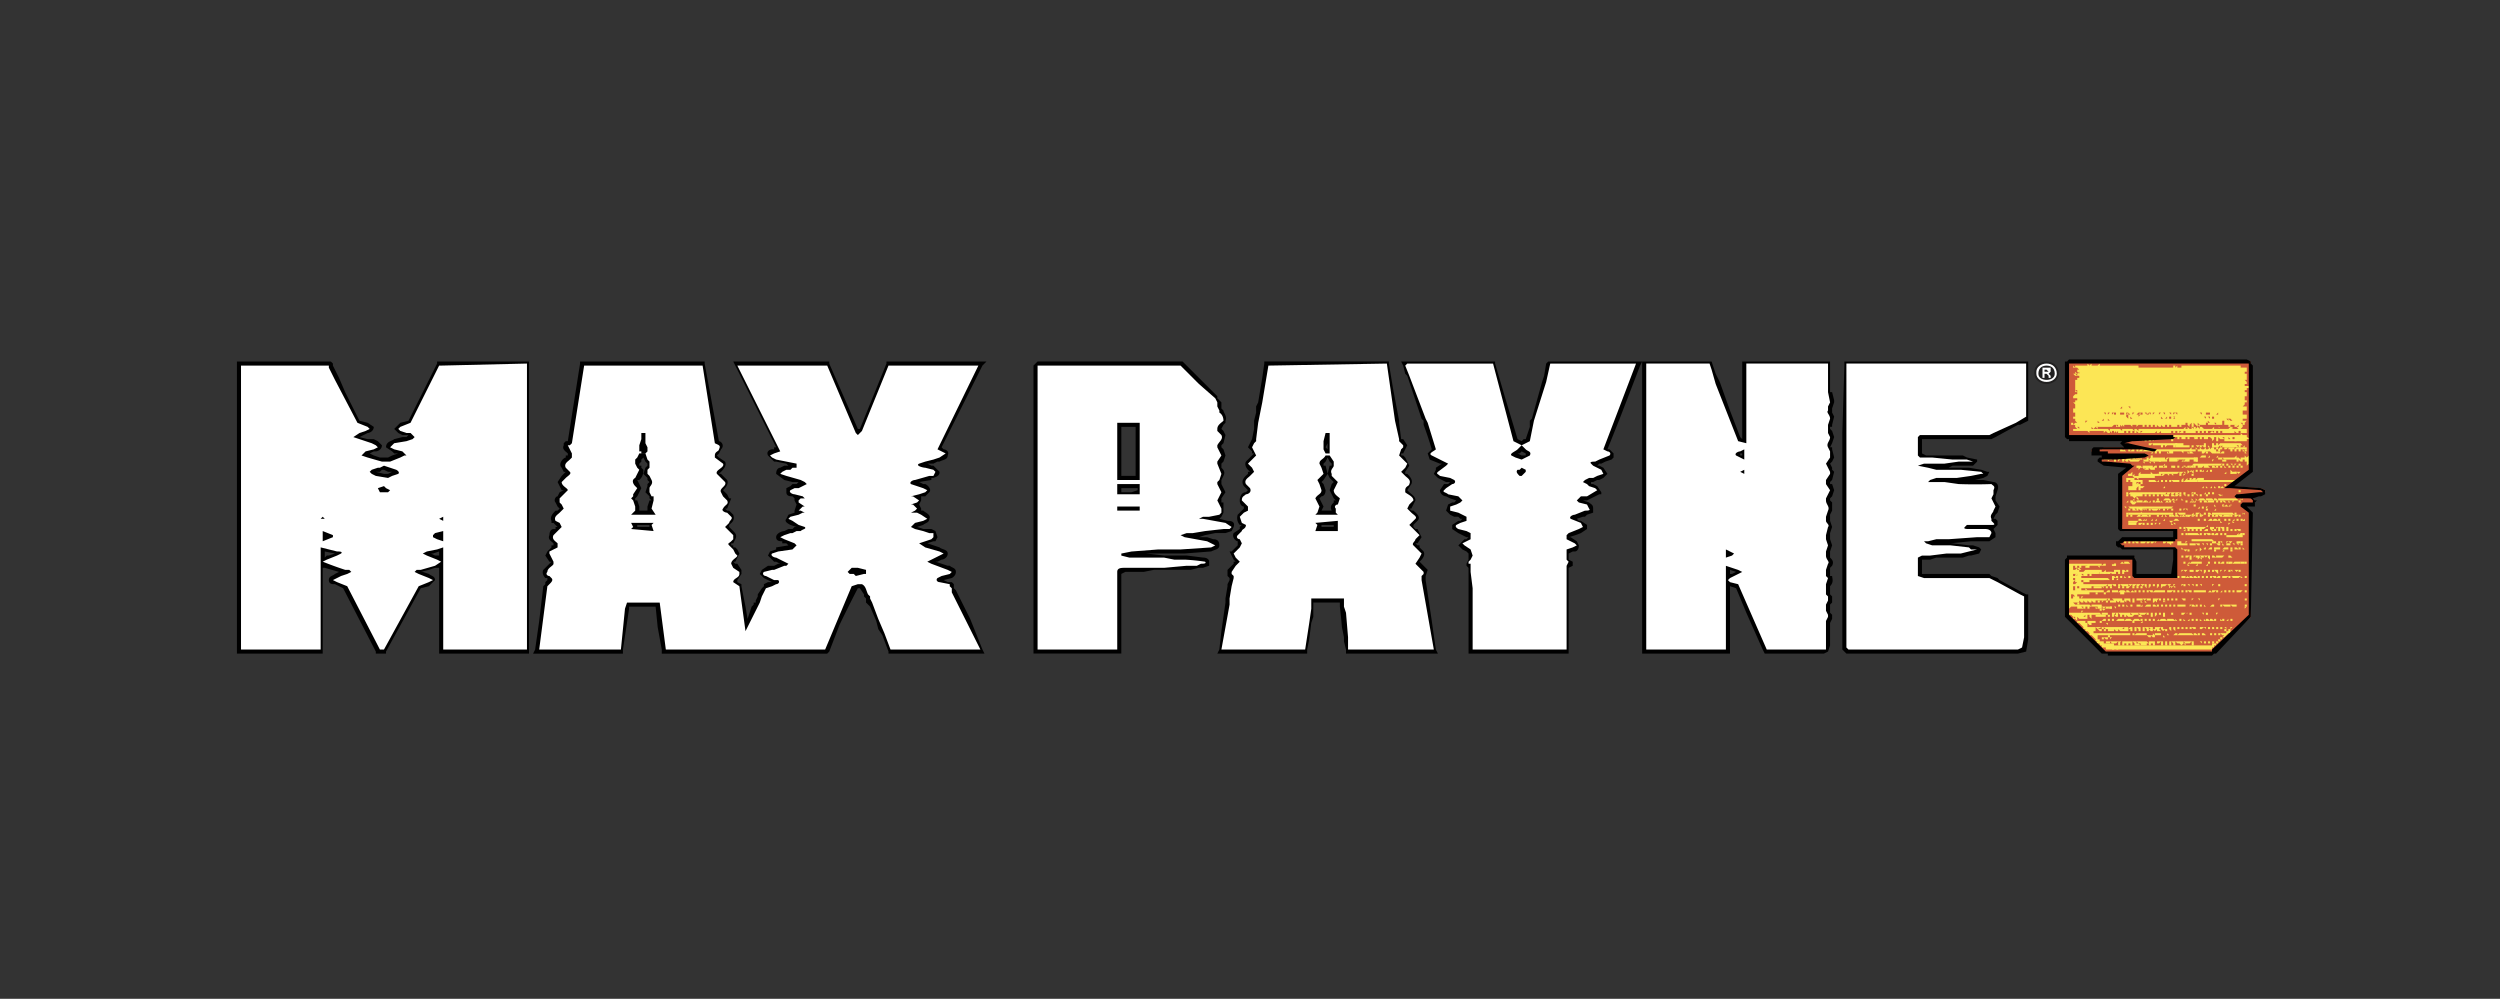 <svg version="1.1" id="Layer_1" xmlns="http://www.w3.org/2000/svg" x="0" y="0" viewBox="0 0 1224 489" xml:space="preserve"><rect x="0" y="0" width="1224" height="489" fill="#333333" stroke="none"/><style>.st0{fill:#fff}.st2{fill:#fce655}</style><path d="M896 192v-15h-43v38l-1-1-5-13-5-14-2-4-1-3-1-3h-34v143h43v-33l3 1 5 12 8 18 1 2h29l2-1 1-3v-11l1-2v-2l-1-1v-4l1-1v-3l-1-1v-4c2-2 1-4 1-5h-1v-4l1-1c1-2 0-3-1-4v-3l1-3-1-3v-3l1-3-1-3v-3l1-2v-4l-1-1v-1l1-1 1-3-1-3h-1v-1l1-1 1-4-1-1v-1l-1-2 1-1 1-2-1-4v-1h-1l1-2 1-3-1-3-1-1v-1h1v-1l1-4-1-2v-2l1-3v-1l-1-4h-1zm-48 89h-1v-2l3 1-2 1zm4-57-2-1c-1-1 1-2 2-2l2-2v6l-2-1zm-93-47h-1l-1 1-1 6-1 3-5 18-1 1v3l-2 6h-1l-1 1-2-1-6-20-5-17v-1h-46l1 2 1 4 1 1 2 6 5 15 1 1v2a172 172 0 0 1 4 12l-2 2 1 3 5 2h2-1l-3 2v1l-1 2 2 2 4 2h2l-1 1h-2l-2 3c0 2 2 3 3 3l2 1 3 1-1 1h-1l-2 1-1 3 2 2 2 1h2l1 1h1l-1 1h-1l-3 2v2l3 2 2 1 2 1h1l-1 1h-1l-2 2-1 1 2 2 2 1 1 1v3l-1 2v1l1 1v42h49v-42l2-1v-2l-2-1v-3l2-1h1c1 0 2-1 2-3l-1-2-3-2h-1a44 44 0 0 0 6-2l3-2v-2l-3-2h-1l-1-1 3-1h1l1-1 3-1v-2c0-2-1-2-2-3l-3-1h2l2-1 4-2h1v-1l-2-3-2-1h-1v-1h1l2-1h1l2-1 2-2-2-3-2-1h-1l1-1h1l2-1 3-1 1-1v-2l-2-2h-1l6-15 10-26 1-2h-45zm-12 46h-2l-2-1h1l1-1 2 1v1zm157-46h-1v2l-1 33v106l2 2h84l4-1 1-6v-22h-1l-2-1-11-6-1-1-3-1-1-1h-33v-7h4l3-1h13l3-1h1l4-1 1-2-1-1-3-1h-2l-8-1h-1l10-1h9l3-2v-2l-1-2 2-2v-2l-1-1h-1l1-2 1-1 1-3-2-3v-2l1-3c1-3-1-4-2-4l-5-1h-9 5l4-1 2-1 1-2h-1l-3-1-6-1h-10l2-1h10l2-2v-1l-5-1-2-1h-18l-2-1v-7h34l2-1 11-6h1l4-2v-29h-89zm-688 0h-2v1l-6 12-8 16-4 1-3 3 2 2 2 1h3l-1 1h-2l-4 1c-1 1-4 1-4 4l3 2 1 1h2l-3 1-2 1h-4l-3-1-2-1 2-1h1c1 0 3-1 3-3l-2-2-2-1h-3l-4-1 2-1 2-1c1 0 3-1 3-3l-3-2-4-1-7-14-3-7-1-2-2-4v-1l-1-1h-46v143h42v-42h1l7 2h2-2l-2 1c-1 1-3 1-3 3s2 2 2 2h1l4 2 16 31v1h5v-1l17-31 4-1 3-3c0-2-2-2-3-3l-3-1h-1l4-1 3-1h2v42h44V177h-43zm-55 95h-1l-1 1v-3l5 1-3 1zm29-40h-2l-4-1h2l1-1h1l2 1h2l-2 1zm25 40h-2l-2-1h1l3-1v2zm379-8-3-1h-4l3-1 5-1h5l3-1 1-2c1-3-2-3-3-3l-4-1 1-1 1-2v-5h-1v-2l2-3-2-4v-2l1-2c1-2 0-3-1-4v-2l1-1 1-3-1-3-1-1v-1l1-1 1-4-1-2-1-1 1-2 1-1v-1c1-2-1-4-1-5l-1-1v-3l-2-2v-1l-6-6-2-2-3-3-4-4-1-1-1-1h-71l-2 2v141h43v-39l2-1h9l5-1h18l4-1h2l3-1v-2c0-1-1-2-3-2l-8-1h-11l-9-1h-2 21l13-1c2-1 4-1 4-3s-1-3-3-3zm-40-23h-5v-2h8v1l-3 1zm-5-8v-24h7v24h-7zm152 71-3-20v-2l1-3-3-3-1-1 1-1s2-2 1-4l-2-2v-1h-1l-1-1h1l2-3-2-4h-1l-1-1v-1l2-2c2-2-1-4-2-5h-1l-1-1h1l2-4c0-2-2-3-3-4l-1-1 2-3c1-2-1-4-2-5h-1v-1l2-3-2-4-1-1h-1v-1h1l1-2 1-2-2-3h-1l-1-8v-1l-3-16-2-12v-1h-61v1l-1 7-2 12-1 2v3l-1 4v4l-1 5-2 4 2 2v1h1l-1 1-1 1-2 2c-1 2 1 4 1 4l1 1h-1v1c-1 1-4 3-2 6l1 1 1 1-1 1c-2 0-3 2-3 4s1 3 2 3v1l-1 1-2 2c-1 3 1 5 1 5h1l-1 1v1l-3 2c-1 2 1 4 2 4v2l-3 3h-1l2 4 1 1h-1v1l-3 3v3l1 1v1l-1 2v1l-1 6v2l-2 14-1 9-1 2h44v-2l1-5 1-8 1-3v-7h13v2a275 275 0 0 1 1 10l1 5v2l1 4v2h45l-1-2-2-14zm-51-85v1l-1-1 1-2v2zm1 39h-4v-1h6v1h-2zm2-13v1c-1 1-2 2-1 4h-5l1-2-1-2-1-2 1-1c1 0 2-1 2-3l-1-3-1-1 1-1 2-3-1-4h-1v-1l1-1 1-2 1 2 1 1v1h-1l-1 4 1 2 1 1 1 1-1 1-1 3 2 4 1 1h-1zm-170-68h-49v1l-13 32h-1l-14-32v-1h-47l1 2 20 40h-1v1h-1c-1 0-3 1-2 3l2 2 1 1h1l5 1 1 1h-2l-2 1c-1 0-2 1-2 3l4 3 4 1h3l-1 1h-2l-1 1-2 1v2c0 2 2 2 3 2l1 1v1l1 2-1 3v1l-3 1-1 2c-1 1 0 2 2 3l3 1h-1l-1 1h-2l-2 1c-1 0-4 1-4 3s2 2 3 2v1h2l1 1-6 1v1l-3 1-1 2 3 3h1l2 1h-1l-2 1h-3l-3 2-1 2 2 2 2 1 2 1h-2l-2 1v1l-1 1-2 3v1l-1 2v1h-1v1l-1 1-2 6-1-6-2-10v-1l-2-1v-1l2-3v-2l-2-3h-1l-1-1h1l2-4-1-2-1-1h-1v-1h-1v-1h1l1-2c1-2 0-3-1-4l-1-1-1-1v-1c1-1 3-2 2-5l-2-2h-1l-1-1h1l2-5h-1l-1-2-1-1-1-1c1-1 3-3 2-5l-2-2-1-1h-1l1-1c1-1 3-3 2-5l-3-2-1-1 1-1 1-2c2-2 0-4-1-4l-7-38v-1h-61v1l-6 38h-1l-1 1v1c-1 2 1 3 2 4v1h-1v1c-1 0-4 3-2 5l1 2h1l-1 1-1 1-2 3 2 4h1l-2 1-1 2c-1 0-2 2-1 3l1 2 1 1-1 1h-1c-1 1-3 3-2 5v1h1l1 1 1 1h-1v1h-1c-1 0-2 1-2 3-1 2 1 3 2 4v1h-1v1l-2 2-1 2 2 3h1l-1 1-3 3c-1 2 1 4 1 4h1v1l-1 1v1l-1 1-2 17-2 14-1 2h44v-2l3-20v-1h13l1 10 2 11v2h81l1-1 5-13a663 663 0 0 1 9-18h1l2 3v1l1 1v2l1 1 1 1 3 7 1 4 2 3 3 8v1h47l-1-2-6-15-2-4-5-10-1-1v-2l-1-1h-2l-2-1 4-1s2-1 2-3-2-2-3-3h-1l-3-1-3-1h1l2-1c1 0 3-1 3-3s-3-2-4-3l-3-1-3-1 3-1h1l1-2-1-3-2-1h-4l-3-1 3-1c1-1 3-1 3-3 1-2-2-3-3-4h-1v-1l-1-2 1-2v-2h2l2-2c1-1 0-3-2-4h-1l-2-1h-1 1l6-1v-1h1c3-1 3-2 3-3l-3-3h-1l-2-1h3l2-1h1c2-1 4-1 4-3 1-2-1-3-2-3l-1-1 20-40 2-2zm-168 42v-1 2-1zm-4 25 1-1 2-4-1-2-1-2h1c1-1 2-2 2-5l-1-1v-1h-1v-1l1-1v-1l1-1 1 2 1 1v1l-1 1-1 3 2 2v1l1 1-1 1v1l-1 3 1 1 1 1v1l1 1h-1l-1 3v2h-4v-2l-1-3h-1v-1c0 1 0 0 0 0zm4 14h-3v-1h6v1h-3zm104 22h3-3zm435-61-2 2c-1 0-3 1-2 2l2 1 2 1v-6zm-1 4h-1v-1h1v1z"/><path class="st0" d="m679 178 4 28 2 9v1l2 2v1l-1 1-1 3 2 2 2 2-1 2-2 2 2 2c1 1 3 2 2 4 0 1-2 1-2 3v1c1 1 4 2 4 4l-2 2-1 2 2 2c1 1 3 2 2 3l-3 3 1 1 2 2 2 2-2 2c0 1-2 2-1 3l2 2 2 2-1 2-2 3 2 2 2 2v1l-1 1v2l6 34h-42v-6l-1-12-1-3v-4h-16v5l-1 7-2 13h-41l4-22v-3l1-6 1-4v-1l-1-1v-1l2-3 2-2-2-2-1-2 3-3 1-2-1-2c-1 0-2-1-1-2l2-2c0-1 2-1 2-3l-2-1-1-3 2-2 2-1v-2l-3-3c0-2 1-2 2-3 1 0 3-1 2-3l-2-2c-1-2 1-3 2-4l2-2-1-2-2-2 2-2 2-2-1-2-1-2 1-2 1-1v-1l1-8 1-5 1-5 3-18 58-1zm-25 73v-2c-1-1 0-2 1-2l1-3c-1-1-3-2-3-4l2-4-3-3v-1c-1-2 1-3 1-4v-2l-2-3h-2c-1 2-3 2-3 4l1 2 1 3-1 1-2 2 1 2 1 3c0 2-2 2-3 4l2 4-1 3-1 1h11l-1-1zm-3-29v-10h-2l-1 4v4l1 2h2zm-7 34 1 1-1 3h11v-5l-11 1zm12 11h-12v-1h12v1zm-197-47 2 1 2 1-3 2-3 1-4 1-3 1c-2 1 2 2 3 2l4 1 1 1-1 2h-2l-7 2c-1 0-3 1-2 2l3 1 3 1 2 1-1 1-3 1-4 1h1l3 2-1 1-3 1h1l1 1 1 1-1 1-2 1h3l2 1 3 2-2 1-4 1-2 2 2 1 4 1 3 1h2v2l-1 1-3 1-3 1 3 2 7 2 2 1-2 1-4 2-2 1 2 1 8 3 2 1-1 1-4 1-2 1c-1 1 0 2 1 2l5 1v1l1 1v2l7 14 7 14h-44l-3-8-3-7-3-8-1-2v-1l-1-1c-1-2-1-4-3-5h-2l-3 1-13 31h-78l-3-23h-16l-1 3-2 20h-40l4-31 1-1c1-1 2-2 1-3l-1-1c-1 0-2-1-1-2 0-2 3-3 3-4v-1l-2-4v-1l2-1 2-1v-2c-1-1-3-2-2-4l2-2 2-2-1-2-2-1c-1-2 1-3 2-4l1-1 1-1-1-2-1-1v-2l2-2 2-2c0-1-3-2-3-4l2-2c1-1 3-2 2-3l-2-2c-1-2 1-3 2-4l1-1v-2l-2-4h1l1-1 6-38h58l6 38c2 1 3 1 2 3 0 1-2 1-2 3v1l4 3c1 2-4 3-3 5l2 2 2 2c1 2-3 3-2 5l1 2 2 2c1 2-1 2-2 4-1 1 1 2 2 2l2 2c1 1-1 2-1 3l-2 2 2 2 2 2v2l-1 1c-1 1-2 1-1 2l2 2 1 2 1 1c0 1-3 2-3 4l1 2 3 2v1c0 2-3 2-3 4l3 2 3 22 1-2 4-8 1-2 1-2 1-3 2-4 3-1 2-1c1 0 2-1 1-2h-2l-4-2c-1 0-2-1-1-2l4-1h1l5-2h1l1-1-2-1-4-2c-1 0-3-1-2-2l3-1 7-1 1-1 1-1-1-1-5-2-2-1 2-1 3-1h1l2-1h2c1-1 3-1 2-2l-3-1-3-2-2-1 1-1 4-1 2-1h1l-2-1h-1l2-2h1l-3-2v-1l1-1h2l-1-1-4-1c-1 0-3-1-2-2l2-1h2l2-1 2-1-1-1-2-1-7-2-3-1 1-1 2-1h2l1-1h2v-2l-10-2-2-1-1-1 2-1 3-1-1-2-20-40h44l14 33 1 1 2-2 13-32h44l-20 41zm-145-8v3l-1 3v3h1v1h2l1-1v-2l-1-2v-5h-2zm-4 31-1 1 1 1 1 3v2l-2 2h12l-2-3 1-4v-2h-1l-1-2v-2c0-1 2-2 1-4l-1-2-1-1v-2l1-1v-3l-1-1-1-3h-3l-1 2-1 1v2l1 2 1 1-2 4c-2 1-1 3 0 4l1 1-2 3v1zm-1 13 1 2-1 1 11 1-1-3 1-1h-11zm12 11h-12v-1h12v1zm98 15 4-1h1v-2l-4-1h-3l-2 2 1 1h2l1 1zM258 178v140h-41v-50l-3 1-5 1-2 1 2 1 5 2 2 1-3 2-7 2h-2l-1 1 2 1 5 2 2 1-2 1-5 2-17 31h-2l-16-31-5-2-2-1 2-1 2-1 3-1 2-1-1-1h-2a170 170 0 0 1-11-4l2-1 5-2 2-1c1-1-1-1-2-1l-8-2v50h-39V179h43v1l3 6 11 21 5 2 1 1-2 1-3 1-3 2 3 1 6 2 2 1 1 1-2 1-4 1-2 2 3 1a372 372 0 0 0 7 2h4l5-2 2-1h1l-2-2-4-1-2-1 2-2 6-1 3-1 1-1-2-2h-2l-3-1-1-1 1-1 5-2 14-28h1l42-1zm-72 51h-1l-3 1-1 1 1 1 2 1 6 1 2-1 3-1c1-1-1-2-1-2l-3-1-3-1-2 1zm0 12h4l1-1-2-1-1-1-3 1 1 2zm-28 12-1 1h2l-1-1zm57 1 2 1v-2l-2 1zm-57 11 5-2v-1l-5-2v5zm59-5-4 1-1 1v1l2 1 3 1v-5zm382-54c-1 1-3 2-3 4v1l2 2c1 2-1 3-2 5v1l2 4-2 3v1l2 5-1 3-1 1v1l2 4-2 4 1 2 1 2v2l-1 1-5 1h-3l-2 1h2l11 2 3 2-1 1h-3l-9 1-6 1h-3l-3 1 2 1 11 2 2 1 2 1-2 1-15 1h-11l-13 1-5 1v1l4 1h17l5 1h5a101 101 0 0 1 10 1c1 1-1 1-2 1l-2 1h-5l-11 1h-19c-2 0-4 0-4 2v38h-39V179h70l1 1 8 8 8 7 1 2v2l1 2v1s2 1 2 4zm-52 1v28h11v-28h-11zm1 30h-1v5h11v-5h-10zm-1 11v2h11v-2h-11zm442 43 2 1v20l-1 5-2 1h-83l-1-1V178h88v26l-5 3-11 5-2 1h-34l-1 1v9l1 1h6l10 1h7l3 1h-7l-7 1h-10l-3 1 5 1 4 1h12l10 1 1 1h-1l-5 1-7 1h-10l-3 1-1 1h8l7 1a220 220 0 0 0 16 0c1 1 2 1 1 3v2l-1 2 1 2 1 2-1 2c0 1-2 2-1 4v1l1 1c1 1 0 1-1 1h-12l-1 1c-1 1 1 1 2 1h8c2 0 3 1 3 2l-1 2h-6l-14 1h-6l-4 1h-2l1 1 3 1h9l9 1 1 1h3l-4 1-4 1h-7l-8 1h-4l-2 1v9l3 1h32l4 2 11 6zm-93-94-1 2v2c-1 1 1 2 1 4l-1 3v4l1 2c0 2-2 3-1 5l1 2v3l-2 3 2 4v1l-2 3v2l2 3-2 4v1c0 2 2 3 1 5l-1 3v2c0 1 2 2 1 3l-1 4v2l1 3-1 3v2c0 2 2 3 1 4l-1 3v3l1 1-1 3v5l1 1v2l-1 2v3l1 2v1l-1 2v14h-29l-14-32-4-1-1-1 1-1 4-2 2-1-2-1-6-2v41h-39V178h31l1 3 2 7 11 28 4 1v-39h40v14l1 5zm-42 23s0-1 0 0l-2 1c-1 0-3 1-2 2l2 1 2 1v-5zm-2 11 2 1v-2l-2 1zm-7 42 3-1 1-1-4-2v4zm-114-95 10 38 4 2-2 2c-1 1-4 2-3 3l2 1 3 1 2-1 2-1c1-2-1-2-2-3l-1-1-1-1 2-1 2-1 2-10 6-19 2-9h42l-16 42 2 1c1 0 2 1 1 2l-5 2-2 1c-1 0-3 0-2 1l1 1 4 2 1 2-3 1-2 1h-2l-2 1-1 1 2 1 1 1 3 1 1 1-5 3h-3l-2 2 1 1 4 1 1 2c1 1-1 1-2 1l-5 2c-1 0-3 1-2 2l5 2 1 2-2 1-5 2-1 1v2l4 2 1 1-2 1-3 1v5l1 1-1 2v41h-46v-30l-1-8v-4h-1v-1l1-1 1-2-1-3-3-2-1-1 2-1 2-1v-3l-2-1-4-1s-2-1-1-2l2-1 3-1v-2l-4-2-4-1v-2l3-1 2-1 1-1-2-2-5-1c-1-1-3-1-2-2l1-1 3-2c1 0 2-1 1-2l-2-1-5-1c-1-1-2-1-1-2l4-3 1-1-2-1-6-3c-2-1 1-2 2-3l-4-13-1-2-8-21-2-5 1-1h42zm13 52h-1c-1 1 0 2 1 3h1l1-1 1-1v-1l-2-1-1 1z"/><path d="m1109 240-2-1-15-1 10-8v-53h-90v36l1 1h51l-1 1h-18l-5 1v2h1a290 290 0 0 0 13 2l-14-1h-10l-1 1h-5v1l1 1h6l1 1h18c1 0 1 0 0 0l-15 1h-6v1h-1l1 1 1 1 13 1h1l-5 4v25l-1 1 1 1h1v1h25v4h-26v1h-1l-1 1 1 1h1v1h26v14h-20v-9h-33v28l18 18 3 1h50l1-1 18-17v-51l-4-3h1l4-1 1-1v-1l-1-1h-1l-7-1 11-1h1l2-1v-1z" fill="#ce5b39"/><path class="st2" d="M1032 179v-1 1zm1 0v-1 1zm-19 29c0-1 0 0 0 0h2v1h1-1l1 1v-1l1 1h-2v1-1h-1v1h-1 8l1 1v-1 1-1h1s0 1 0 0h6v1-1 1-1 1l1-1 1 1h1v-1c0-1 0 0 0 0l1 1v-1s0 1 0 0c0 1 0 1 0 0v1-1h1v1l1-1v1-1 1l1-1v1h2v-1 1h1v-1h1v1h1v-1h1v1h1v-1h1v1h1v-1l1 1h-1 1-1 2v-1h1l-1 1h2v-1 1h2c0-1 0 0 0 0v-1h1-1v1h2v-1 1h2-1l1-1v1h2-1l1-1v1-1 1h2v-1 1h2v-2h-4c0 1 0 1 0 0h-2v1-1h-2v1-1c0 1 0 1 0 0h-2v1-1h-2v1-1 1-1h-3v1l-1-1h-1v1l-1-1h-1s0 1 0 0v1-1h-2v1-1h-2v1l-1-1h-5v1l-1-1h-15v-1h1v1h1s-1 0 0 0v-1 2-1h1v-1 1h1-1 4-1 1v-1 1-1l1 1v-1 1l1-1v1-1h1-1 6v-1h-1 1v1h1v-1 1h1l1-1h1v1-1 1h1l-1-1h1s-1 0 0 0v1h1v-1l1 1v-1 1-1l1 1v-1 1-1h3v1-1 1-1l1 1v-2 1h1-1 1v1-1h1v1l1-1s0 1 0 0v1-1h1v-1 1s1 0 0 0h1-1 1v1-1 1h1v-1h1-1 1v1h1v-1h1v1h1v-1h1v1h1v-1l1 1h1v-1h1-1l1 1h1v-1h1v1h1v-1h1v1h1v-1 1-1h1-1v1h2v-1 1-2 1h1v1-1 1-1 1h1v-1h2v-1h1v2-1c0 1 0 0 0 0l1 1v-1 1-1h1v2-1h1v-1h1-1 1v1-1 1-1 1-1l1 1v-2 1-1l1 1h-1 1-1l1 1v-1h1v-1 1h2v-1h1v1h3-1 2-1 1l-1-1h1v1h2v-1 1h3v1-1h1v1-1 1h1v-1 1h1-1v-1h1v1l1-1h-1 2v1h-1v-1s0 1 0 0l-1 1v-1h1v1h-1v1-1 1l-1-1h-1 1v1-1l-1 1v-1 1-1 1h-5 1-3v-1l-1 1h-4l-1-1v1-1 1-1h-1v1l-1-1v1-1 1-1l-1 1v-1 1-1h-1s0 1 0 0v1l-1-1v1s0-1 0 0h-1v-1 1s0-1 0 0l-1-1v1h-1v-1 1-1l-1 1h-5v-1 1-1 1h-2l-1 1h1v1h1v-1h1v1h1v-1h1v1h1v-1h1l-1 1h2v-1h1-1 1v1h1v-1 1h2c0-1 0 0 0 0v-1 1h2v-1h1v1h1v-1h1v1h1v-1h1v1h1v-1h2l-1 1h2l-1-1h1v1-1 1h1v-1h1v1h1v-1 1-1h1v1h-1 2v-1 1h1v1-1 1-1 1-1h3v-1 1h4-1 1v1-1 1h-1 1v-2 1h2v-1h-1 1s-1 0 0 0h-1 1v1-1 1h1v-1 1-1h-1 1v-1h-3l1-1h-1 1s-1 0 0 0h-1c0 1 0 1 0 0v1-1h-1v1h1-1v-1h-1 1-1l1-1v1h2v-1 1-1s0 1 0 0h1v-1h1-1 1-1l1-1h-3 1-1 1-1 1v-1h-1 2v-1 1h1v-2h-2v-1h1-1v-1 1-1h2v-2h-2 1s-1 0 0 0h-1 1-1l1-1v-1h1v-1h-1v-1 1-1s0-1 0 0v-1h1v1-3s0 1 0 0h-1v-1h1v-1h1v-1h-1v1-1h-1s0-1 0 0v-1h1v-1h1-1v-1 1l-1-1h1v-2h1-1v-1h-1 1-1v-1h1v-2h-3v-1h-5s1 0 0 0h-11c-1 0 0 0 0 0h-1 1-2v1-1 1-1h-1s0 1 0 0h-3s0 1 0 0h-6v1-1h-1v1-1 1h-1v-1 1h-1v-1l-1 1v-1 1-1 1-1h-1v1-1 1s0-1 0 0h-2c0-1 0 0 0 0h-6c-1 0 0 0 0 0h-9v-1h-2v-1 1h-4 1-8 1-5v-1s0 1 0 0v1h-2v-1 1h-1 1v-1l-1 1h-2 1-1 1-2v-1 1-1 1-1l-1 1v-1 1-1 1-1 1-1 1l-1-1v1-1 1h-4v1-1h-1v1-1h-1v1l1-1v1-1l-1 1h1-1 1v1h-1 1v2-1l1 1h-3 1v1-1 1-1h-1 1-1l1 1h1l-1-1h1v2-1h1v1h-1 1-1v1-1 1h-1 1-1v2h1-1v1h1v-1 1h-1v1h-1 1v1h-1 2v1l-1-1v1h1-1 1v1-1 1h-1l-1 1h1-1v1h2-1 1c0-1 0 0 0 0v1-1 1h-1v1h-1v1-1l1 1v2h-1v2-1 1h1v-1 2h1-1v1-1 1-1 1s0-1 0 0h-1v1h1v1l1 1h-1v-1 1h1-1l-1 1v-1h-1v1c0-1 0 0 0 0zm1 3v-1 1zm1 0v-1 1zm40 1zm3-1zm2 0zm-3 0zm-2 0zm-1 0zm0 0zm-2 0zm0 0zm-2 0zm-9 0zm-8 0zm-12-1zm0 1zm42 0zm6 0zm0-1zm2 1zm2 0zm1-1zm1 1zm0 0zm1 0h-1 1zm4-1zm3 1zm0 0zm1 0zm1 1zm1-1zm0 0zm2 0zm0 0zm2-1zm0 1zm1 0zm0 0zm6 1zm-1-2s1 0 0 0zm0-1zm0 0zm0 1zm-1 1h1-1 1v1h-1v-1zm0 1zm0-3v1-1zm4-5zm-2-2c0 1 0 1 0 0zm0 1zm0 0zm0-1zm1-5zm0-2zm0-7zm0-1v1-1zm0-2zm0-4zm0 5zm0-1zm0-3zm-1 19zm0 1v-1 1zm0-2zm0-1zm0 2zm0 0zm0-2zm0-1zm0-5c1 0 1 0 0 0zm0 2zm0 0zm0 1v-1 1zm0 0zm0-1zm0 4v-1 1zm0 0zm0 0zm0 0zm0 0zm-1 7zm0 0zm0 0zm0-1zm1 3zm0 0zm0 0h-1c1 0 0 0 0 0h1zm-1-2zm0 1h1v1l-1-1zm0 1zm0-2zm0-4zm0 3zm0 0zm0-1zm0-2zm0 2zm0-2zm0 0zm0 3h-1 1zm-1 0zm0 3v-1 1zm0-2zm0 3v-1 1zm0-3zm0 3zm0 0zm0-3zm0 0zm0 0zm0 0zm0-1zm0 0v1-1zm0 1zm0-1zm0 5h-1v-1l1 1zm-1-1zm0-3zm1 3zm0 0c0 1 0 1 0 0 0 1 0 1 0 0zm0-3zm0-1zm0 4h-1 1zm0-3c-1 0-1 0 0 0zm-1-4zm0 3zm0 0v1-1zm-1 1zm0 0h1-1zm1 3h-1v-1h1v1zm0-3h-1 1zm0 3zm0 0zm-1 0v1-1zm0 1h-1v-1h1v1zm0 1zm1 1h-1v-1l1 1zm0-1zm0 0h-1 1zm0-1zm0 0h-1v-1h1v1zm0-1zm0-3zm0 3zm0 0zm0-4v1-1zm0 1v-1 1zm0-1zm0-1zm0 1zm0-3zm0 0zm0 0zm0 7v-1 1zm0 0zm0-7zm-1 3h1-1c-1 0 0 0 0 0zm0-3zm0 4zm0-4zm-68 7zm0-3s1 0 0 0zm1 3zm0-1zm0 1zm0-1zm1-1zm1 1zm1-1h-1 1s-1 0 0 0zm1 2v-1 1zm0-1zm0-1zm1 0zm0 0zm1 1c-1 0 0 0 0 0zm0 0zm0-1zm1 0zm0 2zm2-1s1 0 0 0zm1 0zm0-1zm0 1zm0-1zm2 1h-1 1-1 1zm0-1zm1 2v-1s0 1 0 0v1zm0-1h1-1zm0-1zm2 1h1-1zm2 0zm0 0zm0 0zm3-1zm1 1zm0 0zm0 0zm8 0h-1 1zm0 1zm5-1zm0 0zm1-1c-1 0-1 0 0 0zm1 1zm2 0zm0 0zm1-1zm3 2zm0-1v-1 1zm3-2zm1 2h-1 1-1l1-1v1zm0-1zm1 2zm0 0zm0 0h-1 1v-1 1zm1-1h-1v-1l1 1zm0 0zm1-1c-1 0-1 0 0 0v-1 1zm1 0zm1 0zm1 1zm1-1zm3 1h-1v-1 1h1-1 1zm0 0zm0-1zm2 0zm0-1zm2 0zm1 1c0-1 0-1 0 0l-1-1h1v1zm0 1zm0 0v-1 1zm0 0zm2 0zm0 0zm0-1zm2 1zm0 0zm0 0v-1 1zm0-2zm1 0zm0 0zm0 0zm0 0h1-1zm0-1zm1 2zm0-1zm0 0zm0 2zm0-2zm0 0zm0-4zm0 3zm0-3zm0 3c0 1 0 1 0 0zm0 0zm0 0v1-1 1-1zm-1-3h1-1zm0 1zm0 2v1-1c0 1 0 0 0 0zm0-2zm0 0zm0 2zm0 0zm0 0zm0 0zm0 0zm0-3zm0 1zm0 0zm0 1zm0-2zm0 0h-1 1zm0-3h-1 1zm0 3zm-1 0zm0 1zm0-1zm0 3h1-1l1 1h-1 1-1 1-1v1-1 1-1h-3 2v-1h1zm-2 1zm1-5h-1 1zm0 1zm0-3h-1 1zm-1 3zm1 3v1l-1-1h1zm0-3zm0 1v-1 1zm0 0zm0 0zm0-1zm0 2zm0-1zm0 1zm0 2zm1-3zm0-1zm0 0zm0 3zm0-3zm0 1zm-1-1h1-1zm1 3h-1 1zm-1-2zm0 1zm0 1 1 1h-1v-1zm0-3v1-1zm0-3zm0 0zm0 3h-1 1-1 1zm-1-3h1-1zm0 3zm0-1zm0-2zm0 3v1-1zm0-3zm0 0zm0 3zm0-3zm0 3zm0 1zm0-1zm0 1zm0 2zm0-2c-1 0-1 0 0 0zm-1 1zm0-1zm0 2v-1 1zm0 0zm0-2v-1 1zm0 0zm0 1zm0-2zm0 0c1 0 1 0 0 0zm0-3zm0 0zm0 3zm0-3zm0 3zm0 0v1-1zm0 0zm0 1zm0-1h-1 1zm0 1h-1 1zm0-1h-1 1zm0-2v-1 1zm-1-1h1-1zm0 3zm0-3zm0 3zm0 1zm0 2zm0-2zm0 0v-1 1zm0-3zm0-1zm0 3zm0 0zm0 1zm0-4zm0 4h-1c1 0 1 0 0 0h1-1 1zm0 0zm-1 1zm0-1zm0 2zm1-1h-1v1-1h1zm0-2zm0 0zm0-3h-1 1zm0 3h-1 1zm-1 0v1-1zm0-3zm0 3zm0 1zm0-4zm0 0zm0 3v1-1zm0-1zm-1 0h1-1zm1 0zm0 2zm0-4zm0 0zm0 0zm0 1zm-1-1zm0 2c1 0 1 0 0 0 1 0 1 0 0 0zm0-2zm0 0zm0 3h1-1 1-1zm1 1h-1 1zm-1-1zm0-3v-1 1zm0 0zm0-1zm0 1zm0 3c0 1 0 0 0 0v1-1zm0 1zm0-4zm0 0zm0 4h-1l1-1h-1 1v1zm-1-4c1 0 1 0 0 0 1 0 1 0 0 0zm1 4h-1 1zm-1 1v1-1zm0 0zm0-1h1-1zm0-4zm0 0zm0 4v-1 1zm0 0zm0-1zm0 1c0-1 0 0 0 0zm0 0zm0-1zm0 0h-1 1zm0-2zm0-1zm0 0zm0 1zm0 1h-1 1zm0 1h-1s1 0 0 0h1zm-1-3zm0 0zm0 3zm0 1v-1 1zm0 2h-1v-1h1v1zm0 0zm-1-2zm1 0h-1s1 0 0 0v-1 1h1zm-1-1zm1 1zm0-1zm0 0zm0 0zm0 0v1-1 1-1zm0-3zm-1 3h1-1zm0 1zm0-1zm0-1zm0 1zm0 0h-1 1v1-1zm0 1h-1 1zm-1 0h1-1zm0 0zm0 0v-1 1zm1-1zm-1 0h1-1zm0-3zm0 0zm0 3c0 1 0 1 0 0zm0-3zm0 3zm-1 0h1-1zm0 0h1v1-1 1h-1v-1zm1 1zm0 2zm0 0-1-1h1v1h-1 1zm-1-2zm0-1zm0 1zm0-2zm0 1zm-1 0h1-1 1v1h-1v-1 1-1zm1 1zm-1 0zm0 0zm0-1zm0 0v1-1zm0 1zm0 1zm0 0v1l-1-1h1zm0-1zm0 0h-1 1zm-1-1zm0 0zm0 0zm0 0v1-1zm0 1zm0-1zm0 1zm0 0v-1 1zm0 0zm0 0h-1 1zm0-1h-1 1zm0 1zm0-1h-1 1zm-1 0v1-1zm0 1zm0 0zm0 0zm0-1zm0-23zm0 23zm0 1-1-1h1v1zm0 0zm0 1v1-1zm0-1c-1 0-1 0 0 0zm-1 0v-1 1zm0-1zm0 1zm0 0zm0 0zm0-1c0 1 0 0 0 0zm0 1zm0-1zm0 0-1 1h1v-1zm0 1zm-1-1h1-1zm1 1c-1 0-1 0 0 0zm-1-24zm0 23zm0 3zm0-2zm0-1zm0 0v1-1zm0 1zm0 2zm0-2zm0 0zm0-1zm0 0v1-1zm0 2zm-1-2h1-1zm1 1h-1 1zm-1 0v-1 1c0-1 0 0 0 0zm0 0zm0-1zm0 0zm0 0zm0 1zm0-1zm0 1zm0 0h-1 1zm-1 0h1-1zm0-1zm1 0h-1 1-1 1zm-1 1zm0 0zm0 0zm0 2zm0-3zm0 0v1-1zm0 3zm0 0zm0-1v1-1zm0 1zm0-3zm0 0zm0 0zm0 3c0 1 0 0 0 0zm0-2zm-1-24zm0 23zm0 1zm0-1zm0 0zm0 1zm0-24c-1 0-1 0 0 0zm-1 23h1-1zm0 0zm0 1zm0-1zm0 1zm0-1zm0 1zm0 2zm0 0zm0-1zm0-1zm0 0zm-1-1c1 0 1 0 0 0zm1 1h-1 1zm-1-2zm0 2zm0 0zm0-1zm0 0c0 1 0 1 0 0zm0 1zm0 0zm0 0zm0-1zm0 0zm-1 1zm0 0zm0 0zm0 0zm0 0zm0 2zm0 0zm0-1v1-1zm0-1zm0-1v1-1c0-1 0 0 0 0zm0 0zm0 1zm0-1zm0 0zm-1 3zm0-2zm0 0zm0-1v1-1zm0 0zm0 0zm0 1zm-1-1zm0 0v1-1zm0 1zm0 0zm0-1zm0 2v1-1zm0 1zm0 0zm0-3zm0 1zm0-1zm0 0c-1 0 0 0 0 0zm-1 1zm0 0zm0-1zm0 0c0 1 0 0 0 0zm0 1zm0-1zm0 0v1-1zm-1 0h1-1zm0 1zm0 0h1-1zm0 2v-1 1-1 1zm0 0zm0-3zm0 0zm0 0zm0 0zm0 0zm0 1zm0 0zm0-1v1l-1-1h1zm0 0zm-1 0zm0 1zm0-1zm0 1zm0 2v1-1zm-1-3h1l-1 1c1 0 0 0 0 0v-1zm1 1zm-1 0zm0 0h1-1zm0 2v-1h1l-1 1zm1 0h-1v-1l1 1zm-1-3zm0 1zm0 0zm0 0zm0-1zm0 0zm0 0c0 1 0 1 0 0zm0 1zm-1-1zm0 0v1-1zm0 1zm0 0zm0-1zm0 1zm0-1v1-1zm0 1zm0 2h-1v-1h1v1zm0 0h-1 1-1 1zm-1-2zm0 0zm0 1zm0 1zm0-2h1-1zm1 0zm-1-1h1v1l-1-1zm0 1zm0 0zm0-1zm0 0zm0 0zm0 0h-1 1zm0 1zm0 0zm0 0c-1 0-1 0 0 0zm0 0zm-1-1c1 0 1 0 0 0zm0 3h1-1zm0-3zm0 0v1-1zm0 0zm0 0zm0 1zm-1 0h1-1zm1 0zm-1 2h1-1zm0 0 1-1v1h-1zm1-3zm-1 1h1-1zm0-1v1-1zm0 1zm0 0zm0-1zm0 1h-1 1zm0 0h-1 1zm0 0zm0-1zm0 0zm-1 0zm0 0h1v1l-1-1v1-1zm0 0zm0 1zm0 0zm0 0zm0 2h-1v-1l1 1zm0 0zm0-3zm-1 1h1-1zm0-1zm0 1zm0-1zm0 0zm0 1v-1 1zm0 0zm0 0zm0 0zm0-1zm0 0zm0 1zm0 0zm0-3zm0-1zm0 0h-1 1zm-1 3zm0 0h1v1-1l-1 1v-1zm0 1zm0 0zm0-4zm0 0zm0 0zm0 3v1-1zm0 1zm0 1zm0-1h-1 1zm-1 0s1 0 0 0zm1 0v-1 1zm0 0zm0-4h-1 1zm-1 0zm0 0zm0 3zm0 0h1-1v1h1-1v-1zm0 1zm0 0zm0 0zm0-1zm0 0zm0 1zm0-1v1-1zm0 1zm-1-4zm0 3h1-1zm0 0v1-1zm0 1zm1 0c-1 0-1 0 0 0zm-1 0zm0-1zm0 1zm0 0h-1 1zm0 2v-1 1zm-1-2h1-1zm0 0zm0-3zm0-1zm0 4zm1 0zm0 0zm0-4zm0 0zm0 3c0 1 0 0 0 0zm0 1zm0 0c-1 0 0 0 0 0zm0 0v-1 1zm0-4zm0 3zm0 0-1 1v-1h1zm-1 0h1-1zm0-3h1-1zm0 3zm0-2zm0 2zm0 0zm0 1zm0-3zm0 3zm0-3zm0 0zm0 2zm0 0v1-1zm0 1zm0 0zm0-4zm0 1zm0-1zm-1 3 1 1-1-1h1-1v1-1zm0 1zm0 0h1-1zm0 1v1-1zm0-1zm0 2v-1 1zm0-3zm0-3zm0 0zm0 4zm0-24zm0 23s0 1 0 0v1-1 1l-1-1h1zm0 1zm0 0zm-1-1c1 0 0 0 0 0zm0 0h1-1zm0-3h1-1 1-1zm0 3zm0-1zm0 1v1h1-1v-1zm0 1zm0-1v1-1zm0 1zm0 0zm0-3zm0 2zm0-3zm0 1zm0 2zm0 0v1-1c0 1 0 1 0 0zm0 1zm0 0zm0 0zm0 0zm0-3zm0 2zm-1 0zm0 1 1-1v1h-1zm0 0zm0 2zm0-2h-1 1zm0 0zm-1 0h1-1 1-1zm0 0zm1 0h-1 1zm0-1zm0-2v-1 1zm0-1zm0 1zm0 2v1-1c0 1 0 1 0 0zm0-3zm0-20zm0 20zm0 1zm0-1zm0 0zm0 3v1l-1-1h1zm-1 0zm0-3zm0 0zm0 1zm0-1zm0 1zm0 2zm0-3zm0 4v-1 1zm0 0zm0 0c-1 0-1 0 0 0zm-1 0zm0 0zm0 1zm0-1zm0 1zm0-1zm0 2zm0 0zm0 0v-1 1zm0-2zm0 0h1-1zm1-1h-1 1zm-1-3zm1 3zm0-3zm0 0zm-1 0h1-1zm0 1zm0 2zm0 1v-1 1zm0 0zm0-4zm0 0zm0-3zm0 3zm0 1v-1 1zm0-1zm0 1zm0 2h-1 1zm0-2zm0 0zm-1 0zm0-1zm0 2v1-1zm0 1zm0-23zm0 17zm0 3h1-1zm0 0zm0-3zm0 6h1v1-1 1h-1v-1 1-1zm1 1zm0 0zm0 0h-1 1zm-1 0zm0 0zm0 0zm0 0h1-1zm-1 1s0-1 0 0v-1h1l-1 1zm0 0v1-1zm0 1zm0 0zm-1-2 1-1v1h-1zm1-3zm0 2zm0 0h-1 1zm-1-1c1 0 1 0 0 0zm0-1zm1 2h-1 1zm-1 0c1 0 1 0 0 0zm1 1h-1 1zm0 0h-1 1zm0-3zm0-1zm0 1v-1 1zm0 0zm0 2v1-1zm0 1zm0 0zm0 0zm0 0zm1 0zm0 0h-1 1v-1 1zm0-4zm0 1zm0 2zm0 0zm0 1zm0 0zm0 0v-1 1zm0-4zm0 0zm0 0zm0-3zm0 3zm0-20zm0 20zm-1 0zm0 3zm0-3zm0 3s1 0 0 0h1l-1 1v-1zm0-3zm0 0zm0 1zm0-1zm0 3zm0-3zm0 0h-1 1zm-1-20c1 0 0 0 0 0zm0 20zm0 1zm0 2zm0 0v1-1zm0 1zm0 0zm-1 2v-1 1c1 0 0 0 0 0zm0-2v1-1h-1v-1 1-1h1l-1 1h2-1zm0 0zm-1 0zm0 0zm0 0zm1 0zm0 0zm0 0zm0 0zm0 0zm1 0-1-1 1 1zm0-1zm0 1h-1 1c-1 0-1 0 0 0zm-1 0h1-1zm1 0zm0-4zm0-3zm0 4zm0-1zm0 0zm0-1zm0-19zm0 17zm0 3zm0 0zm0-3zm0 3c0 1 0 1 0 0v1-1zm-1 0zm0 1c1 0 0 0 0 0zm0-21zm0 21zm0-1zm0 3v1-1 1-1zm0 0zm0 0-1-1 1 1zm0-1zm0-1zm0 0zm0-1zm0-3zm0 3zm0-20zm0 20zm0 0v1-1zm0 0zm0 3-1 1 1-1v1-1zm-1-2zm0 0v-1 1zm0-1zm0 0zm0 0zm0 0zm0 3zm0 1zm0 0zm0 0zm0-7zm0 7v1-1zm-1 2zm0 0v-1l1 1h-1s1 0 0 0zm0-2h1-1zm0 0zm1 1zm-1 0zm1 1zm0-6zm0 1zm0 0h-1 1zm0-4zm0 3zm-1 0s1 0 0 0h1-1c1 0 0 0 0 0zm0 3h1v1-1h-1v1h1-1v-1zm0-3zm0 0zm0-3zm0 7v-1 1zm-1 0zm0 0zm0 0v1-1zm1 0h-1c1 0 1 0 0 0h1zm-1 0v-1l1 1h-1zm1-1h-1 1zm0-1v1-1zm0 1zm0-2zm0 0zm0 2c0 1 0 1 0 0v1-1zm0 1zm0 0zm0-1zm0-2zm0 0zm0-1zm-1 0h1-1zm0 0h1v1l-1-1zm0 0zm0 1zm0 0zm0-1zm0 1zm0-21zm0 19zm0-2zm0 3zm0 1zm0-1zm0 0zm0 1zm0-1zm-1 0h1-1zm1 1h-1 1zm-1 0zm1-1zm-1-20zm0 17zm0 3zm0 3h1v1-1 1-1 1-1l-1 1v-1 1-1zm1 1zm0 0zm0 2h-1 1l-1-1h1v1zm-1 0zm1-2v1h-1v-1h1v1-1zm-1 0h-1 1zm-1-1v1-1 1-1zm0-3zm0 1zm0 0zm0 0zm0 0zm1 3zm0 0zm0 0zm0 0zm0-3zm0 2zm0-3zm0 1zm0-1zm0 1zm0 1zm0-5zm0 0zm0 3h-1 1zm-1 0zm0-3zm0 0zm0 0zm0 3zm0 0h1-1v1-1zm0-3zm-1 3h1-1zm0 1h1-1zm0-5zm0 1zm0 3zm0 0zm0 1zm0 2c1 0 1 0 0 0h1v1h-1 1-1 1-1v-1zm1 3v-1 1zm0 0zm0 0zm0 0v-1 1zm-1-3zm0-2zm0 2zm0-3zm0 0zm0 1zm0 0zm0-4zm0 3zm0 2zm0-2zm0 3v1-1h-1 1zm0 1zm-1 0h1-1zm0 0zm1 0zm0-3h-1l1-1v1zm-1-1h1-1zm0 0h1-1zm0 0zm0 1zm0 0zm0 2zm0-3zm0 0zm0 1zm0 2h-1 1s0 1 0 0h1l-1 1 1-1v1h-1v1-2h-1 1v1-1zm0 1zm0 3c0-1 0-1 0 0zm0-1v-1 1zm-1-2h1-1zm0 3zm0-3zm0 0zm0 0h1-1zm1-3c-1 0 0 0 0 0zm-1-1zm0 0zm0 1zm0-1zm0 1zm0 2zm0-2zm0 0zm0-1zm0 3v1-1h-1 1zm0-3zm0 4zm0 0h-1v1-1h-1v1-1h2zm-1 0zm0 2v-1 1zm0 1zm-1-4zm0 0zm0 1zm0-1zm0 1zm0 0zm0 0zm1-4zm0 0zm0 1zm0 0zm0 2zm0 0v1-1s0 1 0 0zm0-6zm0 3zm0 0zm0 3v1h-1v-1h1zm-1-3zm0 1zm0 0zm0 1zm0-2zm0 1zm0-1zm0 3h-1 1zm-1 1h1-1zm0 0zm0 0zm0 0s1 0 0 0zm1 0zm0 0zm0 0zm0-24zm0 23-1 1v-1h1zm-1-23zm0 0zm0 24zm0-7zm0 3zm0 1zm0-1zm0 0zm0 3v1-1 1-1 1-1 1-1zm0 3v-1 1zm0 0zm0-2zm0-4zm0 4v1-1zm0 0zm0-24zm-1 21zm0 2zm0-3zm0 3zm0 1zm0 0v-1 1zm0 0zm0-4zm0 4zm0 0zm0 0zm0 0zm0-4zm0-20zm-1 23h1l-1 1c1 0 0 0 0 0v-1zm1 1h-1 1zm-1 0zm0 0zm0 0v1-1zm0 0zm0 2v-1 1zm0 0zm0-1v-1 1zm0-5zm0 3v1-1zm0 1zm0 0zm0 0zm0 0zm0-1zm0-23zm0 0zm0 23h-1 1zm-1 1h1-1zm0 0zm0-3zm0 1zm0-2zm0 1zm0-21zm0 23v1-1zm0-2zm0 2zm0 1zm0 0zm0 0zm0-4zm-1 3c1 0 1 0 0 0h1v1l-1-1zm1 1zm0 0zm-1 0h1-1zm0-3zm0 2c0 1 0 1 0 0zm0 1zm0 2zm0 0v-1 1zm0 0zm0-2zm0 0zm0-4zm0-3zm0 7zm0 0zm0 0v-1 1zm0-1zm0-3zm0 4zm-1-4zm0 0zm0 3c1 0 0 0 0 0zm0 1zm0-1zm0 1zm0 3zm0-3zm0 0zm0-4zm0 4v-1 1-1 1zm0 3 1-1v1-1 1h1v-1 1-1 1l1-1v1-1 1-1l1 1h-1 2-1 1v1-1h2-1 1v1h1-1l1-1h1-1v1h1v-1 1h1v-1 1h-1 1v-1c0-1 0 0 0 0h1v1-1 1-1 1h1l-1-1 1 1v-1 1-1 1-1 1h2-1 1v-1 1-1 1h2-1 1v-1 1h1v-1l1 1h1-1 1-1 1v-1 1h1s0-1 0 0h1v-1l1 1v-1 1h1v-1 1h2v-1 1h1-1 2v-1 1h2-1 1v-1 1h2-1 4-1 1v1h2-1v-1 1h-1v-2 1h1-1 2v-1l1 1h-1 5-1 2-1 7-1 1-1 1v-1 1h1-1 2v-1 1h1l1-1v1-1 1-1l1 1v-1 1-1h2-1 2v1-1 1-1 1-1 1l1-1v1-1 1-1 1l1-1-1 1v-1h1v1h1c0-1 0 0 0 0v-1h1v1h1-2 1v1-1 1h-1v-1 1h-1 1v-1 1h-1 1v-2h-1 1-2 1-1v1-1h-2v1-1h-1c-1 0 0 0 0 0h-1v1h-1v-1 1-1 1-1 1-1 1h-1v-1h-2v1-1 1-1h-1l1 1h-1v-1 1-1 1h-1v-1 1-1 1-1 1-1l-1 1v-1h-3 1-2l1-1h-1v1h-2 1-5v-1 1l1-1h-1v1h-1 1-2v-1 1h-16 1-2c-1 0 0 0 0 0h-6 1-4v-1 1-1l-1 1v-1 1h-1v-1 1-1l-1 1v-1 1l-1-1v1-1 1h-1v-1 1-1h-1v1l-1-1v1-1 1h-1 1-1v-1 1h-1v-1h1-1v1h1-1v1-1h-1 1v1h-1v-2 1h2-1 1zm59 0h1-1zm-60 0zm0 0zm1-4zm0 4-1-1 1 1zm-1-1zm0 0zm0 0zm0 0zm0-2zm0 0c1 0 0 0 0 0zm0 0zm0 0v-1 1zm0 0zm0 0zm0 3v-1 1-1 1-1 1zm0 0zm0-3s-1 0 0 0zm-1-1zm0 4h1-1 1-1 1v1h-1 1l-1-1s1 0 0 0zm0 0zm0 0zm0-27zm0 28v-1 1zm0-4h-1 1zm-1 2zm0-2zm0 0zm0 2zm0 0zm0 2zm-1 2v-1 1zm1-2zm0-4zm0-24zm0 27zm0-3zm0 3zm0-27zm0 23zm0 4zm0 0zm0 1v-1c0 1 0 0 0 0v1-1 1h-1 1zm-1-1zm0 2zm0-2zm0-27zm0 28zm0-1zm0 0v1-1zm0 0zm-1-1zm0 2zm0-1zm0 1zm0-1zm0 0zm0 0zm-1 3zm0-1zm1-29zm0 0c-1 0-1 0 0 0zm-1 0zm0 0zm0 28zm0-1zm-1-27zm0 30h-1 1zm0 0zm0 0zm0-3-1 1v-1h1zm-1-26zm0 29zm0 0zm0-28zm0 29v-1 1zm0-31zm0 1zm-1 29zm0-27zm0-1zm0-1zm0 1zm0 28h-1 1zm0-1zm0-26zm0 27zm0-29zm0 0zm0 1c0 1 0 0 0 0zm-1-1h1-1zm0 0zm0 1zm0 0zm-3-1zm0 1zm1-1h-1 1zm-1 4zm0-1zm0 0v1-1zm1 0zm0 1zm0 0v-1 1zm0 1v-1 1zm-1 2zm0 0zm0 1v-1 1zm0-1zm1 3zm0-1zm0 1zm0-2zm0-2zm0 0v1-1zm0 0zm0 1zm0 0zm0-1zm0 2zm0 1zm0 9zm0-9zm0 0zm0-1c1 0 0 0 0 0zm1-7h-1 1zm0-1zm0 8zm0-2zm0-2zm0-1zm0 0zm0 0zm0 0v-1 1zm0-1zm0 0zm0 1zm0 2zm0-3zm0 2zm-1-2v-1c0 1 0 1 0 0v1c1 0 0 0 0 0zm1-1h-1 1zm-1 1zm0 1 1-1v1h-1zm0 2h1-1zm1 2zm0-1zm0 1c-1 0-1 0 0 0zm0 1zm0 2zm0-4zm0 4zm0 1zm0-5c0-1 0-1 0 0zm0 5zm0-6zm0 2zm0 2zm0-4v-1c0 1 0 1 0 0v1zm0-2zm0 1zm0-2zm0 0zm0 2zm0 0zm0 2zm0 0s0-1 0 0zm0-1zm0-1zm0-1v-1 1s0-1 0 0zm0 2zm0-2zm0 2zm0-2zm1 3zm0-1c0-1 0 0 0 0zm0-1zm0-2zm0-1zm0 4zm0 25v-1 1zm0-28zm0 28zm0-28zm0 0v-1 1zm0-1v-1 1zm0-1zm0 2zm0 5zm0-6zm0 28v1-1zm0-24zm0-4zm0-1zm0 0h-1 1zm-1 0zm0 1zm1 1h-1 1zm-1-1zm0 0zm0-1zm0 0zm0 1zm0-1zm0 0zm0 1zm0 1zm0-1zm0-1zm0 0zm-1 0c1 0 1 0 0 0zm0 0zm0 0zm0 0zm0 2zm0-1zm0-1v1-1zm0 1h-1 1zm0 0zm0 1zm0 0zm0 0zm0-1zm0 0v-1l1 1h-1c0-1 0-1 0 0zm0 2zm0 0zm0 1zm0 1v-1 1zm0-2zm0 2zm0 0zm0 0c0 1 0 1 0 0zm0 1zm0 0zm0 0zm0 1v-1 1zm0 0v1-1zm0 0zm0 1zm0 0h-1 1zm0-1c0 1 0 1 0 0zm-1 0v-1 1c1 0 1 0 0 0zm0 0zm0 1zm0-1zm0 1zm0-1zm0 1zm1 1zm0-1h-1 1zm0 1zm0-1zm0 3zm-2 0zm1 0zm0-1zm0 0zm1 1h-1zm0-1zm0 2zm-2 3zm1-1v-1 1zm0 0zm0 0zm0 1zm0 0zm0 0zm0 0zm-1 2zm0 0zm1 1zm0 0zm0 1zm0-2v-1 1zm0-1zm-1 5zm0 0zm0 0c1 0 1 0 0 0zm2 2zm-1 1h-1 1zm1 1zm0-13zm0 11zm0-10zm0-1zm0-3zm0 0v1-1zm0 1zm0 3zm0 0zm0 0zm-1 1v1-1zm0-1zm0 2zm0 0zm0 0h1-1zm1 8zm0-8zm0-2zm0-2zm0 14zm0 1zm-2 1z"/><path class="st2" d="M1035 179zm10 0zm-16 0zm7 0zm7 0zm-10 0zm0 0zm-3 0zm3 0zm12 0zm-19 0zm10 0zm11 0zm-21 0zm19 0zm3 0zm-19 0zm5 0zm0 0zm-7 0h-1 1zm-2 0zm-1 0zm0 0zm0 0zm14 0zm5 0h-1 1zm-20 0zm5 0zm2 0zm12 0zm-2 0zm28 0zm-29 0zm0 0zm1 0zm-21 0zm20 0zm48 0zm-66 0zm75 0zm1 0zm-76 0zm-3 0zm3 0zm-4 0zm80 0zm-80 0zm-2 1zm0 0h1l-1-1v1-1 1zm0 0zm0 0c-1 0-1 0 0 0zm0 0v1-1zm-1 0h1-1zm1 0zm0 1v-1 1zm0 0c-1 0-1 0 0 0zm1 0zm84 0zm-84 0zm1 1zm82 0zm-82 0zm0 1-1-1v1h1zm-1 0zm0 0zm-1 1zm0 0zm0 0zm0 0zm1 0h-1 1zm0 1v-1 1zm0 0zm0 0zm83 0zm0 1zm0 0zm0 0zm-83 0zm-1 1zm0 0zm1 1h-1 1zm0 0zm83 0zm0 0zm-83 1v-1 1zm0 0zm83 0zm0 0zm-83 0zm-1 1zm0 1c0-1 0-1 0 0zm0 0zm0 0zm0 0zm0 0v1-1zm84 2zm0 0zm-83 0zm-2 1zm1 0zm0 0zm84 2zm-83 0zm0 0zm0 0zm0 0zm-2 1zm86 1v-1 1-1 1zm-1 0zm-84 0zm1 1zm82 0h1-1zm-56 0zm57 0h-1 1c-1 0-1 0 0 0zm-1 0v1-1zm-83 3h1-1zm0 0zm1 0zm82 0c1 0 0 0 0 0zm-82 0zm82 0zm0 0zm-11 0zm-39 0zm-7 0zm1 1v-1 1zm-4 0c0-1 0-1 0 0v-1 1zm42-1zm-32 1zm-9 0zm43 0h-1 1zm0 0zm-66 0zm71 0zm-73 1h1-1zm0 0zm1 1v-1 1zm17 0zm-17 0zm74 0zm0 0zm-7 0h-1 1zm2 0h-1 1zm-4 0zm-2 0zm-36 0zm45 1h1v-1h-1v1zm-32-1h-1 1zm37 1v-1 1zm-41 0v-1 1zm30-1zm2 0zm-22 1v-1h-1l1 1zm2-1h-1 1zm25 1v-1 1zm0 0zm10 0v-1 1zm-51 0v-1 1zm41-1zm-37 1v-1 1zm17 0c0-1 0-1 0 0v-1 1zm8 0-1-1 1 1zm5-1zm-49 0zm25 0zm11 1c0-1 0-1 0 0zm8 0v-1 1zm2 0c0-1 0-1 0 0 0-1 0-1 0 0zm2-1v1-1zm-8 0zm10 0zm3 1v-1 1zm1 0v-1 1zm-33 0v-1 1zm6 0v-1 1zm21 0zm1 0s1 0 0 0zm-38 0v-1 1zm23 0v-1h-1 1v1zm1 0zm9 0h1v-1l-1 1v-1 1zm-19 0zm15 0v-1 1zm1 0zm2 0zm4 0v-1 1zm4 0zm9 0v-1 1zm-43 0zm7 0zm6 0v-1 1zm6 0v-1 1zm5 0v-1 1zm4 0zm7 0h-1 1-1 1zm2 0zm8 0zm-39 0v-1 1zm2 0v-1 1zm19 0zm2 0zm7 0v-1 1zm-51 0v-1 1zm30 0zm17 0zm0 0v-1 1zm-43 0zm24 0v-1 1zm-12 0v-1 1zm20 0zm11 0v-1 1zm-41 0zm21 0v-1l-1 1h1zm6 0zm1 0h1-1zm3 0zm9 0zm-48 0zm15 0zm7 0zm10 0v-1 1zm12 0zm2 0zm11 0zm-32 0h-1 1zm4 0zm1 0zm1 0zm4 0zm-23 0h1-1zm17 0h-1 1-1 1zm0 0zm3 0zm4 0v1h1v-1h-1zm0 0zm5 0zm10 0zm-20 0zm7 0h-1 1-1 1zm9 0zm-45 0h-1 1zm9 0zm6 0zm2 0zm1 0zm2 0zm4 0zm14 0h1-1zm-42 0zm8 0h-1 1zm7 0zm14 0c-1 0 0 0 0 0zm15 0h-1 1zm4 0h1-1 1-1zm-45 0zm11 0zm22 0h1-1zm9 0zm7 0h-1c1 0 1 0 0 0h1zm0 0zm-47 0zm5 0zm5 0c1 0 1 0 0 0zm21 0zm7 0zm1 0h1v-1 1l-1-1v1zm-42 0zm10 0zm8 0zm6 0zm15 0zm7 0zm8 0h-1 1zm0 0zm-52 0zm2 0zm10 0zm-10 0zm4 0zm8 0zm5 0zm11 0zm20 0zm3 0zm11 0zm-68 0zm10 0zm3 0zm5 0zm8 0zm4 0zm20 0zm3 0zm3 0zm-55 0zm11 0h1-1zm25 0zm15 0zm10 0zm-28 0zm9 0zm11 0zm-54 0zm1 0c-1 0-1 0 0 0zm1 0h1-1zm2 0zm3 0zm5 0zm5 0zm4 0zm2 0h-1 1zm11 0zm7 0zm8 0zm2 0zm-49 0zm9 0zm5 0zm3 0zm2 0zm9 0zm12 0zm3 0zm1 0zm1 0zm4 0zm2 0zm-44 0zm4 0h1-1zm9 0zm6 0zm2 0h-1 1zm2 0zm19 0zm-42 0zm3 0h-1 1zm13 0zm3 0zm2 0zm1 0zm18 0zm8 0zm-49 0zm2 0h1-1zm14 0h-1 1zm2 0h-1 1zm3 0zm12 0zm2 0zm2 0zm23 0zm-54 0zm5 0h-1 1zm3 0zm1 0zm14 0zm2 0zm0 0zm7 0zm11 0h1-1zm-36 0zm4 0zm1 0h1v1-1h-1c1 0 1 0 0 0zm2 0h-1 1zm0 0zm4 0h-1 1v1-1h1-1zm1 0h-1 1zm12 0zm2 0zm5 0zm3 0zm1 0s-1 0 0 0zm3 0zm-54 0h1-1zm0 0zm1 0zm4 0h-1 1zm5 0zm1 0zm36 0h-1 1zm2 0c-1 0-1 0 0 0zm-41 0zm11 0c0 1 0 1 0 0zm9 0zm4 0h-1 1zm5 0zm11 0zm-45 0zm12 0h1-1 1-1zm1 0zm17 0zm-27 0zm4 0zm2 0zm3 0zm8 0h1-1zm1 0zm15 0h-1 1zm-45 0zm23 0zm1 0zm5 0zm22 0zm-39 0zm9 0c-1 0-1 0 0 0zm13 0zm19 0zm-50 0v1l1-1h-1zm6 0zm6 0zm2 0h-1v1l1-1zm0 0zm1 0zm28 0zm2 0zm1 0h-1 1zm-49 0zm15 0h1-1zm13 0zm4 0zm20 0zm1 0zm-47 0zm2 0h-1 1zm1 0zm1 0zm12 0zm8 0zm5 0zm13 0zm10 0zm3 0zm-50 1v-1h-1l1 1zm7-1zm9 0zm18 0v1-1zm-40 0zm22 0zm13 0zm-32 0h1-1c1 0 1 0 0 0zm10 0zm0 0zm1 0h-1 1c-1 0 0 0 0 0zm0 0zm4 0zm4 0h-1 1zm17 0zm11 0zm0 0zm3 0zm-71 0zm22 0zm9 0zm33 0zm5 0zm-34 0zm18 1v-1 1zm11-1zm-51 0zm12 0zm13 0c-1 0 0 0 0 0h-1v1l1-1h-1 1zm21 0zm11 0zm0 0zm4 0zm-54 0zm7 0zm5 0zm2 0zm2 0zm8 0h-1 1zm-5 0zm12 0zm11 0zm2 0z"/><path class="st2" d="M1029 206zm8 0zm16 0zm0 0zm7 0zm-29 0zm22 0zm6 1v-1 1zm5-1zm15 0h-1 1zm-46 0zm2 0zm6 0zm5 0zm9 0zm-3 0zm5 0zm0 0zm4 0zm19 0h-1 1zm-49 1c0-1 0-1 0 0v-1 1zm8-1v1l1-1-1 1v-1zm24 0v1-1zm5 0zm7 0h-1l1 1v-1zm10 0zm-52 0c0 1 0 0 0 0zm2 0zm19 0zm22 0h1-1zm9 0zm-49 0zm7 0zm1 0zm14 0zm28 0zm-48 0zm28 0zm-29 0zm-3 0v1-1zm5 0zm19 0zm9 0zm-28 0zm8 0zm24 0zm10 0zm9 0zm-55 0zm15 0zm0 0c0 1 0 1 0 0h1-1zm3 0zm12 0v1-1zm-12 0zm2 0zm12 0zm4 0zm9 1h1v-1l-1 1zm-44-1v1-1zm24 0zm-19 1c0-1 0-1 0 0zm8-1v1-1zm33 0v1-1zm-35 1v-1 1zm3 0v-1h-1l1 1zm23 0v-1 1zm-45-1zm28 1c0-1 0-1 0 0 0-1 0-1 0 0zm-11 0v-1 1zm1 0v-1 1zm1-1v1-1h1-1zm1 1zm4-1v1-1zm5 1c0-1 0-1 0 0zm9-1c0 1 0 1 0 0zm-27 1zm4 0v-1 1zm9 0v-1 1zm6 0v-1l-1 1h1zm-25 0zm1 0zm10 0c0-1 0 0 0 0zm1 0zm15 0zm-25 0zm-7 0v-1 1zm7 0v-1h-1l1 1zm1 0zm4 0zm17 0zm-24 0zm3 0v-1 1zm6 0h1-1zm1 0zm2 0zm1 0zm-8 0zm2 0zm4 0zm0 0zm11 0zm-23 0h1-1zm7 0zm15 0zm7 0zm-15 0zm-11 0zm5 0zm8 0zm-32 0zm64 1zm-66 0zm2 0zm19 0zm-19 0c-1 0 0 0 0 0s-1 0 0 0zm-1 0zm-1 0zm2 0zm-1 0zm69 0zm-7 0c0 1 0 1 0 0zm17 0zm-2 0zm0 0zm-10 0zm8 0c0 1 0 1 0 0 0 0 0 1 0 0zm-32 1c-1 0 0 0 0 0zm28 0zm6 0v-1 1zm-2 0v-1 1zm-6 0zm-30 0zm-6 0zm7 0zm1 0zm1 0zm11 0zm-13 0zm4 0zm-5 0zm7 0zm10 0zm7 0zm5 0h-1 1zm-12 0zm15 0zm-9 0h-1 1zm-38 0zm53 0zm-34 0h1-1zm10 0zm8 0zm13 0zm-33 0zm9 0zm25 0zm4 0zm2 0zm-59 0h-1 1c-1 0-1 0 0 0zm3 0zm6 0zm15 0zm29 0zm2 0zm2 0zm-30 0zm5 0zm3 0zm21 0zm-5 0zm3 0zm1 0zm-5 0zm-52 0s-1 0 0 0zm43 0zm6 0zm-45 0zm33 0zm3 0zm11 0zm4 0zm1 0zm2 0zm-8 0zm8 1c0-1 0 0 0 0v-1 1-1h-1 1-1l1 1zm-64-1zm10 0zm48 0zm1 0zm3 0zm1 0zm-20 0zm6 0zm5 0zm2 0h-1 1zm-60 0zm48 0zm8 0zm-54 0zm5 0zm3 0zm56 0zm1 0zm-2 0zm-59 0zm54 0zm3 0zm-62 0h-1v1-1h1zm4 0zm3 0zm3 0zm33 0zm8 0c-1 0-1 0 0 0zm9 0zm0 0zm2 0h-1 1c-1 0-1 0 0 0zm10 0zm-59 0zm5 0zm32 0zm2 0zm-8 0zm1 0zm12 0zm15 0zm-70 0zm6 0zm6 0zm34 0zm24 0zm-75 0h1-1zm13 0zm-7 0zm5 0zm35 0zm5 0zm13 0zm1 0zm1 0zm-46 0zm41 0zm4 0zm-55 0zm43 0zm-50 0zm1 0zm66 0zm-1 0zm-43 0zm40 0s1 0 0 0zm1 0zm-67 0v1-1zm50 0zm18 0zm-68 1v-1 1zm1-1v1h-1 1v-1zm3 0zm17 0zm24 0zm4 0zm7 0zm8 0zm11 0v1-1zm-23 0zm23 1v-1 1zm-59-1zm3 0zm33 0h-1 1zm-46 0zm19 0zm20 0zm14 0zm-64 1h1-1v-1 1zm59-1zm12 0zm-53 0zm3 0zm4 0zm1 0zm23 0zm2 0zm2 0zm4 0zm3 0zm6 0v1-1zm0 0zm5 0zm-61 0zm37 0zm12 0zm9 0zm5 0zm-55 0zm7 0zm25 0zm13 0zm1 0zm3 0zm0 0zm-55 0zm46 0v1-1zm-47 0v1-1zm36 0zm11 0zm5 0zm7 1v-1 1zm3 0v-1 1zm-65 0v-1 1zm54-1c0 1 0 1 0 0zm3 0zm6 1-1-1 1 1zm3 0v-1 1c0-1 0-1 0 0zm-68 0c0-1 0-1 0 0 0-1 0 0 0 0zm3 0v-1h-1v1-1l1 1zm50-1zm-41 0zm10 1c0-1 0-1 0 0 0-1 0-1 0 0zm19-1zm14 0zm4 0zm3 0c0 1 0 1 0 0 1 0 1 1 0 0zm-53 1v-1 1zm53-1zm1 1c0-1 0-1 0 0zm-18 0v-1 1zm16 0v-1 1zm1-1c0 1 0 1 0 0 0 1 0 1 0 0zm5 1zm-41 0zm41 0zm-42 0zm25 0v-1 1zm16 0h-1 1zm-67 0v-1h-1l1 1zm66 0zm1 0zm-14 0zm3 0zm-53 0zm3 0zm7 0zm25 0zm4 0zm13 0zm12 0zm2 0zm-64 0zm49 0zm-51 0zm1 0zm56 0zm-65 0zm7 0zm5 0zm18 0zm37 0zm-61 0zm52 0zm6 0zm2 0zm5 0zm-64 0zm63 0zm-64 0h1-1c1 0 1 0 0 0zm16 0zm-23 0zm4 0zm3 0zm8 0zm39 0zm-27 0zm17 0zm-9 0zm-27 0zm2 0zm42 0zm-37 0zm40 0zm-48 0zm10 0zm4 0zm37 0zm1 0zm5 0c1 0 1 0 0 0zm-52 0zm40 0zm-44 0zm0 0s1 0 0 0zm2 0zm-5 0zm4 0zm3 0zm-4 0zm-2 0zm-2 0h-1 1zm25 0zm-26 0zm6 0zm-9 0zm35 0zm37 1zm10 0h1-1zm-33 0zm-25 0zm36 0zm-54 0zm60 0v1-1zm16 1v-1 1zm-2 0zm-4 0zm-2 0zm-18 0zm4 0zm-9 0zm22 0zm2 0zm6 0zm0 0zm-5 0zm2 0h-1 1zm1 0zm-3 0zm1 0v1-1 1-1 1-1zm3 0zm-3 0zm4 0zm-7 0zm4 0zm0 0v1-1zm-3 0zm5 1v-1 1zm0-1zm1 0zm-1 0zm-4 1v-1 1zm2 0c0-1 0-1 0 0v-1 1zm-4 0v-1 1zm2 0c0-1 0-1 0 0zm3-1v1-1zm0 0zm-3 1s0-1 0 0zm-4 0zm3 0zm3 0v-1 1zm2 0zm0 0h1l-1-1v1zm-6 0v-1 1zm3 0h1v-1 1h-1zm-4 0zm2 0zm0 0zm2 0zm1 0h1-1zm-2 0zm0 0zm-2 0zm3 0zm-1 0zm3 0zm2 0zm2 1v-1h-1v1-1h-2 1-4 1-25v1-1h-2v1-1h-2v1-1h-2v1h3-1v1h2-1v-1h1v1h2v-1h-1 6v1-1l-1 1h2v-1h-1 2v1-1 1-1 1h1v-1 1-1h1v1h-1 2v-1l1 1v-1s0 1 0 0h1v1-1l1 1h-1 1v1-1 1l1-1h-1 1v-1h1v2h1v-1h1-1v-1l1 1h2v1h2v-1h-1 1v1h4-1 7v-1 1h-1v-1h1-1 2l-2-1zm-32 1h-1 1zm0 0zm0 0v1-1zm2 0c-1 0 0 0 0 0zm8-1zm0 1zm1 0c-1 0-1 0 0 0zm0 0v-1 1zm0 0v-1 1zm0 0v-1 1zm2-2zm1 1zm0 0zm3 1zm0-1zm1 0zm2 0zm0 1v-1 1zm1 0-1-1h1v1zm0 0zm2-1zm1 0h-1l1 1h-1 1-1v-1h1zm0 1v-1 1zm1-1zm0 1zm0-1zm1 1-1-1 1 1h-1v-1h1v1zm0 0zm0-1zm1 0zm0 1zm0 0zm0 0v-1c0 1 0 0 0 0v1c1 0 0 0 0 0zm2 0v-1 1zm1 0zm-1-2z"/><path class="st2" d="M1097 213zm-10 0zm7 0zm-1 0zm-1 0zm1 0zm3 0zm-5 0zm5 0zm-5 0zm3 0zm-2 0zm3 0zm-11 0zm0 0zm-6 1zm-15 2h1v-1h-1 2-1l1-1h-2 1l-1 1v1zm1-1zm1-1zm13 0zm21 0zm-6 0zm6 1v-1 1zm-19 0h2-1v-1 1-1h-1v1zm2 0c-1 0-1 0 0 0z"/><path class="st2" d="m1064 214-1 1h1v-1zm22 1h1-1zm-11-1h-1l1 1v-1zm6 0v1-1zm-18 0zm0 1zm1 0c0-1 0-1 0 0 0-1 0 0 0 0zm-1-1c0 1 0 1 0 0zm4 1zm6 0h1v-1 1h-1v-1 1-1 1zm0 0zm-6 0zm4 0h1v-1h-1v1-1 1zm0 0zm4 0zm-1 0zm25 0h1-1zm-34 0zm0 0zm9 0zm-9 0h2-1 1-2zm2 0zm-4 0zm15 0zm7 0zm14 0zm-38 0h1v1-1h1-2zm1 0zm6 0zm-11 0h-2 2zm2 0h-2c1 0 0 0 0 0h2-1 1zm9 0zm-8 0h-1 2-1zm1 0zm-1 0zm30 0c-1 0-1 0 0 0zm-36 0v1-1 1l1-1h-2 1c-1 0 0 0 0 0zm-1 0h-1v1h1v-1s0 1 0 0zm31 0zm4 0zm0 0zm0 0zm-38 0v1-1 1h1v-1h-1zm47 0zm-48 0h-1l1 1v-1zm40 0zm-30 0zm35 0zm-47 0h-1v1-1h1zm36 0zm0 0zm8 0zm3 0s-1 0 0 0c-1 0-1 0 0 0zm3 0zm-2 0v1-1zm-12 0zm0 0zm8 0zm5 0zm1 1c0-1 0-1 0 0v-1h-1l1 1zm-5-1zm-47 1v-1 1zm38-1zm-38 0zm50 1-1-1v1h1c-1 0 0 0 0 0zm1-1v1-1zm-52 1zm1 0zm49 0zm4 0zm-4 0v-1 1zm3 0zm-1 0zm-3 0zm4 0zm-3 0zm0 0c1 0 0 0 0 0s1 0 0 0zm1 0zm-3 0zm1 0zm2 0zm0 0zm-1 0c-1 0 0 0 0 0zm1 0zm-2 0zm-2 0zm3 0zm2 0zm1 0zm-3 0zm-1 0s-1 0 0 0zm1 0zm3 0h1-1zm-1 0zm1 0zm-5 0zm3 0zm-2 0zm1 0zm3 0zm-5 0zm2 0zm2 0zm-3 0zm1 0zm-25 1h-4v1h1-1c-1 0 0 0 0 0v1h2v-1h-1 2-1v1h2v-1h-1 1v1h2v-1h-1 2-1v1h1v-1h1-1 1v-1 2h1v-1h5v1h1v-1h2v1l-1-1v1h1v-1h1v1h1v-2s0 1 0 0v1h1-1v1h1v-1 1-1 1h1v-1 1-1h-1 1v-1 1h1-1v1l1-1v1-1 1-1 1l1-1h-1 1v-1 1-1 2h2v-1h-1 1v1h2-1 5-1 1-1 1l-1-1h1v1h1-1 2-1v-1h2l-1 1v-1 1-1 1h1v1-2h1-1v-1 1h-1l-1-1h-2 1-4v1-1h-1s0 1 0 0h-1v1-1c0-1 0 0 0 0h-2v1-1h-1l-1 1v-1 1-1h-1v1h-1s0-1 0 0v-1 1-1h-1v1s0-1 0 0h-3v-1 1-1h-1v1h-10v-1zm-2 0zm1 1zm0 0zm0 0zm1 0zm1 0zm11 1zm0-1zm1 1zm0-1zm4 0zm2 0zm2 0zm7 0h1-1zm0 0zm-1 0h1-1zm-2 1zm0-1zm0 0zm0 0v-1 1zm-1 0zm0 0zm-1 0zm0 0zm0 0v-1 1zm-1 0zm0 0zm-2 0zm0 0zm-1-1zm0 1h-1c1 0 0 0 0 0h1zm-2-1zm-1 2zm0-1zm-1 0zm-1 0h1-1zm0 0zm-3 0h-1 1zm-1-1zm-2 0zm-2 0zm0 0zm-1 1zm-1-1zm-1 1zm-1-1zm-1 1zm-1-1z"/><path class="st2" d="M1095 216zm-2 0zm-2 0h1-1zm2 0zm1 0zm2 0c-1 0-1 0 0 0zm-3 0h1-1zm3 0zm-2 1c0-1 0-1 0 0zm4 0zm-10 0zm2 0zm2 0zm-6 0zm-4 0zm4 0zm-31 0h-1v1h2v-1 1h2v1h1v-1h1v1-1 1l1-1v1h-1 1v-1h1v1h1-1v-1h2v1h1v-1h1v-1h-11zm8 1zm1 0zm0-1zm-5 1zm0 0zm-3-1zm-3 0h-1v1h1s0-1 0 0v-1 1l1-1c0 1 0 0 0 0h-1zm-2 0h-1 2-1zm18 0zm-20 0zm1 0zm0 0zm15 1v-1 1zm-5 0zm34 0zm-4 0s1 0 0 0zm6 0zm-14 0h-1 1zm-3 1v-1h-2v1h1v-1l1 1zm-1-1zm-5 0zm19 0zm-16 1 1-1h-2 1-1l1 1zm2-1zm-7 0zm5 0zm11 0zm9 0zm-34 0zm11 0zm21 1zm-5 0zm-5 0zm10 0zm-2 0zm1 0zm2 0zm-30 0zm29 0zm2 0zm-1 0zm0 0c1 0 1 0 0 0zm1 0s1 0 0 0zm-1 0zm-1 0zm3 0zm-4 0zm1 0zm2 0zm1 0zm2 0zm-5 0zm6 5-1-1v-1h1l-1-1h1v-1h-1v-1 5s0-1 0 0h-4v-1 1-1 1-1l-1 1h-8v1h2v-1l1 1h6-1 1v1h-1 2v-1h-1 2-1l1 1h1v-1h-1 3v1h-1v-1h-1 2v2h-9 1-7s0 1 0 0h-2v1h2v-1 1h2l1-1v1h1v-1h1v1h1v-1h1v1-1l1 1s0-1 0 0v-1 1-1h1v1l1-1v1-1h1v1-1 1-1 1h1v-1h1v1-1h1v1-1h1v1c1 0 0 0 0 0l1-1v-2h-1 1v-2l-1 1zm-10 0zm7 1zm0 0-1-1v1-1h1v1zm-10 3zm2-1h-1 1zm2 1zm5 0zm0-1zm3 1zm0-8zm0 6zm-3-7zm-4 0zm1 0zm2 0zm0 0zm-1 0zm-1 0zm2 0zm2 0zm-1 1c0-1 0-1 0 0zm1 0c0-1 0-1 0 0 0 0 0-1 0 0zm-2 0zm2 0zm-4 0zm2 0zm1 0zm-2 0zm2 0v-1 1zm1 0zm-39 0zm35 0zm4 0zm-2 0zm-2 0zm4 0z"/><path class="st2" d="M1049 221h5-1 1v1h-1c1 0 1 0 0 0h1-1 1v-1h2-1v1h1v-1h1v1h1v-1h5-1v1h2v-1 1-1h-1 3v-1 1h3-1l1 1v-1h1-1 1v-1 1h2v-1 1h2v-1 1h1v-1h1v1h2v-1 1h1v-1 1h-1v1h1l1-1s-1 0 0 0h-1 1-1 1v-1 1h2v-1 1h1-1l1 1h1v-1h-1 1v-1 1h1-1 1-1v1h1v-1 1-1h1-1v-1h1v1h1c0-1 0 0 0 0v-1h4v1h-1 2-1v-1 1-1h1v1h1c0-1 0 0 0 0v-1h1v1h1v-1c1 0 0 0 0 0h1v1h-1 2v-1h1v1h-1 1-1 2l-1-1h1v1-1h1c0-1 0 0 0 0v-1h-5l-1 1v-1h-2v1-1 1-1h-1v1h-1l1-1h-1v1-1 1-1h-1v1h-1v-1h-1v1-1 1-1l-1 1v-1h-1v1h-1v-1 1-1h-1l-1 1v-1 1-1l-1 1v-1 1-1 1h-1v-1 1s0-1 0 0v-1l-1 1s0-1 0 0h-1v-1 1-1 1l-1-1v1h-1v-1 1-1 1l-1-1s0 1 0 0v1h-1v-1 1-1 1h-1v-1l-1 1v-1 1h-17c1 0 0 0 0 0h-5l-1 1zm19 1zm11 0zm0 0zm3 0zm15-1zm0-1zm-1 1zm-1 0zm0 1zm-1 0zm0-1zm0 0zm-1 0h1-1zm-1 0zm-1-1zm-1 2zm0-1zm-1-1v1-1c0 1 0 0 0 0zm0 0zm-3 0zm-1 0zm0 1v-1 1zm-1 0v1-1zm-1 0zm-2-1v1-1zm0 0zm-3 1zm-8 0zm-1 0zm0 0zm-6 0v1-1zm-1 0zm0 0zm-2 0zm-2 0c1 0 0 0 0 0zm0 0zm-4 0-1 1h1v-1zm43-1zm-2 0zm-5 0zm-8 0zm-21 0zm-1 0zm-12 0-1 1h2v-1h-1zm-2 0v1h-1 2v-1h-1zm-6 1h3v-1 1-1h-1v1h-1v-1 1l-1-1v1zm3 0h2v-1h-1l-1 1zm-6 0c1 0 0 0 0 0v-1 1h-1 1zm3 0-1-1h-1v1h1c1 0 0 0 0 0h1v-1l-1 1h1c-1 0-1 0 0 0zm-5 0h1-1zm-8 0c0-1 0 0 0 0h1-1zm2 0c-1 0 0 0 0 0h1-1zm0 0zm1 0zm5 0zm-4 0zm2 0zm-1 0z"/><path class="st2" d="M1035 221zm-1 0zm-2 0zm42 0zm-28 0zm2 0zm-2 0zm1 0zm21 0zm-16 0zm0 0zm40 0zm-12 1h1v-1 1-1h-1v1-1 1zm-23-1h-1 1zm32 0zm-1 0zm1 1v-1h-1v1-1 1-1 1-1l-1 1h2zm0 0zm-1-1zm-12 1v-1c1 0 0 0 0 0v1zm-2-1v1-1zm6 0zm-23 0zm29 1h1v-1h-1v1-1s0 1 0 0h-1v1h1zm0 0zm-12 0h2-2zm23 0c0-1 0-1 0 0 0-1 0-1 0 0zm-26 0h1l-1-1v1-1 1h-1c0-1 0 0 0 0h1zm0 0zm0 0zm0 0zm0 0zm0 0zm-4-1zm5 0zm-12 1h-1 1zm13-1zm-7 1h-1 1-2 2zm10 0h1-1zm15 0zm-29 0-1-1v1h1zm6 0h-2 2zm4 0h2l-1-1c0 1 0 1 0 0v1s0-1 0 0v-1h-1v1zm21 0zm-29 0zm19 0zm-13 0zm20 0zm-33 0zm35 0zm-23 0h1-1zm0 0c-1 0-1 0 0 0zm5 0zm-17 0zm2 0zm38 0zm-37 0zm-2 1-1-1 1 1zm38-1zm-41 1zm0 0v-1 1zm41 0zm-41 0zm2 0zm-4 0zm1 0zm1 0zm40 0zm-42 0zm5 0zm-4 0zm4 0zm38 0zm-42 0zm4 0zm-5 0zm3 0zm-2 0zm0 0zm-1 1h1v-1 1-1l-1 1 1-1h-1v1zm39-1zm-39 0zm3 0c0 1 0 0 0 0zm-2 1 1-1-1 1zm32 0v-1l-1 1v-1 1-1 1h-3 4zm-2 0zm0 0zm-29 0zm37 0zm-14 0v-1l-1 1v-1 1h-1 3-1 2v-1h-2v1-1 1zm0 0zm-23 0v-1 1zm27 0v-1l-1 1s0-1 0 0h-1 1-1 2zm-37 0h-1v1-1 1h2v-1l1 1v-1 1-1l1 1v-1l1 1h-1 1-1 1v1-1 1-1l1 1v-2 1h1-1 1-1v1h2v-1l1 1h-1 2v-1h1-1v1h1-1 2v-1s0 1 0 0v1h2v-1h-1 2-1v1h2v-1h-1 2l1-1v1h1-1v1h2v-1h-1 1v1h2v-1h-1 4v1-1 1-1l-1 1h2v-1l-1 1v-1h1v1h2v-1h-1 3v-1 1h1-1v1h2v-1h-1 1v-1h-6v1-1h-2v1-1h-1v1-1h-1v1-1 1-1h-2v1-1h-2v1-1h-1v1-1l-1 1v-1 1-1h-7s0 1 0 0l-1 1v-1 1-1h-1v1-1 1h-5l-1-1zm17 2c-1 0 0 0 0 0zm3-2zm-1 1zm0 0zm-1-1zm0 0zm-4 0zm0 0zm-1 1h1-1zm-1-1c1 0 1 0 0 0zm-1 1zm0 0zm-1 0v-1 1h1-1 1-2 1zm-1 0zm0-1c0 1 0 1 0 0v1-1zm-1 1zm0 0zm-1 0zm0 0zm0 0zm-1 0h1-1zm0 0zm0 0zm0 0zm-2 0zm-1-1z"/><path class="st2" d="M1053 224zm22 0h-1l1 1v-1 1-1l1 1v-1c0 1 0 1 0 0h-2 1zm0 0zm-18 0zm7 0zm1 0zm1 0zm12 0zm-22 0zm5 0zm25 0zm-51 0zm8 0h-1v1h1s0-1 0 0v-1 1l1-1v1-1h-1zm-2 0zm0 0h-1 1v1h1v-1h-1zm59 0zm-67 0h-2v1h1v-1h1zm0 1h1v-1h-1v1h1-1zm1-1zm3 1h1v-1h-1 1-1v1zm2-1h-1l1 1h1v-1 1-1h-1zm-3 0h-1v1s0-1 0 0h1v-1c0 1 0 1 0 0zm-5 0h-1v1h-1 2v-1zm55 0zm8 1zm-9 0v-1 1zm13 0zm-9 0h-1v1h1v-1 1-1 1-1 1h1v-1h-1zm3 0h1v1-1h-1zm-13 0zm16 0zm-5 0h2-2zm1 0zm0 0zm-22 0zm20 0zm1 0zm-35 0zm20 0c0 1 0 0 0 0v1h1v-1h-1zm9 0h-2 1v1c0-1 0 0 0 0l1-1zm-1 0zm1 0h2-2zm0 0zm-5 0zm9 0h-2 1c0 1 0 0 0 0h1-1 1zm-2 0zm-49 1 1-1h-1v1zm0-1zm36 0zm-11 0zm4 0zm-23 0h-1l1 1h1v-1h-1zm24 0zm10 0h1-1zm2 0v1-1 1-1h1-1zm13 0zm-11 0zm-20 0h-1v1h1v-1 1-1zm11 0h-1v1l1-1v1-1 1-1c0 1 0 1 0 0zm0 0zm0 0zm-15 0zm24 0v1-1h1-2 1zm1 0zm-16 0h-1 1v1-1 1-1 1l1-1h-1zm1 0zm-35 0h-1 1v1l1-1h-1zm15 0h-1v1h1l1-1h-1zm9 0zm-11 0h-1v1h2v-1h-1zm11 0zm37 0zm-37 0zm-23 0zm25 0zm-18 0h-1v1h1v-1zm-5 1v-1 1-1 1h1v-1h-1v1zm59-1zm2 0h-1 1zm-39 0zm-16 1h1v-1h-2l1 1zm0-1s-1 0 0 0zm51 0zm-1 0h1-1zm-56 0zm48 0zm10 0zm-16 0zm0 0zm-20 1h1v-1h-1v1zm19 0zm20 0zm-16 0zm0 0zm-22 0h-1 1zm-8 0zm10 0zm5 0zm-5 0zm0 0zm-8 0h-1 1zm2 0zm2 0zm-3 0zm-3 0zm2 0zm6 0zm-8 0zm1 0zm0 0zm1 0zm3 0zm0 0zm2 0zm-3 0v1-1zm3 0zm0 0zm-4 0h-1s1 0 0 0l1 1v-1 1-1zm1 0zm2 0zm1 0zm-7 0zm6 0zm0 0zm-6 0zm0 0zm2 1-1-1 1 1zm7-1zm-7 0zm2 0v1-1zm1 0h-1l1 1v-1zm-4 0zm1 0v1-1zm1 0zm4 0zm1 0zm-1 0v1-1zm-7 1v-1h-1l1 1zm1-1v1-1zm3 0v1-1zm1 0zm1 1v-1 1zm-1-1zm3 1zm-7 0zm5 0v-1 1zm-2 0zm-1 0zm-7 1h-1 2v2l1-1v1-1s0 1 0 0h1c0 1 0 0 0 0h1-1l1 1v-1l1 1v-1s0 1 0 0v1h1v-1l1 1v-1 1h2v-1 1-1h2v-1 1h-1v-1h1v1-1 1h2v-1h1-1 1l-1 1v-1 1h2-1v-1 1c0-1 0 0 0 0v-1h3s0 1 0 0v1h2l-1-1h5c0 1 0 0 0 0l1 1v-1h1v1-1 1h1v-1l1 1h1v-1h1-15v-1l-1 1s0-1 0 0v-1 1h-1v-1 1h-2v-1 1h-1 1-3v-1 1h-3 1-4v1h-1v-1zm25 0zm-5 0zm-3 0zm-1 0zm-2 0zm-3 0zm0 0zm-1 0zm0 1zm0-1h-1 1zm-1 0zm0 0zm0 0zm-1 0h1l-1 1v-1zm0 0zm-2 1zm0 0zm1-1zm0 0zm0 1zm0-2zm-1 1zm0 1zm-1-2zm0 1zm0 1h-1 1zm-1-1c1 0 1 0 0 0h1-1zm0 0h1-1zm0 1zm0-1zm0 1h-1 1zm-2 0zm0-1h1v1l-1-1zm-1 0c1 0 0 0 0 0z"/><path class="st2" d="M1053 227zm4 0zm2 0zm-10 0zm3 0v-1 1zm1 0zm4 0zm40 0zm-46 0v-1 1zm4 0zm0 0zm1 0zm-6 0h1-1zm6 0zm38 0zm1 0zm-44 0zm2 0h1-1zm4 0h-1 1zm37 0zm-39 0h-1 1zm-3 0zm5 0zm-3 0zm40 0zm4 0zm-7 0zm-40 0zm-1 0zm4 0zm1 0zm-1 0zm-5 0zm1 0zm9 0zm-10 0zm4 0zm-4 0zm24 1h2v-1h-2 1l-1 1zm10-1h-4v1-1h-4v1h8v-1zm-27 0zm5 0zm-1 0zm0 0zm4 0zm-15 0zm32 0zm0 1zm-4 0zm16 0zm1 0 1 1v-1 1h1v-1h-2 1v1l-1-1zm-20 0zm13 0zm3 0zm9 0zm-6 0v1h1v-1h-1 1-1zm-2 1h1v-1h-1v1zm-3-1zm9 0v1-1 1h1v-1h-1zm-8 1c0-1 0 0 0 0h1c1 0 0 0 0 0v-1c0 1 0 0 0 0v1-1 1l-1-1v1c0-1 0-1 0 0zm-1-1zm-42 0zm10 0zm29 0zm-18 0zm17 0zm8 0zm-30 0h-2v1h1v-1h1zm23 1h1v-1h-1l1 1-1-1v1-1 1zm1-1zm1 1h1v-1 1s0-1 0 0v-1h-1v1zm1-1v1-1zm0 1zm-38-1zm21 0zm13 0h-1v1h2l-1-1h1-1zm0 1zm-15-1v1-1l-1 1v-1 1h1v-1zm1 1h1v-1 1-1l-1 1zm1-1zm3 1h1v-1h-1v1zm9 0v-1 1h-1l1-1-1 1v-1 1-1 1l-1-1v1h2zm-2-1zm1 1v-1 1zm-18 0h1v-1h-1v1zm1-1zm0 1zm0-1c0 1 0 1 0 0zm1 0v1h1v-1h-1zm1 1zm-1 0zm13-1h-2v1-1 1-1 1h1v-1 1-1 1c0-1 0 0 0 0h1-1l1-1c0 1 0 1 0 0h-1 1zm20 0zm0 0v1-1zm-23 0v1h1v-1 1-1h-1s1 0 0 0c0 0 1 0 0 0zm4 1h1v-1h-2v1h1zm0 0zm-24-1zm17 1v-1 1l-1-1v1-1 1h1zm0 0zm-9-1zm-17 1v-1l-1 1v-1 1h-1 2zm20-1zm29 1zm-26 0zm26 0h1-1zm-36 0zm36 0zm-11 0zm-14 0zm-4 0zm0 0zm5 0zm9 0c1 0 1 0 0 0zm-15 0zm-22 0zm16 0zm35 0zm1 0zm-23 0zm-20 0zm2 0zm13 0zm1 0zm-9 0zm-13 0zm12 0zm-10 0zm3 0zm-4 0zm3 0zm-3 0zm5 0zm1 0zm-6 0zm7 0zm-6 1v-1 1zm2 0v-1 1zm-2 0h-1 1c-1 0 0 0 0 0zm2 0v-1l-1 1h1zm0 0zm-3 0zm4 0zm0 0zm0 0zm2 0zm-4 0zm0 0zm-1 0zm4 0zm2 0zm1 0h-1 1zm-7 0zm-2 0zm0 0zm1 0zm-1 0zm1 0zm1 0h1-1zm-3 0zm3 0zm1 0zm1 0zm4 0zm0 0zm-9 0zm1 0h-1 1zm4 0zm0 0h-1 1zm0 0zm5 0zm-3 0zm-6 0zm0 0zm1 0zm4 0zm5 0zm-10 0zm6 0h-1 1zm4 0zm-1 0zm-9 0zm0 0zm1 0zm3 0h1-1zm44 0zm-47 0zm6 0zm-4 0zm5 0zm-3 0zm-6 0zm7 0zm-7 0zm3 0zm0 0zm2 0zm0 0zm32 0h-1v1h10v1h1v-1h1v1s0-1 0 0v-1l1 1v-1 1-1l1 1v-1 1-1 1l1-1s0 1 0 0h-3v-1 1h-1l-1-1v1s0-1 0 0h-5 1-5v-1zm13 0zm-1 1zm-2 0zm-3-1zm-3 1zm-1 0zm-44 0v1h1l1-1v1-1 2-1 1h1-1 1-1v1c0-1 0 0 0 0h-3v1h2v1h1v1-1 2h-2v1h2-2v1h2v1h-1l-1 1h1v1s0-1 0 0h1v1-1 1-1 1-1l1 1v-1 1l1-1v1-1 1-1h2-1 2v-1h-3 1v-1 1h2v-1 1h2v-1 1h2v-1 1h2v-1 1h2v-1 1h3l1-1v1h1l1-1v1h1l1-1v1h1l1-1h-1 1v1h1v-1h1v1-1 1h1v-1h1-13s1 0 0 0h-2 1-5c1 0 0 0 0 0h-6 1-2 1-2v-1h1v1-1h1-1v-1 1h1-1 1v-1 1-1 1-1h1s0 1 0 0v1h1v-1 1-1h-1 1v-1 1s0-1 0 0h1l1-1v1-1h1s0 1 0 0v1-1h24-12 1-16v-1h-1v1h1l-1-1v1-1 1-1h-1v1-1 1-2 1-1 1h1v-1 1h-1v-1h1s0 1 0 0h1-1 1v1h1v-1 1-1h3-1s0-1 0 0h-1v-1 1h-1v-1h23-1 1v1l1-1v1s0-1 0 0v-1s0 1 0 0h1v1-1 1-1 1l1-1h1v1h1v-1 1-1 1h2v-1 1h2v-1 1h2v-1 1h2v-1 1h4v-1 1h1v-1 1h6v-1h-5v1-1h-4v1-1h-2c0 1 0 0 0 0h-2v1-1h-2v1-1h-2v1-2h-2 1-2l-1 1v-1h-1l-1 1v-1h-1v1h-1 1-1v-1 1-1l-1 1v-1 1-1 1-1 1h-1v-1 1-1l-1 1v-1 1h-1v-1 1-1 1-1 1s0-1 0 0h-1v-1 1h-1v-1 1h-15c0 1 0 1 0 0h-4v-1l1 1v-1h-1v1h-1v-1h1-1 4v-1 1h2v-1h1-1v1h2-1 1v-1 1h2v-1h2v-1h-10v1h-1v-1 1-1 1h-1v-1 1s0-1 0 0v-1l-1 1h-2v-2zm2 3zm-1 1zm0 0zm1 1zm0-1zm0 4h-1 1zm13 3zm-9-1zm-1 0zm0 1zm0 0zm0 0zm-1 0zm0 0zm0 0zm0 0zm-1 0h1-1zm23-4zm-7 0zm-4 0h-1 1zm-4 0zm-2 0zm-2 0zm0 0zm-1 1zm-1-1 1 1-1-1c0 1 0 0 0 0zm0-1zm0 2zm0 0zm0-1v1-1 1-1 1-1c0 1 0 0 0 0zm0 0v1h-1l1-1zm-1 0v1-1zm48-4zm-2 0zm-5 1zm-1 0zm-1-1zm0 0s0 1 0 0zm-1 0zm-3 0zm-2 0h-1 1zm-10 1zm0-1zm-2 0zm-5 0zm-1 0s1 0 0 0zm-1 1zm-12 1zm0-2zm0 1h1-1zm0 0zm-1-2zm-1 0zm3-1zm3 0zm3-1zm-2 1v-1 1-1c0 1 0 0 0 0v1h1v-1 1h1-1l-1-1v1zm0 0zm-2-1zm0 1zm0 0zm0 0zm-1 0zm0 0zm0 0zm-1 0zm-1 0zm0 0zm-1 0zm0 0 1-1v1h-1zm0-1zm-1 1zm0 0c-1 0-1 0 0 0zm0 0zm-2 1zm0 2h1-1zm1 1h-1 1zm0-1zm1 5c-1 0-1 0 0 0zm0-1zm0 1h-1 1c-1 0-1 0 0 0zm-1-2v1-1zm0-1zm0 0zm0 2zm0-2zm0-1zm0 1v-1 1zm0-1h1-1zm0 1h-1 1zm0 3v1-1zm0 0zm0 0h-1 1zm-1 0zm0-1v-1 1zm1-2h-1 1-1 1zm-1 2zm0 0zm0-2zm0 3zm0 0zm1-3zm0 0zm0 2v-1 1zm0 1zm-1-4zm0-1zm1-1s-1 0 0 0h-1 1zm-1 3zm0 3zm0 2h-1 1zm0 0h-1 1zm0 1zm0-1zm0 0h1-1zm0-1v-1s0 1 0 0v1zm1 0h-1 1zm0 1zm0-2zm0 2zm0-1zm0 0zm1-1h-1 1zm0 0h-1 1zm0 0v-1 1-1 1zm0-3h-1 1zm0 0v-1 1h-1 1zm0 0zm0-1zm1-1h-1 1zm0 1h-1 1zm-1-2zm0 1zm0 0zm0 1zm0 0zm0-2s-1 0 0 0zm-1-2zm0 1v1-1 1h1-2v-1l1 1v-1zm-1-1c1 0 0 0 0 0z"/><path class="st2" d="M1047 230zm5 0zm-3 0zm4 0zm-5 0zm4 0zm1 0zm37 0zm1 0zm-40 0c0 1 0 1 0 0zm0 0zm22 1v-1 1-1l-1 1v-1 1l-1-1v1-1 1h-13 1-2v2h2v-1c0 1 0 0 0 0l-1 1v-1 1-1h5v-1 1h3l1-1v1h1l1-1v1-1l1 1v-1h1v1-1 1-1 1l1-1h1v1-1 1-1l1 1v-2l-1 1zm-15 1zm0-1zm0 1zm1-1zm2 0zm5 0zm0 0zm14 0h-1v-1 1-1 1-1l-1 1v-1h-1v1s0-1 0 0h-1v-1h-1v1-1 1h5zm-4 0zm2 0zm0 0zm4 0h-1v-1l-1 1h2c-1 0 0 0 0 0zm-26 0v-1 1zm-2 0zm43-1v1-1c1 1 1 1 0 0zm1 0s0 1 0 0c0 1 0 0 0 0zm-16 1zm16 0zm-52 0zm7 0zm45 0zm0 0z"/><path class="st2" d="M1059 231zm38 0c1 0 1 0 0 0zm-32 0zm15 0zm10 0zm2 0zm-50 0h-1 1zm40 0zm12 0zm-14 0zm9 0zm4 1h2v-1h-1v1-1h-1v1zm1-1zm-6 1h1v-1 1h-1v-1 1-1s0 1 0 0v1zm4 0h1v-1l-1 1h1-1v-1c0 1 0 1 0 0v1zm-8 0h2-2zm6 0h1-1v-1 1-1l-1 1h1zm6 0zm-15 0zm15 0h-1 1v-1 1zm-13 0zm-1 0h1-1zm-26 0zm20 0h-2 1v1-1h1zm11 0h-1 1zm-17 0h-1s0 1 0 0v1-1 1l1-1v1-1 1-1zm0 0zm4 0h-2 1v1h1v-1zm3 0zm-17 0zm17 0h-1 1zm-12 0zm1 0h-1 1zm1 1v-1 1h1v-1h-1v1c0-1 0-1 0 0zm12-1h1-2 1zm2 0h-1 1v1-1zm-30 0zm4 0h1v1-1 1l1-1h-1 1-2zm17 0h-1 1zm-11 0zm3 0h-1v1-1l1 1v-1 1-1zm13 0zm-16 0h-1 1-1 1-2v1l1-1v1s0-1 0 0v-1h1s-1 0 0 0zm35 0zm0 0zm-16 0zm-38 1h1v-1 1-1h-1v1zm19-1 1 1c0-1 0 0 0 0v-1 1-1h-1zm16 0zm10 0zm9 0zm-55 0zm55 0zm-22 0zm2 0zm10 0zm4 0zm-8 0zm-29 0zm8 0zm27 0zm-37 1zm18 0zm-20 0zm2 0zm-3 0zm2 0zm-3 0c1 0 1 0 0 0 1 0 1 0 0 0 1 0 1 0 0 0zm3 0zm-3 0zm-3 0zm5 0zm2 0zm-2 0zm0 0zm-1 0zm0 0zm2 0zm-2 0h-1 1zm0 0zm0 0zm2 0zm-4 0h1-1zm1 0zm3 0zm-3 0zm0 0zm-1 0zm0 0c-1 0 0 0 0 0zm3 0zm2 0zm-3 1v-1c0 1 0 0 0 0v1zm2-1zm2 0zm-3 0zm1 0zm39 0zm-42 1v-1 1zm2-1zm-1 1v-1l-1 1h1zm4-1c-1 0 0 0 0 0zm-3 0c0 1 0 1 0 0zm0 1zm1 0v-1 1zm-5 0zm4 0zm-1 0v-1 1zm-5 0zm2 0v-1 1zm5 0zm-7 0zm1 0zm5 0zm2 0zm43 0zm-7 0zm-38 0zm-2 0zm3 0zm0 0zm0 0zm15 0zm19 0zm-35 0zm3 0zm11 0zm17 0zm0 0h1-1zm-20 0zm17 0zm12 1zm2 0zm-29 0zm8 0zm11 0zm4 0zm1 0zm7 0zm-41 0zm23 0zm18 0h-1l1 1v-1 1-1zm-35 0zm-10 0zm38 0 1 1v-1 1-1 1l1-1s0 1 0 0h-2zm1 1zm2-1h-1v1h1l1-1h-1zm-8 1v-1l1 1v-1h-1v1zm0 0c1 0 0 0 0 0zm10-1h-1v1h2v-1h-2 1zm-10 0zm-4 0v1-1 1h1v-1h-1 1-1c0 1 0 1 0 0zm0 0zm-27 0zm33 0v1h1v-1h-1zm1 0zm1 0v1h1v-1h-1zm-7 0zm-3 1h1v-1h-1v1zm7-1h-1 1zm-8 1h1v-1h-2v1h1zm0 0zm0-1zm5 0zm0 1h1v-1 1-1 1-1h-1v1c0-1 0 0 0 0zm-7-1zm3 0zm-6 0h-1 1zm2 1v-1h-1l-1 1h2zm-1 0zm-1 0v-1h-1c0 1 0 0 0 0v1h1zm0 0h-1 1zm24-1zm-39 1v-1h-2v1h2zm9 0v-1h-1v1h1zm-1 0zm3 0v-1h-1 1-2l1 1h1zm1-1zm3 0zm3 1h1v-1h-2 1-1v1h1zm-16 0-1-1h-1v1h2zm-1 0zm12-1zm25 0zm-25 1v-1h-1v1-1h-1v1h2zm2-1zm-10 1v-1 1-1s0 1 0 0h-1v1h1zm-17-1h-1v1h1v-1zm15 1v-1l-1 1v-1 1h1zm4 0v-1 1-1h-1v1h1zm5-1zm20 1c0-1 0-1 0 0zm-11 0zm4 0zm4 0v-1 1zm9 0zm-40 0zm0 0zm35 0zm-33 0zm18 0zm-13 0zm-7 0zm-3 0zm1 0zm-2 0zm0 0zm0 0c-1 0-1 0 0 0zm-1 0-1 1h1v-1zm3 0zm-7 0s1 0 0 0zm7 0zm1 0zm0 0zm32 1c0-1 0 0 0 0zm-35 0v-1 1zm1 0zm-1 0h-1 1zm0 0zm0 0zm1 0zm3 0zm-2 0zm1 0c1 0 1 0 0 0zm0 0zm2 0zm-4 0s-1 0 0 0zm-6 0zm5 0h-1 1zm1 0zm1 0zm2 0zm-2 0zm-6 0zm8 0zm-2 0zm35 0zm-36 0zm0 0zm2 0zm35 0zm3 0zm-40 0zm-6 0zm33 1h-1 16-1v-1s0 1 0 0h-1v1h-13l-1 1 1-1zm11 0zm-2 0zm-2 0zm-4 0z"/><path class="st2" d="M1090 237zm-8 0zm-30 0c1 0 0 0 0 0zm-9 0zm6 0zm4 0zm32 0zm-8 0zm1 0zm7 0zm-42 0zm13 0zm6 0zm0 0zm19 1c0-1 0-1 0 0v-1 1zm4 0zm-44 0v-1 1h-1 1-1 1zm50 0zm-6 0zm2 0zm-12 0h1-1zm8 0zm-17 0zm19 0zm-19 0zm0 0zm8 0zm5 0s1 0 0 0zm8 0zm-25 0zm27 0zm-38 0zm27 0zm0 0zm-21 0zm32 1-1-1-1 1h2-1 1zm-1 0zm0 0zm0 0zm-23-1zm20 1-1-1v1s0-1 0 0v-1 1h-1 2zm-1 0zm5-1zm-10 0zm8 1v-1h-1v1-1 1-1 1s1 0 0 0h1zm-15 0h1v-1 1h-1zm11 0v-1 1-1l-1 1s0-1 0 0v-1 1h-1 2zm7 0h-1 1zm0 0zm0 0zm0 0zm-34-1zm18 1h1-1zm5 0v-1l-1 1v-1 1-1 1-1 1h1zm-1 0zm1 0zm-12 0v-1 1zm10 0v-1 1h-1 1zm-1 0zm0 0zm1 0zm-6 0v-1 1zm10 0-1-1v1s0-1 0 0v-1 1h1zm-6 0v-1 1zm4 0zm2 0zm-25 0h-1 1zm14 0h-2 2-1 1zm0 0h2-2zm-27 0zm42 0zm-22 0h1-1zm10 0c-1 0 0 0 0 0-1 0-1 0 0 0zm-20 0h-4 4zm19 0zm-6 0h-2 2zm4 0zm-21 0zm17 0h2c1 0 0 0 0 0h-1v-1 1h-1 1-1zm1 0zm-18 0zm10 0h1v-1 1-1l-1 1v-1 1zm-1 0h-1c-1 0 0 0 0 0h1c1-1 0 0 0 0zm3 0zm9 0zm-16 0h-1 1zm0 0zm-1 0zm9 0h-1s0-1 0 0h1zm10 0zm-15 0zm9 0zm-25 0zm36 0zm14 0zm-50 0zm34 0zm-1 0zm16 0c1 0 1 0 0 0zm-24 0zm22 0zm-12 0zm4 0zm-39 0zm41 0zm-8 0h1-1zm-23 0zm15 0zm15 0zm2 0zm-8 0zm6 0c-1 0-1 0 0 0zm3 0zm-29 0zm6 0zm-12 1v-1 1zm0 0zm-3 0zm2 0h-1 1zm-5 0zm1 0zm3 0zm1 0zm2 0zm-2 0zm-5 0zm7 0zm-3 0zm-4 0zm7 0zm35 0zm-38 0zm0 0h-1 1zm3 0zm0 0zm3 0c-1 0-1 0 0 0-1 0-1 0 0 0zm-1 0zm-5 0zm2 0zm-1 0zm0 0zm1 0h-1 1zm34 0zm-34 0zm-6 0zm41 0zm-36 0zm2 0zm1 0zm1 0zm-3 0zm0 0zm-6 0zm7 0zm1 0zm-3 0zm-1 1v-1 1zm3-1zm-2 0zm0 1v-1 1zm35 0c0-1 0-1 0 0zm-35 0c0-1 0-1 0 0zm33 0zm4 0zm0 0zm-13 0h-2 1v1-1 1-1h1s0 1 0 0h1v1l1-1v1h1-1 2v-1 1h11-1 4-6v-1h-1v1-1 1h-1v-1h-1v1h-1v-1s0 1 0 0v1-1l-1 1c0-1 0 0 0 0h-1v-1 1-1 1h-3v-1h-1c-1 0 0 0 0 0h-1v1-1h-1zm17 0zm-1 0zm-4 0zm0 0zm-2 0zm-2 0zm-4 0zm0 0zm0 0zm-2 0c1 0 1 0 0 0zm0 0zm13 0zm-43 0zm39 0zm4 0zm11 0v-1 1h1-1zm-9 0zm3 0h-1c0-1 0 0 0 0v-1 1h-1v-1 1h2v1-1h2-2zm-2 1v-1 1-1 1zm3-1zm7 0zm-57 0zm51 0zm1 0h-1 2-1zm0 0zm1 0h1v-1 1-1h-1v1zm2 0zm-49 0zm0 0zm53 0zm-18 0zm-38 0zm31 0zm24 0h-1 1zm-1 0zm-49 0zm19 0zm25 0zm7 0zm0 0zm-30 0zm6 0zm-28 0zm32 0zm0 0zm-28 0zm11 0zm-24 1h1v-1h-1s-1 0 0 0v1zm12-1z"/><path class="st2" d="M1097 241zm-42 0zm37 0zm-2 0zm-29 1v-1 1zm2 0v-1 1zm25 0s0-1 0 0zm-4 0zm2 0zm-18 0c1 0 1 0 0 0zm14 0zm-4 0h1-1zm-4 0c1 0 1 0 0 0zm8 0h-2v1h1v-1h1zm-1 0zm0 0zm-2 0zm-9 0zm1 0zm7 0zm1 0zm-2 0zm7 1v-1h-2 1v1-1 1-1h1v1zm-8-1zm10 0h-1 1-2 2c-1 1 0 0 0 0zm-17 0zm8 0zm-7 0zm10 0h-1s0 1 0 0h1zm-1 0zm3 0zm9 0zm-39 0c-1 0-1 0 0 0zm21 0zm20 0h-1 1zm-5 0h1-1zm1 0zm-1 0zm1 0zm2 0zm1 0zm-20 0zm19 0h-1 1zm-1 0zm0 0zm-3 0h-1l1 1v-1 1-1l1 1v-1l-1 1v-1h1-1 1-1zm0 0zm0 0zm0 0zm2 0zm-40 0zm29 0h-2 1v1h1v-1zm-4 0h-2 1v1h1v-1zm8 0zm-33 0zm27 0h-1v1-1 1-1l1 1v-1 1-1zm-1 0zm-3 1v-1h-1v1h1v-1 1zm-3-1v1-1 1-1l1 1v-1 1-1h-1zm-1 0h-1v1h1v-1zm-12 0v1-1 1h1v-1h-1zm7 0v1h2l-1-1h1-2zm1 1zm-14 0h1v-1h-1v1zm2 0h1v-1h-1v1zm2-1v1h1v-1h-2 1zm6 1h-1 2v-1 1-1h-2l1 1zm3-1h-2v1h1v-1h1-1 1zm-5 0c-1 0-1 0 0 0zm34 0z"/><path class="st2" d="M1057 242h1v1h1v-1 1-1h-2c1 0 1 0 0 0zm1 1zm8-1h-1c-1 0 0 0 0 0v1-1 1h1v-1 1l1-1h-1zm27 0zm-52 1h1v-1h-1v1zm35-1zm2 0zm15 0zm-24 0zm11 0zm6 0zm-23 0zm4 0zm11 0zm2 0zm-8 0zm8 0zm-9 0v1-1zm6 1c0-1 0 0 0 0s-1-1 0 0zm5 0zm6 0zm-36 0zm36 0v-1 1zm-4 0zm3 0zm-33 0zm18 0zm-6 0zm18 0zm-16 0zm-18 0zm-1 0zm-3 0zm1 0zm-2 0c1 0 1 0 0 0zm3 0zm-5 0zm5 0zm0 0zm-2 1v-1 1zm0-1zm1 0zm33 0zm-35 0zm3 0zm3 0zm-6 0v1-1zm-1 1v-1 1zm2-1v1h1l-1-1c0 1 0 0 0 0zm3 0zm-1 0zm-3 0v1-1zm-1 1h-1 1zm2-1v1-1zm3 0v1-1zm-2 1c0-1 0-1 0 0zm3 0zm-3 0v-1 1zm0 0v-1 1zm-2 0zm0 0zm6 0zm-8 0zm6 0zm1 0h-1 1zm-3 0zm-1 0zm0 0zm1 0zm1 0zm1 0zm-4 0s1 0 0 0zm0 0zm0 0zm0 0zm3 0zm0 0zm-5 0zm5 0zm2 0s1 0 0 0zm-1 0zm-5 0zm3 0zm-6 1h2v1l1 1h1v-1 1l1-1v1-1 1-1h1v1-2 1-1 1-1h1-1v1h2v-1h-1 3-1v1-1l-1 1h2v-1h8v-1 1h2v-1 1h8-1v-1l1 1h5v-1 1h2v-1 1h2v-1 1h2v-1 1h8-1 1v-1h-2v1-1 1l-1-1h1-2s0 1 0 0v1l-1-1h-1v1-1h-2v1l-1-1h-1v1-1 1-1h-1s0 1 0 0l-1 1v-1 1l-1-1s0 1 0 0v1h-1l-1-1v1s0-1 0 0h-7 1-1v-1l-1 1-1-1v1-1 1-1l-1 1s0-1 0 0l-1-1s0 1 0 0h-1v1-1h-1l-1 1h-2v-1h-1v1h-9v-1h-1l1 1h-2v-1l-1 1v-1 1h-3zm45-1zm-3 0zm-2 1zm0-1c0 1 0 0 0 0zm-2 1v-1 1zm-6 0zm-2 0zm-3 0zm-10 0zm-2 0zm-8 0h1-1zm-1 0zm-1 0zm0 0zm0 0v1l-1-1h1zm-1 0s0 1 0 0v1l-1-1h1zm-1 0zm-1 0h1-1zm0 0zm45-1h-1v1h1v-1 1h2v-1 1h2v-1h-4zm4 0zm-4 0zm1 0zm-6 0zm11 0h-2 1-1v1h1-1 2v-1s0 1 0 0zm-49 0zm0 0zm0 0c-1 0-1 0 0 0zm5 0zm23 0zm13 0zm-12 0zm8 0zm-19 0zm27 0zm-43 0zm12 0zm35 1h2l-1-1h-1v1zm-26-1zm29 1v-1 1-1 1-1l1 1v-1l-1 1zm0 0zm-1 0zm-56 0h1-1z"/><path class="st2" d="M1097 245zm-5 0zm4 0zm3 0zm-12 0zm1 0zm-17 0zm22 0zm-18 0zm10 0zm2 0zm-23 0zm20 0zm2 0zm-7 0zm4 0zm-1 0zm7 0zm-1 1v-1h-1v1-1 1h1zm-14-1zm12 0zm5 0zm5 0zm-13 1h1v-1 1-1h-1v1zm1 0zm0 0zm0 0zm-1 0zm3-1zm2 0zm5 1h1v-1 1h-1l1-1h-1v1-1 1zm1 0zm-1 0zm4-1zm0 0zm-16 1v-1 1h2v-1h-2v1zm1 0zm2-1zm3 0zm1 0zm3 0zm1 0c-1 0-1 0 0 0zm2 0zm3 0zm-19 0v1-1h-1v1h2-1v-1zm5 0zm-2 1-1-1v1s0-1 0 0v-1h-1v1h2zm-1 0v-1 1zm0 0zm0 0zm19-1zm-10 1h1l-1-1h-1l1 1zm8-1c1 0 0 0 0 0zm-1 1h1v-1 1-1 1-1 1-1 1-1 1-1h-1c1 0 1 0 0 0v1zm1 0zm0 0zm-49-1zm37 0v1h1v-1h-1c1 1 1 1 0 0zm1 1zm9-1zm1 1v-1 1zm1-1zm2 0h-1 1c0 1 0 1 0 0zm-45 0s-1 0 0 0zm19 1s1 0 0 0h2v-1 1-1l-1 1v-1 1-1l-1 1zm1 0zm0 0zm7-1zm3 0zm7 1h1v-1 1-1 1l-1-1v1c0-1 0 0 0 0zm-38 0v-1l-1 1h2-1zm13 0h1-1zm30-1zm1 0zm-39 1-1-1s0 1 0 0h-1v1c0 1 0 0 0 0h2zm-1 0zm11 0h1-1zm1 0zm0 0zm-1 0zm5-1v1-1l-1 1v-1 1-1 1h1v-1zm-1 1zm1 0zm2 0h2-2zm1 0zm0 0zm21-1zm-35 1h1v-1 1-1h-1v1zm1 0zm7 0h1v-1h-1v1zm0 0zm5 0v-1 1zm-25-1zm2 1v-1 1l-1-1v1-1 1h1c0-1 0 0 0 0zm8 0h2-1 1l-1-1v1-1l-1 1v-1 1zm2-1c0 1 0 1 0 0zm22 0zm6 0c0 1 0 1 0 0zm5 1v-1 1zm0 0zm0 0zm1-1zm2 0zm-42 1v-1l-1 1v-1 1-1h-1v1h2zm0 0zm2 0h1v-1 1l-1-1v1zm0 0zm6 0h2-1c0-1 0 0 0 0l-1-1v1zm6-1v1-1zm27 0zm-47 1v-1 1zm22-1c-1 1-1 1 0 0l-1 1 1-1c0 1 0 1 0 0zm25 1h1v-1 1h-1zm-1 0v-1 1zm-15 0v-1 1zm9 0v-1 1zm7 0zm0 0zm-56 0h2-1c0-1 0 0 0 0v-1l-1 1zm55 0zm-51 0v-1 1zm20 0zm18 0zm4 0zm9 0c-1 0 0 0 0 0zm2 0zm-47 0h-1 1zm-2 0zm48 0zm-29 0zm28 0zm2 0zm-17 0zm-17 0zm17 0zm9 0zm-40 0zm12 0zm27 0zm-3 0zm-14 0zm10 0zm-3 0c1 0 1 0 0 0zm-20 0zm-9 0zm-1 0zm1 0zm-1 0zm-3 1c0-1 0-1 0 0 0-1 0-1 0 0 0 0 0-1 0 0zm4-1zm-3 1zm2 0zm-5 0zm4 0zm2 0zm0 0zm-6 0h1-1v-1 1c1 0 0 0 0 0zm2 0zm2 0zm-3 0zm0 0zm-1 0zm4 0zm-4 0zm3 0zm-1 0zm1 0zm-1 0h-1 1zm-3 0zm4 0zm-2 0zm0 0zm1 0zm6 0zm0 0zm-2 0zm-3 0zm-4 0zm6 0zm4 0zm-5 0zm-4 0zm1 0zm0 0zm-1 0zm3 0zm0 0c1 0 1 0 0 0zm-4 0zm2 0v1-1zm5 0zm-5 0h-1 1zm1 0zm-2 0zm4 0zm1 0zm-6 1h-1l1 1h1v1h2l-1-1h1-1 1v1h1v-1h1-1l1 1h-1 2v-1h14v-1h-14v1-1h-2v1-1h-4zm4 1zm1 0zm13-1zm-4 0zm0 0zm-6 0zm0 0zm-2 0zm-2 1zm-1 0zm-1 0zm0 0zm0 0zm-1 1zm0-1zm4-2zm-2 1c0-1 0-1 0 0 0-1 0 0 0 0 1 0 1 0 0 0zm27 0h-1 3v1-1 1s0-1 0 0v-1h2v1-1h1-1 1v1h1s0-1 0 0v-1h1v1-1 1l1-1h3-1 4v-1 1h-1v-1 1h-1v-1 1-1 1l-1-1v1h-8c-1 0 0 0 0 0h-1v-1h-1s0 1 0 0v1h-1v-1 1zm12 0zm-5 0zm-1 0c1 0 1 0 0 0zm-1 0zm-2 0zm-2 0zm18-1v1-1 1-1l-1 1v-1 1-1 1l-1-1v1s0-1 0 0v-1l-1 1h4-1 1-1v-1c1 1 1 0 0 0zm-1 1z"/><path class="st2" d="M1089 247c0 1-1 1 0 0h-1v1-1 1h-1 2v-1zm-40 1zm33 0zm-35 0zm40 0zm7 0h-1 1c1 0 0 0 0 0h1-1zm-20 0zm-29 0zm51 0h-1 1zm0 0zm-32 0h-2 1s0 1 0 0c0 0 0 1 0 0v1l1-1s0 1 0 0h4-1v-1 1-1 1h-3zm2 0zm-2 0zm11 0zm4 0zm-32 0zm3 0zm2 0zm35 0zm-36 0zm18 0h-1 2-1 3-3zm1 0zm-17 0zm8 0zm26 0zm-38 0zm10 0zm-18 1v-1h-1l1 1zm48-1zm6 0zm1 0zm-11 0zm-22 0c-1 0-1 0 0 0zm5 0zm22 0zm-24 1zm15 0zm8 0zm-12 0zm-1 0zm16 0zm-3 0s-1 0 0 0zm1 0zm-15 0zm-22 0zm0 0zm36 0h-1 1-1v-1 1h1-1 1zm-1 0zm4 0h-1 2-1zm0 0zm-2 0s-1 0 0 0h1-1zm0 0zm0 0zm-6 0h1-1zm1 0zm-1 0zm6 0zm-11 0h-1 1zm-1 0zm0 0c1 0 1 0 0 0zm1 0c-1 0 0 0 0 0zm0 0zm0 0zm0 0zm4 0h-1 1zm10 0h2-2 1-1zm-32 0zm15 0h2-1 1-1v-1 1-1l-1 1s0-1 0 0zm1 0zm0 0zm4 0h-1v1h1v-1h-1 1zm-1 0zm6 0h1-2 1zm0 0c1 0 0 0 0 0zm0 0zm2 0zm-30 0zm6 1v-1 1-1h-1c1 0 1 0 0 0h1-1v1h1v-1 1zm24-1zm-23 0zm2 0zm0 0zm8 0zm-1 0h-2 2zm-1 0zm2 0c-1 0-1 0 0 0h-1 1zm-10 0zm-11 0zm13 0v1h1v-1h-1 1-1zm0 0zm4 1v-1s0 1 0 0v1-1h1-2l1 1zm0-1zm0 0zm-26 0zm5 0zm1 0h-2l1 1v-1 1-1l1 1s0-1 0 0v-1zm2 0h-2 1c0 1 0 1 0 0v1h1v-1zm2 0zm7 0h-1s1 0 0 0v1l1-1v1s0-1 0 0v-1zm14 0zm-18 0h-1v1l1-1v1-1 1-1h1-1zm8 0h-1 1c0 1 0 0 0 0zm-1 0zm0 0zm1 0zm0 0zm3 0v1-1 1l1-1h-1v1-1zm1 0zm-1 0zm0 0zm18 0zm6 0zm-22 0zm-2 0h-1 1zm-14 1v-1h-2l1 1h1zm10-1zm-23 1h1v-1h-1v1zm2-1zm11 0c0 1 0 1 0 0v1h1v-1 1-1 1l1-1h-2c0 1 0 0 0 0zm-14 1v-1 1zm24-1zm-5 1v-1 1-1h-1v1h1zm0-1zm36 0zm-37 0zm9 0zm-4 0zm8 0zm-17 0zm30 0-1 1h1v-1zm-15 0zm18 0zm2 0zm-24 1zm-15 0zm38 0zm-36 0v-1 1zm21 0zm-13 0zm-15 0h-1 1zm0 0zm-1 0zm3 0zm1 0zm-2 0zm-1 0zm-2 0zm4 0zm-3 0zm1 0zm-1 0zm1 0zm0 0c1 0 1 0 0 0zm-2 0zm1 0zm3 0zm-1 0zm-2 0zm1 0zm-2 0zm2 0s0 1 0 0zm1 1zm1 0c1-1 1 0 0 0zm-2 0zm0 0zm-1 0zm1 0zm-1 0zm48 0h-3v1-1h-2v1-1h-4v1-1h-1v1-1 1l-1-1v1-1h-1v1h-1v-1h-1v1h-1c0-1 0 0 0 0l-1-1v1h-1l1-1h-2v1-1 1h-1v-1l-1 1h-2v1h1l1-1v1-1 1l1-1v1-1 1l1-1v1-1h1v1-1h2v1s0-1 0 0l1-1h8-1 8l-1-1zm-18 0zm-1 0zm1 1zm9-1zm2 0zm0 0zm2 1v-1s0 1 0 0v1zm6-1zm-2 0zm-4 0zm1 0zm6 0h-1v1-1 1h1v-1 1-1h2-1 1-1s-1 0 0 0h-1zm-48 0zm-3 1h13-1 6-1 5v-1l1 1h3v-1h-2v1-1h-2v1-1h-1v1h-1v-1h-22v1h2zm25-1zm-6 1zm-2-1zm-5 0v1-1c0 1 0 1 0 0zm-2 1zm-2 0s0-1 0 0v-1 1zm-8 0zm35-1z"/><path class="st2" d="M1044 251zm21 0zm34 1-1-1v1l1-1v1zm-34-1zm0 0zm-24 1h1v-1h-1v1zm19-1zm-6 0zm23 1zm-10 0zm19 0zm-20 0zm28 0zm-46 0zm10 0zm35 0h-1v1h2-1v-1zm-1 1zm1 0zm0 0zm0-1zm-2 0zm5 1h1v-1 1-1h-1v1-1 1zm1-1zm0 0zm-16 0v1h1v-1h-1zm1 1zm14-1h-1v1-1h-1v1h1l1-1zm-30 0zm15 0zm3 0h-1v1h1v-1zm-1 1v-1 1zm4-1h-1c1 0 0 0 0 0l1 1h1v-1 1-1h-1zm0 0zm1 0zm-1 0zm0 1zm3-1h-1 1-1v1-1 1-1l-1 1h2v-1zm-1 1zm2 0h1l-1-1v1-1h-1v1h1-1 1zm0 0zm-14 0h1v-1c0 1 0 0 0 0h-1v1zm1-1zm0 0c0 1 0 1 0 0zm-1 0zm0 0zm0 1zm-14 0h2l-1-1h-1v1zm12-1zm-2 0v1h1v-1l-1 1v-1zm1 1zm1 0h1v-1h-1v1zm0 0zm23-1v1-1zm-41 0h-1v1h1v-1s0 1 0 0h-1 1zm0 1zm12-1-1 1v-1 1-1l-1 1h2v-1zm0 0zm3 0h-1 1zm13 0-1 1h2v-1h-1v1-1 1-1zm1 1zm-1 0zm-25 0h1v-1 1l-1-1v1s0-1 0 0v-1c0 1 0 1 0 0v1zm9 0h2v-1h-1v1-1 1l-1-1v1zm1 0z"/><path class="st2" d="M1071 253h1v-1 1l-1-1v1zm1-1v1-1zm4 0zm10 0zm-42 1h2v-1 1-1 1h-1v-1 1h-1zm1-1zm34 1v-1 1h1v-1 1-1c0 1 0 1 0 0v1h-1zm7-1h-1 1zm-21 0v1h2l-1-1v1-1 1-1h-1zm15 0zm12 0h-1l1 1v-1zm-48 1v-1h-1v1h1zm-1-1zm9 1-1-1c0 1 0 0 0 0v1-1h-1v1h2zm11 0v-1s0 1 0 0h-1v1h1-1 1zm35-1zm-51 1h1v-1h-1l-1 1s1 0 0 0h1zm11 0h1v-1l-1 1v-1 1-1 1zm1 0zm0 0zm7-1zm0 0zm-17 0zm5 0-1 1v-1 1-1h-1v1h1l1-1zm1 1v-1 1-1 1h-1v-1 1-1 1h1zm-6-1v1-1l-1 1h2v-1h-1zm-8 1h1v-1h-1v1zm42 0zm-18 0zm16 0zm-24 0zm33 0zm-8 0zm14 0zm-8 0zm3 0zm-13 0zm-20 0zm6 0zm6 0zm4 0zm-29 0zm47 1zm4 1v-1h-1v1h-1v-1 1-1l-1 1v-1 1-1 1h-1v-1s0 1 0 0h-1s0 1 0 0v1-1 1h-1v-1c0 1 0 0 0 0h-1v1h4-1 3-1 2zm-6 0zm6-1zm1 0v1h-1 3s-1 0 0 0v-1l-1 1v-1h-1zm0 1zm0-1zm-15 0-1 1h6v-1h-1v1-1 1l-1-1v1-1h-1l-1 1v-1h-1zm5 1v-1 1zm-2 0zm4 0h-1v-1 1-1 1-1 1h-1 2zm-1 0zm-7-1zm-3 1h-1 4-1c1 0 0 0 0 0v-1s0 1 0 0h-1v1h-1zm3 0zm-2 0zm-3-1v1-1 1h1v-1h-1zm-5 1h-1s0-1 0 0h5v-1 1h-4c0-1 0 0 0 0zm3 0z"/><path class="st2" d="M1095 255c0-1 0-1 0 0zm-26 0h-1v-1 1h2-1v-1 1zm-1 0zm-7 0h-1 2v1-1l1 1 1-1h-3zm4 0v-1l-1 1v-1 1h2v-1h-1v1zm2 0-1-1v1-1 1h2-1zm14 0zm18 0v-1 1-1l-1 1h1zm-54 1h1v-1 1l1-1v1-1h-2v1c0-1 0-1 0 0zm2-1v1-1h4v-1c0 1 0 1 0 0l-1 1v-1l-1 1-1-1h-1v1zm2 0zm3 0h-1v-1 1h1zm1 0h3v-1l-1 1v-1 1-1 1h-1v-1l-1 1zm6 0v-1 1-1 1h-1 2v-1s0 1 0 0l-1 1zm-17 1h1v-1 1h2v-1c0 1 0 1 0 0h-3v1zm1-1zm14 0h-1 1s0 1 0 0h1-1zm30 0zm-21 0zm13 0zm-5 0zm25 0zm-25 0zm-33 0h-1c1 0 1 0 0 0h1zm58 0zm-3 0zm-38 0zm10 0zm13 0zm13 0zm-4 0zm-5 0zm-12 0zm25 1h-1 1zm-1 0zm0 0zm1 0zm-4 0v-1 1l-1-1v1h1zm0 0zm0 0zm1 0zm-5 0h-1 1zm-1 0zm1 0zm2 0h-1 1-1v1l1-1v1-1 1-1zm0 0zm0 0zm4 0h-1v1-1h1zm0 0zm-1 0zm-7 0-1-1v1-1 1h1zm0 0h-1 1zm0 0zm-4 0h-1 2-1zm0 0zm0 0zm0 0zm2 0h-1 1-1 1zm-1 0zm-12 0h-1 1-1 1zm0 0h-1 1zm0 0zm0 0zm0 0zm8 0h1-1 2-2zm1 0zm-6 0h1-1 1-1zm0 0zm3 0h-1 1zm-1 0zm-8 0h1v1-1h-1zm1 0zm-1 0zm-3 0h-1 1v1-1c1 0 0 0 0 0h1-1zm0 0zm2 0zm11 0h-1 2-1z"/><path class="st2" d="M1096 256zm-53 0v1h2v-1h-1 1-1v-1 1h-1zm1 0zm0 0zm7 1h1v-1h-1v1zm1-1zm0 0zm-1 0h1-1zm17 0h1-1zm1 0h-1 1zm5 0h1-1 1-1zm0 0zm-29 1h1v-1h-1v1zm1-1zm2 0zm17 0h1-1zm-8 0zm-13 0zm3 1h1l1-1h-1 1-2 1-1v1zm1-1zm0 0zm0 0zm15 0zm1 0h1-1c1 0 1 0 0 0zm-15 0v1h1v-1h-1 1-1zm1 0zm4 0zm1 0zm2 0v1-1 1l1-1s0 1 0 0h-1 1-1 1-1zm0 0zm6 0c1 0 1 0 0 0h1-1zm32 0zm-42 0zm9 0h-1 1zm-13 0zm1 0zm3 1h1v-1 1-1h-1v1zm0-1zm0 0zm7 0h-1 1zm1 0h-1 1zm-6 0zm4 0zm-4 0v1h1v-1 1h-1l1-1h-1v1-1zm0 0zm6 0zm-18 0h-1 1zm0 0zm14 0zm7 0h1-1zm-17 0zm-5 0zm20 0zm-20 0zm41 0zm-18 0zm18 0zm-24 0zm-17 1h1v-1h-1v1-1 1zm8-1zm10 0zm1 0h1-1zm0 0zm14 0zm12 0zm4 0zm3 0zm-21 0zm5 0zm-14 1h3v3-1h1v-1h-1v-1h-2v-1 1-1h-1l1 1h-1zm2 0zm-7-1v1-1zm8 0zm21 0h-1 1zm-29 0v1-1zm4 0v1-1c0 1 0 1 0 0zm0 0zm17 0zm6 0zm-44 0zm18 1v-1 1zm24-1zm7 0zm-29 0zm-5 0zm12 0zm15 0zm-24 1c1 0 1 0 0 0 1 0 1 0 0 0 1-1 1-1 0 0zm-6 0c0-1 0 0 0 0zm9 0h1l-1-1v1zm-16 0c0-1 0 0 0 0zm12-1zm-8 1zm5 0zm-13 0zm2 0zm20 0zm31 1zm3 0h-2 1-5 1-4v1h1s0-1 0 0v-1h6c-1 0 0 0 0 0h2zm-8 0zm0 0s0 1 0 0zm0 0zm1 0h-1 1zm3 0zm2 0zm0 0zm-10 0h-1v1h1v-1zm2 0h-2l1 1s0-1 0 0h1v-1zm-17 0h-2l1 1h1v-1zm7 0h-1v1h1l1-1h2-1v-1s0 1 0 0l-1 1v-1 1h-1zm-5 0h-2v1h4v-1 1h2v-1h-5 1zm0 0zm9 0h-1v1h2v-1h-1zm2 0h-1c0 1 0 1 0 0h1v1l1-1h-1zm1 0zm-16 0h-1v1h1v-1zm4 0zm16 0c-1 0-1 0 0 0-1 0-1 0 0 0zm-2 0zm-10 0zm11 0h1-1c1 0 0 0 0 0zm-21 0zm10 1zm12 0zm-15 0zm-2 0zm19 0zm2 0zm2 0zm-2 0zm-5 0zm3 0v1h1s0-1 0 0v-1h-1zm0 0zm1 0zm5 1v-1 1zm-2-1h-1l1 1h-1 2v-1h-1c1 0 0 0 0 0h1-1v1-1zm0 1zm-10-1zm2 0zm2 0v1-1 1h1v-1 1c0-1 0 0 0 0h-1 1v-1h-1v1-1 1-1zm4 0v1h1v-1h-1zm0 0c0 1 0 1 0 0zm-11 0h-1l1 1h1-1 1l-1-1zm0 1zm0-1zm0 1zm-5-1zm9 1v-1h-1v1h1zm2 0v-1h-1v1-1 1h1zm0 0c0-1 0-1 0 0zm-18 0h1v-1h-1v1c0-1 0-1 0 0zm0 0zm21-1zm6 0zm-28 0h-1v1-1 1h1v-1zm-1 1v-1h1l-1 1zm0-1h1-1zm1 1zm10 0h1v-1h-1v1zm-7-1v1h-1 2v-1h-1zm3 0h-1v1h1v-1 1-1zm-1 1c0-1 0-1 0 0zm1-1h1v1h1v-1h-2c1 0 0 0 0 0zm1 1zm0-1zm2 1h1v-1l-1 1v-1 1h-1 1zm0-1zm0 1zm6-1v1-1 1-1 1-1zm0 1zm0-1zm-1 0v1h1v-1h-1zm0 0zm14 0v1-1zm-5 0zm6 1c-1-1-1-1 0 0zm-5-1zm1 1zm-28 0zm11 0zm17 0zm-19 0zm6 0zm0 0zm-8 0zm-7 1zm0 0zm31 1v-1h-1l-1 1v-1 1-1l-1 1h-5v1h8v-1zm-4 0zm0 0zm-6 0v-1h-1v1h1zm-2 0v-1h-1c0 1 0 0 0 0l-1 1v-1h-1v1l-1-1h-3v1l-1-1h-1v1l-1-1h-1v1-1h-4v1h2v-1s0 1 0 0v1h2v-1 1-1 1h2v-1 1-1 1h1v-1l1 1v-1 1h1v-1l1 1h1l1-1v1-1 1h3zm-5 0zm0 0z"/><path class="st2" d="M1096 261zm-4 0zm1 0zm-3 0h-1v1h-1 2v-1zm-20 0c0 1 0 1 0 0v1h-1 2v-1 1-1h-1zm29 1v-1s0 1 0 0h-1s1 0 0 0v1h1zm0 0zm-1 0zm-30 0h1v-1h-1v1s0-1 0 0zm-1 0v-1 1zm2 0zm6 0zm-6 0h1-1zm10 0zm20 0zm-1 0zm-6 0zm-21 0zm14 0h-1 1zm2 0zm-14 0zm22 0zm-21 0s-1 0 0 0zm11 0zm3 0zm9 1h1-1v-1 1-1 1-1 1h-1 1zm0 0zm0 0zm-10 0h1-1zm1 0c-1 0-1 0 0 0zm3 0h1-2 1zm1 0h-1 1zm-1 0zm0 0zm-8 0h1-1zm10 0v-1 1h-1 2-1 1-1zm0 0zm0 0zm-7 0v-1 1h-1 1zm-3 0zm6 0h1-1zm0 0h1-1zm6 0h-1 2-1zm0 0zm-25 0zm5 0h2-2zm6 0h1-1zm0 0h1-1zm0 0zm-10 0h2-2s1 0 0 0zm1 0zm2 0zm3 0h2-2zm0 0zm1 0zm21 0c-1 0-1 0 0 0zm-25 0zm6 0h-1 1c0 1 0 1 0 0zm0 0zm0 0zm0 0zm6 0h-1 1zm-1 0zm-18 0zm3 0c-1 0 0 0 0 0h1-1zm0 0zm4 0h1-1c-1 0-1 0 0 0zm0 0zm0 0zm16 0zm-21 0zm8 0zm-8 0zm-1 0zm1 0h-1 1zm-1 0zm26 0h-1 1zm3 0zm-5 0zm-24 0zm27 0zm-9 0zm-16 0zm14 0zm0 0zm0 0zm-17 1zm5 0zm-1 1zm21 0h-1v1-1l1 1v-1 1l1-1h-1zm-1 0zm6 0h-1c1 0 1 0 0 0h-1v1h2v-1z"/><path class="st2" d="M1092 265zm2 0h-1 2-1 1-1zm-1 0zm-20 0h-5 3-1v1l1-1v1-1h4v1-1h9l-1-1h-3v1-1h-2v1-1h-2v1-1h-2v1-1h-1v1zm-3 0zm2 0zm0 0zm1 1zm18-1h-2v1-1h1v1-1 1s0-1 0 0l1-1zm0 0zm7 0h-1v1-1 1h1v-1zm0 0zm-12 0h-1v1-1h1v1h1v-1h-1z"/><path class="st2" d="M1078 265zm6 0h-1v1h2v-1h-1zm13 0zm-8 0h-2v1-1l1 1s0-1 0 0v-1h1-1 1zm-2 0zm-21 0v1h1-1v1h2v-1h-1 1v-1h-2zm27 0zm-15 0h-1 1zm-17 1h3v-1h1v1-1h1-1s0-1 0 0h-16v1h1l1-1v1h1l1-1v1h1l1-1v1l1-1v1-1h2v1-1h1v1h1l1-1v1zm-8-1zm32 0zm13 0zm-50 1h1v-1h-1v1zm51-1zm-53 0h-1l1 1h1v-1h-1zm-4 1h1v-1h1v1h1v-1h-3v1zm2-1zm-1 0zm-1 0zm0 0zm7 0zm-9 1h1v-1h-1v1zm1-1c0 1 0 1 0 0zm2 0zm51 1zm-7 0zm-15 0zm7 0zm-11 0zm-24 0zm37 0zm-11 0zm0 0zm-2 0c1 0 0 0 0 0zm24 0zm-22 0v1h1v-1h1-2zm25 0 1 1v-1h-1zm1 0h-1 1zm-6 0zm2 0zm1 0 1 1v-1 1-1h-1zm1 0zm-1 0h1-1zm4 0zm-26 0zm17 0v1h1l-1-1h-1 1zm0 0zm5 0zm3 0zm-23 0zm2 0h-1c1 0 1 0 0 0h1zm4 0zm19 0h-1v1h1v-1zm-1 1zm-23-1v1h1v-1l1 1v-1h-2zm1 1zm1-1v1h1v-1h1-2zm1 1zm15-1h-1v1h1v-1h-1 1zm0 0zm0 0zm-21 0zm16 0zm-18 0zm4 0zm7 1v-1l1 1v-1h-1 1-1v1zm1 0zm0 0zm0-1zm0 1zm-1 0zm3-1zm2 0h-1 1zm5 0v1h1v-1h-1zm1 0c-1 0-1 0 0 0h-1 1zm-19 0v1h2v-1 1-1h-2zm1 1zm12-1zm1 0h-1l1 1h1v-1h-1v1-1zm5 0zm-9 1h1v-1h-1v1zm1-1zm1 0zm-5 1v-1h-1c0 1 0 0 0 0v1-1l1 1zm-11-1v1h2v-1h-2zm-5 0zm2 0zm13 0zm11 0h1v1-1h-1zm7 0zm-7 0zm-26 0h1-2l1 1v-1zm33 0zm-31 0zm-3 0v1-1zm3 0zm-4 1zm0 0h1-1zm4 0zm0-1zm20 1v-1 1zm-19 0h-1 1zm32 0zm-12 0zm-12 0zm-7 0zm8 0zm7 0zm12 0zm1 0zm-27 0zm2 0zm-3 1zm30 0zm0 0h-1v1h1v-1zm-10 0h-1v1-1 1h2-1v-1zm8 0h-1v1h2l-1-1zm-13 1v-1l-1 1v-1 1h-1 2zm-2 0zm5-1h-1v1h2v-1h-1zm5 1h1v-1h1v1h1v-1h-3v1zm6-1zm-18 1v-1 1-1 1l-1-1v1h-1v-1 1h-6c-1 0 0 0 0 0h-1l1 1v-1 1-1 1l1-1v1h1v-1h1v1-1h1s0 1 0 0h1v1-1 1l1-1h1v1-1 1l1-1zm0 0zm10-1zm-8 1v-1s0 1 0 0h-1c1 0 0 1 0 0v1h1zm1-1zm18 1-1-1v1h1zm-16-1zm6 0v1-1l-1 1h2v-1h-1zm-5 1v-1 1h-1v-1 1-1h-1v1-1 1h2zm-16 0h1l-1-1v1h-1v-1 1h1zm26 0zm-25 0zm13 0zm2 0z"/><path class="st2" d="M1099 269zm-30 0zm3 0zm22 0zm2 0zm1 1h-1v-1 1h1zm-9 0h1v-1 1-1l-1 1v-1 1zm1 0zm0 0zm0 0zm4 0v-1h-1v1s0-1 0 0h1zm0 0h-1 1zm0 0zm-3 0h1-1zm1 0zm0 0zm-1 0zm5 0h-1c0-1 0 0 0 0h1zm-10 0h1-1v-1 1-1 1-1h-1v1h1zm0 0zm2 0h-1 1zm-11 0h-1 1zm0 0zm-1 0zm6 0h1-1zm0 0zm2 0h-1 1zm1 0h-1 1zm-1 0zm0 0zm5 0h-1 1zm-18 0zm2 0h-1 1zm0 0zm-1 0zm1 0zm6 0h-1 1zm-1 0h1-1zm2 0zm-12 0h1-1zm6 0zm13 0zm11 0zm-6 0zm-18 0h1-1zm6 0h1-1zm1 0zm-10 0h-1 1zm25 0zm-21 0zm0 0zm10 0zm-10 0zm21 0zm-4 0zm-16 0zm19 0zm-22 0zm1 0zm14 0zm1 0zm8 0zm-27 0zm14 0zm0 0c1 0 1 0 0 0h1-1zm-4 0zm0 0c1 0 1 0 0 0zm-9 0zm11 0zm8 0zm4 0c-1 0-1 0 0 0zm-8 0zm-11 0zm3 0zm-10 1zm29 1h-1v1-1h1zm-1 0zm3 0h-2 1-1 2zm-9 0h1-1zm-3 0h-1v1-1 1h2v-1h-1zm6 0h-1v1h2l-1-1h1-1zm-1 0zm3 0zm5 0h1-1 1-1 1-1zm-18 0h-2l1 1 1-1v1-1zm-1 0zm1 1h1v-1h1-2v1zm3-1zm10 0h-1v1-1h1zm-1 0zm-5 0h-1v1h1l1-1h-1zm0 0zm-21 0zm8 0h-2 1v1l1-1c0 1 0 0 0 0zm7 0zm2 0h-1 1-1v1h1v-1 1h1l-1-1h1-1zm-17 0v1-1zm3 0zm6 1h1v-1h-2v1h1zm3-1zm-7 0h-2v1h1l1-1zm1 0h-2 1v1h1v-1zm21 0zm-15 0h-2l1 1h1v-1zm-1 0zm-9 0h-1v1h1v-1zm23 0zm-11 0zm-4 0zm22 0zm-5 0zm4 0zm-13 0zm4 0c-1 0-1 0 0 0zm3 0zm-11 0zm13 0zm-5 0zm2 0zm-6 0zm-4 0zm-9 0h-1 1zm11 0zm11 0zm5 0s1 0 0 0zm-2 1zm-4 0zm-5 0h-1c1 0 0 0 0 0h1zm9 0zm0 0v1-1zm-17 0zm9 0zm3 0s-1 0 0 0h-1v1-1h1v1-1zm-8 0h-1 1zm10 0h-1 1zm-1 0zm-8 0zm1 0h-1 1zm-4 1v-1 1-1h-1l1 1zm0-1h-1 1zm0 0h1-1 1-1zm-11 0zm5 0zm-2 0zm10 1v-1 1s0-1 0 0zm-12 0h1v-1h-1v1zm1-1zm-1 0zm1 0zm6 0h-2 1-1l1 1v-1 1-1h1zm2 0h-2 1-1 2zm9 0zm8 0zm-31 1v-1 1zm3-1v1-1zm6 1 1-1v1-1h-2 1-1 1c0 1 0 0 0 0v1zm0-1zm7 0zm12 0zm1 0zm-25 1v-1h-1 1v1zm2-1zm1 0zm22 0zm-12 0zm-10 0c0 1 0 1 0 0h1c0 1 0 1 0 0h-1c1 0 1 0 0 0zm1 0zm1 0zm8 1v-1 1zm6-1zm5 0zm-21 0v1-1zm12 0zm12 0c-1 0 0 0 0 0zm-19 0zm4 0h-1 1zm0 1v-1 1zm1-1zm11 0zm-6 0zm8 0zm-9 0v1-1zm9 0zm-23 1v-1 1zm16-1zm3 0zm2 0zm-26 0zm15 1v-1 1zm2-1s0 1 0 0zm-12 1zm-3 0zm6 0zm9 0zm-11 0zm7 0zm-4 0zm10 0zm-4 0zm-17 0zm-53 23h1l-1 1 1-1h2v1-1 1h-1 1v1-1h1v-1 2-1h2v1-1h1v-1h1v1h1v-1h4v1h2v-1l1 1 1-1v1h1l1-1v1h1v-1h1l1 1v-1h1-7v-1 1s0-1 0 0h-1v-1h-5v1l-1-1h-7v1-1h-1 1-1 1l-1-1v1-2 1-1 1h2v-1h-1 1v1h1v-1l1 1h1v-1h1-1l1 1h1v-1l1 1h1v-1h1-1l1 1h1v-1h2v-1 1h3l1-1v1h1v-1h-1c1 0 0 0 0 0h-14v-1h1l-1 1h1v-1 1-1 1l1-1h-1 1-3v-1h2v-1 1h2v-1h1-1v1h2v-1h-1 8v-1h1-12v-1h-1v1-1h4v-1 1h2v-1h-1 7v-1 1h1l1-1v1h2v-1h-15 1v-1 1-1h-1v1-1h1-2 1v-1h1c-1 0-1 0 0 0v1h1v-1h1-1v1h2v-1h10l-1-1h-1v1-1h-2v1-1h-10v-1 1-1h1c1 0 0 0 0 0h1-1 1v-1h-1 1v1h1v-1h1v1h1v-1h-1 5v-1l1 1h1v-1 1h2v-1 1h1l1-1h-3v-1l-1 1h-1v-1h-1v1-1h-2v1-1h-2v1-1h-3s0 1 0 0l-1 1h-2v-1h-2l1-1h1v-1h-1 1v1h1v-1h4-1v1h1v-1h14s-1 0 0 0h-1v-1h-1v1l-1-1v1h-1c0 1 0 0 0 0h-2v-1h-1l-1 1v-1h-17v20-1 1h1-1v1h1-1 1v1l-1-1v1h1l1-1zm2 1zm0 0zm7-1c-1 0 0 0 0 0zm-2 0zm-1 1zm-1-1h1v1l-1-1zm-1 1zm-3-2zm17-3zm-2 0zm-4 1zm0 0zm0 0zm-2 0zm0 0zm-1 0zm-2-2zm-1 0zm0 0zm3-2zm0 0zm-1 0zm-2 0s0 1 0 0zm0-1zm9-3zm-2 1zm-6 0h1-1zm-1 1zm1-3zm-1 0zm0 0zm0 0zm0 0zm3-2c0 1 0 1 0 0zm-3-1zm13-3zm-11 1c1 0 1 0 0 0zm0 0zm-1 0zm-1 0zm16-4zm-2 0zm-2 0zm-12 0zm0 0v1-1zm-1 0c0 1 0 1 0 0zm-1 0v1-1zm0 1zm-3 19zm1-1zm0-1zm0 0zm1 1zm0-2h-1v-1 1h1zm0-5h-1v1-1 1h1-2v-2h1v1h1zm0 0zm-1 1zm0-9h-1 1zm-1 4v-1h1v1h-1v1l1-1s0 1 0 0v1-1 1h1-1 1l-1 1h-1v-2zm1 0zm1 1zm-2 3zm2-2zm0-1zm0 1zm0 2zm0 1zm0-4v-1h-1 1v1h1-1zm0-1zm0-2zm0 1zm0 1zm0 0zm1-2zm-1 4zm0 2v-1h1v1h-1zm1 4zm-1 0zm1 1zm0-1zm0-11v1-1zm0 4v-1 1zm0 0zm0 0zm0-3zm0 3zm0 1zm0 2zm0 0zm0 3zm0-2zm0 1zm0-1zm0 4zm0-1zm0 1zm0-1c0-1 0-1 0 0v-1 1s0-1 0 0zm1 2zm0-2zm0 0zm0 0zm-1 1 1-1v1h-1v-1 1zm0-7s0-1 0 0h1-1zm1 3zm0 0zm0 0h1-1zm0-1zm0 0zm0-3zm0 1c0-1 0 0 0 0zm0 2h-1 1zm0-3h-1 1zm-1-3h1-1zm0 0zm1 0v-1 1zm0 2zm1-2h-2 2zm-1 0zm1-2v2l-1-1v1-1h-1v1-1h-1v1l-1-1v1h1-2v-1h1v-1h1-1v1h2v-1 1h2v-1c0 1 0 1 0 0zm-3-2zm0 0zm1 2zm0 0zm2 0zm-1-2c1 0 1 0 0 0zm0 0zm-1 0zm0 0zm0 0zm0 0c0 1 0 1 0 0 0 0 0 1 0 0zm0 0v1-1l1 1v-1 1-1 1h-1v-1 1l-1-1h1zm0 0zm0 0zm-1-2h1-1c0 1 0 1 0 0zm0 0v1h1v1h-1v-2zm-2 2v-1h1v1h1v1h-2v-1zm0 13 1 1v-1h-1v-1 1s0-1 0 0h1v1-1 1h1-2v1h1-1 1-2v-2h1zm-1 0zm0-11zm0 15v-1 1zm0 2zm0-1zm0-1zm0 2zm1-1zm0-1h-1 1zm-1-5zm0 7zm0-3zm0-6zm0 3zm0-1zm0-3zm0 7zm0-1zm0 1zm0 2zm0 0zm0 1zm81-22h-1l-1 1v-1 1h2v-1zm2 1v-1h-2v1h2zm3 0v-1h-1v1h1zm-10 0h1l1-1v1h-1v-1h-1v1h1-1zm2-1z"/><path class="st2" d="M1093 275h-1c1 0 0 0 0 0h-1v1h2v-1zm-6 1v-1h-1v1h1zm2 0v-1h-1l-1 1h2zm10-1h-2c1 0 1 0 0 0h1-1v1h2v-1zm-1 0zm0 1zm-22 0v-1h-2v1h2zm3 0h3v-1h-1s0 1 0 0v1-1 1h-2 1-2 1zm1-1zm5 0zm1 0zm-15 0zm-3 1h-1v-1 1h1-1 1zm0 0zm16 0h1v-1h-1v1zm-10 0v-1h-1l-1 1h2zm4 0v-1h-2v1h2zm-1 0zm7 0h-2 2c-1 0-1 0 0 0zm-1 0zm-11 0v-1h-1 1l-1 1v-1 1h-1 2zm-3 0h1v-1h-1v1zm26-1zm-57 1h2l-1-1c0 1 0 0 0 0l-1 1zm51-1zm-2 1v-1 1zm10-1c0 1 0 0 0 0zm-56 1h1v-1h-2v1h1zm37 0zm-36 0h1l-1-1v1zm30 0zm21 0zm-5 0h-1 1zm-45 0zm54 0zm-23 0zm18 0h-1 1zm5 0zm-21 0zm-44 0zm50 1c0-1 0-1 0 0zm8 0s0-1 0 0zm2-1c0 1 0 1 0 0zm-5 1h-1 1zm4 0zm1 0zm1 0zm-70 0v-1l-1 1h-1v1h1l1-1zm53 0h1-1c1 0 0 0 0 0zm1 0zm4 0v-1l-1 1h1zm7 0v-1 1zm-2 0zm1 0zm-68 0zm62 0zm2 0zm3 0zm-58 0h-1l1 1s0-1 0 0v-1zm2 0h-1 1zm42 0-1-1v1h1zm-1 0zm-44 0h-1s1 0 0 0h-1v1-1h2c-1 0-1 0 0 0-1 0 0 0 0 0zm8 0h1v-1h-1l-1 1h1c-1 0 0 0 0 0zm32 0zm27 0zm4 0zm1 0zm-67 0h-1v-1 1h-1 2zm6 0h-2 2zm37 0h1v-1l-1 1zm3 0h-1 1zm13 0v-1 1zm-16 0zm6 0zm7 0zm2 0zm7 0zm-64 0h1-2 1zm7 0h-2 2zm34 0zm1 0zm10 0h-1 1zm1 0zm3 0zm-20 0zm4 0zm5 0zm4 0h1-1v-1 1zm3 0zm0 0zm-16 0zm14 0zm11 0zm2 0zm-56 0h1-1zm1 0zm0 0zm0 0zm34 0zm15 0c1 0 1 0 0 0zm4 0zm-24 0h-1 1-1 1zm5 0zm15 0zm2 0h1-1zm1 0zm-7 0h1-1zm-7 0zm1 0zm-7 0zm8 0zm-12 0zm4 0zm6 0zm8 0zm9 0zm-7 0zm-10 0h-1 1zm14 0h-1 1zm1 0zm-20 0h-1 1zm-5 0zm2 0zm23 0zm-10 0zm-7 0h1-1zm2 0zm8 0zm-15 0zm16 0zm-5 0zm2 0zm-2 0zm-13 0zm5 0zm-8 0zm-48 1v-1 1zm-2 0v-1 1zm4 0zm-1 0zm0 0zm0 0h1v1-1h-1zm0 0zm0 0zm-1 0c1 0 1 0 0 0 1 0 1 0 0 0zm4 0h-1 1zm-2 0zm0 0zm1 0zm-6 0zm6 0zm0 0zm1 0zm-1 0zm-2 0zm2 0zm0 0zm1 0zm0 0zm-1 1v-1 1zm0-1zm0 1h-1 1zm-1 0zm78 0h1-1zm-3 0h-2v1-1 1-1l1 1s0-1 0 0l1-1zm2 0h-1 1-2v1h1v-1 1-1h1zm-9 0zm3 0h-1v1h1v-1zm-6 0h-2 1-1l1 1h1v-1zm7 0h1-2l1 1v-1zm-11 0h-3v1h1v-1h1v1h1v-1zm-2 1zm4-1h-2 1-1 1v1h1v-1zm5 1 1-1h-2s1 0 0 0h1v1s0-1 0 0c0 0 0-1 0 0zm0-1zm-2 1 1-1h-2 1v1-1 1zm-13 0v-1h1-2v1h1zm2 0 1-1h-1 1-2v1h1s0-1 0 0zm3-1h-1 1-2l1 1v-1h1zm-8 0h-2l1 1 1-1zm-36 1h2v-1h-2v1zm37 0h1v-1h-2 1v1zm26-1h1-1zm-60 0h-1v1h1v-1h1-1zm0 1zm1 0h2l-1-1h-1v1zm28-1zm2 0h-1v1l1-1zm-27 1v-1h-1v1h1zm48-1zm9 0zm-1 0zm-30 0zm30 0zm-14 0zm-11 0zm-30 0zm44 0zm9 1h1-1zm-14 0zm5 0zm4 0zm0 0zm-17 0zm2 0zm15 0h1-1zm2 0zm2 0zm-11 0zm3 0zm-6 0zm4 0zm12 0zm-25 0zm7 0zm6 0 1 1v-1h-1zm6 0zm-64 1v-1h-2v1h2zm50-1zm6 0zm10 0zm2 0zm-24 0h-1 1-1 1zm5 1v-1h-1 1v1zm-1-1zm6 0s0 1 0 0zm1 1v-1 1zm15-1zm-68 1v-1h-1v1h1zm45 0v-1 1zm10-1zm-54 1h1v-1c0 1 0 0 0 0h-1v1zm50-1zm7 0zm8 0zm-25 0zm7 0zm7 0zm-53 1h2v-1h-1v1h-1zm8 0h1v-1h-1v1zm31-1zm2 0zm8 0c0 1 0 1 0 0v1-1zm2 0h-1 1zm3 0zm10 0zm-61 1h1v-1h-2l1 1zm36-1zm2 1v-1 1-1 1zm2-1zm13 0zm10 0zm-19 0zm0 0zm8 0zm-51 0v1h1v-1h-1zm2 1h1v-1h-1v1zm1 0zm33-1zm9 0h-1 1-1v1l1-1zm-1 0zm5 0zm9 0zm-21 0zm13 0c0 1 0 1 0 0zm-71 0zm59 0zm3 1v-1 1zm-6-1v1-1zm14 0zm-7 0zm20 0zm-56 0zm31 1c0-1 0-1 0 0v-1 1zm-5 0v-1 1s0-1 0 0zm28-1zm-25 0v1-1zm11 0zm7 1v-1 1zm1-1zm-11 0v1-1zm6 0zm-10 0zm15 0zm0 0zm-2 0zm-45 0zm32 0zm4 0zm0 0zm-36 1c0-1 0 0 0 0zm36-1zm-2 1c0-1 0-1 0 0 0-1 0 0 0 0zm1 0c0-1 0-1 0 0zm6-1zm4 0c0 1 0 0 0 0zm-11 0zm17 0zm-10 0c0 1 0 1 0 0zm0 1c0-1 0 0 0 0zm-9 0zm10 0zm-12 0zm-1 0c-1 0 0 0 0 0zm-1 0zm-52 0zm0 0zm-1 0zm2 0zm1 0zm-4 0zm0 0h1v1l-1-1c1 0 0 0 0 0zm5 0zm-5 0zm4 0zm1 1c0-1 0-1 0 0zm2 0zm-6 0zm4 0zm-4 0zm4 0zm0 0zm1 0zm-1 0h1-1zm3 0zm-2 0zm1 0zm-2 0zm2 0zm-7 0zm4 0zm1 0zm78 1h1v-1h-1v1zm1-1zm-1 0v1-1zm-82 0zm4 0zm0 0zm75 0h-1v1h1l1-1h-1 1-1zm-29 1h1-1v-1h-1v1h1zm28 0v-1h-2v1-1 1h2-1 1c-1 0 0 0 0 0zm-1-1zm0 0zm-1 0h-2v1-1 1h1v-1h1c0 1-1 0 0 0zm5 1v-1 1l-1-1v1h1v-1 1zm-8 0 1-1s0 1 0 0h-2v1h1zm-6 0h1v-1h-1c1 0 0 0 0 0h-1l1 1zm3 0c0-1 0 0 0 0v-1h-1l-1 1h2zm0 0zm2-1h-1v1-1 1c1 0 0 0 0 0h1v-1c0 1 0 1 0 0zm-8 1v-1h-1v1h1zm1 0h1v-1h-1v1h-1 1zm0 0zm0 0zm-7-1h-1v1h1v-1zm2 1v-1h-1v1h1zm2 0v-1h-1v1h1zm-10 0h1v-1h-2v1h1zm3 0-1-1-1 1h2zm1 0h1l-1-1h1-2v1h1zm24-1zm-63 1h2l-1-1h-1v1zm2-1v1h1v-1h-1zm3 0h-1v1h1v-1zm1 0v1h-1 2l-1-1zm35 0v1h1l-1-1zm2 0zm-35 1h1v-1h-1v1zm47 0zm-2 0v-1 1zm-43 0zm35 0zm-39 0zm30 0zm-46 0zm64 1s-1 0 0 0zm4 0zm-6 0zm-60 0h-2 2v-1 1zm59 0h-1 1zm-57 0h2v-1h-1l-1 1zm-1 0h-1 2-1zm55 0zm0 0zm11 0v-1 1zm-22 0h-1 1zm15 0zm-54 0h-2 2zm3 0v-1h-1v1h1zm34 0zm5 0zm7 0zm-45 0h1v-1 1-1 1-1l-1 1zm1 0zm36 0zm5 0zm1 0-1-1 1 1zm1 0zm12 0zm0 0zm0 0zm-19 0zm2 0zm1 0zm19 0zm-56 0h-1 1zm0 0zm-1 0h1-1zm2 0h1-1zm37 0zm9 0zm-53 0h1-2c1 0 1 0 0 0h1zm40 0h-1 1zm2 0zm5 0zm10 0zm-21 0zm7 0h1-1zm12 0zm3 0zm-8 0zm-1 0zm-13 0zm-27 0zm27 0h1-1zm5 0zm5 0zm5 0zm6 0zm-49 0zm51 0h-1 1zm-4 0zm2 0zm-4 0zm-18 0c1 0 1 0 0 0zm7 0h-1 1zm-6 0zm12 0zm-8 0zm5 0zm-3 0zm4 0zm2 0zm1 0zm4 0zm-45 0zm30 0zm1 0zm1 0zm-57 1zm5 0zm0 0zm-1 0zm-4 0zm6 0zm0 0zm-1 0zm0 0zm1 0h-1 1zm1 0zm-1 0zm0 0zm0 1v-1 1zm-6 0zm5 0c1 0 1 0 0 0zm73 0h1-1zm-3 0h-1 1zm0 0zm6 0h-1 1-1 1zm-11 0h-2 1c0 1 0 1 0 0 0 1 0 1 0 0 0 1 0 0 0 0h1zm7 0h-1 1zm0 0zm0 0zm-11 0h-2 2v1-1zm7 0h1-2 1zm4 0zm3 0zm4 0h-1 1zm-16 0h-2 1v1h1-1l1-1zm3 0h-1v1h1v-1zm-12 1h1v-1h-2 1v1zm19-1zm-24 0c1 0 0 0 0 0h-1v1h1v-1zm10 0h-2s1 0 0 0h2c0 1 0 0 0 0zm0 0zm19 0c1 0 0 0 0 0zm-35 1 1-1h-2 1v1zm10 0v-1h-1v1-1l1 1zm-20 0h1v-1h-1v1zm4-1c-1 0 0 0 0 0v1h1v-1h-1zm11 0h-1c1 0 0 0 0 0h-1 1v1l1-1c-1 0 0 0 0 0zm9 0h-1l1 1v-1zm14 0zm8 0h-1 1zm-63 1h1v-1h-1v1zm19-1v1h1v-1h-1zm5 0h-2v1h1l1-1zm6 0h-2 2zm5 0h-1v1-1l1 1v-1zm-34 0zm5 1 1-1h-2l1 1zm5-1h-1c1 0 0 0 0 0h-1v1h1l1-1c0-1 0 0 0 0zm1 1 1-1h-2l1 1zm14-1h-2l1 1s0-1 0 0l1-1zm-28 1h1v-1h-2l1 1zm16-1h-1v1h1v-1zm-12 1h1v-1h-2l1 1zm2 0h1v-1h-1c1 0 0 0 0 0h-1v1h1zm4-1h-1v1h1l1-1h-1zm7 1h1v-1h-1v1zm46-1zm-18 0zm18 0zm-16 0zm-4 0zm14 0zm-8 0zm-12 0zm-5 0z"/><path class="st2" d="M1100 286zm-15 0s0 1 0 0zm15 1v-1h-1v1h1zm-75 1h2v-1h-2v1zm2-1zm-1 0zm46 0zm11 0h-1 1zm-25 1v-1 1l1-1v1-1h-1v1-1 1zm21-1zm1 0zm5 0c-1 0-1 0 0 0h-1 1zm-25 0h1-1c0 1 0 0 0 0zm1 0zm1 0zm2 0zm2 0h-1l1 1-1-1c1 0 1 0 0 0h1zm5 0zm2 0zm-44 0h-2v1h2v-1zm53 0h-1 1zm3 0zm-55 1v-1h-1l1 1zm36-1zm4 0zm17 0h-1 1zm4 0zm-40 0c0 1 0 1 0 0zm4 0h-1 1zm8 0h-1v1h1-1l1-1zm3 0v1-1c1 0 0 0 0 0zm3 0h1-1zm7 0h-1 1zm-1 0zm4 0zm8 0zm0 0zm2 0zm-58 1h1v-1h-1v1zm2 0h1v-1h-1v1zm11 0h1v-1h-1v1zm33-1zm2 0zm8 0zm5 0zm-53 1h1v-1h-1v1zm24-1h1-1zm14 0zm-26 1v-1c0 1 0 1 0 0h-1v1-1l1 1zm0-1zm5 1 1-1h-1v1s0-1 0 0v-1 1zm6-1h-1 1zm8 0zm4 0zm5 0zm0 0zm-41 1v-1 1-1h-1v1h1zm39-1c0 1 0 1 0 0zm3 0zm1 0zm9 0zm-42 1h1v-1h-1v1s0-1 0 0zm4 0h1-1l1-1h-1v1zm19 0v-1 1-1 1zm5-1zm16 0zm-57 1v-1h1c0 1 0 0 0 0h-1v1zm1-1zm-1 0zm6 0v1-1zm2 0v1-1 1-1h1-2v1l1-1zm9 0v1-1zm18 0zm0 0zm3 0zm11 0zm6 0zm-43 1v-1h-1v1h1zm10-1v1-1zm10 0h1-1zm-26 1s0-1 0 0h1v-1h-1v1zm34-1v1-1zm6 0zm0 0zm-28 0v1-1zm11 1v-1h1v1l-1-1v1zm9-1zm4 0zm10 0zm-26 0zm12 0zm8 0zm-34 0zm3 0zm27 0h1-1zm8 0zm-19 0c0 1 0 0 0 0zm8 0zm-5 0zm12 0c1 0 1 0 0 0h1-1zm-17 1v-1 1zm6-1zm15 0zm-37 0zm14 0zm6 0zm9 0zm10 0zm-23 0h-1v1l1-1zm16 1c0-1 0-1 0 0zm-13-1zm1 1zm-15 0zm13-1c0 1 0 1 0 0zm2 1zm4 0zm-23 0zm6 0zm-24 0zm25 0zm-37 0h1-1zm2 0zm-4 0zm4 1h1l-1-1v1-1h-1s1 0 0 0h1v1-1 1zm0 0zm0 0zm0 0zm0-1zm1 0zm0 1h1-1zm1 0zm0 0zm-1 0zm2 0zm-8 0zm4 0zm1 0zm78 1h1v-1h-1v1zm1-1zm-1 0zm-77 0zm74 1v-1h-1v1-1 1h1zm-1 0zm1-1zm0 1zm1-1h-1v1h1l1-1h-1zm0 1zm-5-1h-1v1h1v-1c0 1 0 1 0 0zm2 1v-1h-1v1h1zm0 0zm-5 0h1v-1 1-1h-1v1zm-3-1h-1v1h1v-1zm-11 0h-1v1h1v-1zm5 1v-1h-1v1h1zm4 0h1-1 1-1l1-1h-2v1h1zm9-1zm4 0zm-28 1v-1c0 1 0 0 0 0h-1v1h1zm4 0v-1h-2v1-1l1 1h1zm22-1zm-13 1h1l-1-1v1-1l-1 1v-1 1h1zm0 0zm-24 0v-1h-2v1h2zm2-1h-2v1h2v-1zm6 1h-1v-1c-1 0 0 0 0 0h-1v1h2zm5 0v-1h-1v1h1zm6 0v-1 1-1h-2v1h2zm20-1c-1 0-1 0 0 0zm-34 1 1-1h-2v1h1zm4 0v-1h-1v1h1zm20 0h1v-1l-1 1v-1 1zm6-1zm-60 1v-1h-1l-1 1h2zm10 0h2l-1-1v1-1l-1 1zm5 0v-1h-1v1h1zm2 0v-1h-1v1h-1 2zm4-1h-2l1 1h1v-1zm7 1h1v-1h-1v1h-1 1zm17 0h1v-1h-2v1h1zm-44 0h1v-1h-1v1zm12 0h1-1v-1h-1v1h1zm5 0h1v-1h-1v1zm5 0v-1h-1l-1 1h2zm-20 0h1v-1h-2v1h1zm2 0h1v-1h-1l-1 1h1zm5 0-1-1h-1v1h2zm-2 0-1-1h-1v1h2zm57 0zm-32 0zm17 0zm-23 0zm-35 1h-1 2-1zm2 0s1 0 0 0v-1s0 1 0 0h-1v1h1zm2 0h-1s0-1 0 0h1zm51 0zm-50 0h1v-1h-1v1zm44 0zm-15 0h-1 1zm6 0h-1 1zm-31 0h1-2 1zm1 0zm20 0zm4 0h1s-1 0 0 0h-1zm2 0zm6 0zm9 0h1-1zm-30 0zm3 0zm0 0h1-1zm4 0h1-1zm2 0zm2 0zm4 0h-1 1zm2 0zm7 0zm2 0zm3 0h-1 1zm-61 0zm19 0h-1 1zm7 0h1-1v-1 1-1h-1v1h1zm0 0zm17 0zm4 0zm4 0zm1 0h1-1 1-1zm5 0zm3 0zm8 0h-1 1zm-40 0h-1 1zm0 0zm9 0h1-1zm5 0h-1 1zm29 0zm-49 0h1-2 1zm0 0zm0 0zm8 0h-1 1zm3 0zm0 0zm1 0h-1 1zm15 0h-1 1zm6 0h-1 1zm-31 0h1v-1h-1v1h-1 1zm0 0zm38 0zm10 0zm-48 0zm8 0h-1 1-1 1zm-1 0zm9 0zm14 0zm3 0zm1 0zm0 0zm3 0zm11 0zm-40 0zm7 0zm4 0zm4 0zm19 0h1-1zm2 0zm-40 0zm14 0zm7 0zm5 0zm10 0zm-40 0c-1 0 0 0 0 0zm23 0zm19 0zm2 0zm-24 0zm16 0zm5 0zm-33 0zm-13 0zm30 0zm4 0zm-2 0zm3 0zm-12 0s-1 0 0 0zm14 0zm2 0zm14 0zm-12 0zm11 0zm-12 0zm-16 0zm-9 0zm3 0zm9 0zm9 0zm-8 0h-1 1zm-12 0zm12 0zm-15 0zm2 0zm5 0h1-1zm-33 1zm-1 0zm1 0zm-1 0zm81 0h-1 1zm-79 0zm1 0zm-6 0zm5 0zm0 0zm1 0zm78 0zm-78 0zm-2 0zm-5 1s0-1 0 0zm85 0h-1v-1 2h1-1 1v-1zm-80-1c0 1 0 1 0 0 0 0 0 1 0 0zm-5 1zm75 0h1-1zm4 0h1-1 1-2 1-1 1zm0 0zm0 0zm2 0zm-11 1v-1h-1v1-1h1v1zm3-1s0 1 0 0h1-1zm9 0zm-14 0h-1 1zm14 0h-2 1v1-1h1zm0 0h-1 1zm-18 0h-1 1-1 1zm8 0h-1v1-1 1l1-1zm-17 0h-2l1 1h1v-1zm3 1 1-1h-2 1v1zm19-1zm-29 1h1v-1h-1v1zm12-1h1-2c1 0 0 0 0 0h1v1-1 1-1s0 1 0 0zm18 0h-1 1c-1 0 0 0 0 0zm-1 0zm0 0zm-56 0h-2l1 1h1v-1zm1 1h1v-1h-2v1h1zm1 0h1v-1h1s-1 0 0 0h-2v1zm2 0h2v-1h-2v1zm9-1h-2c1 0 0 0 0 0v1h2v-1zm6 0h-2 1v1h1v-1zm3 1v-1h1-2v1h1zm3-1h-2v1h1v-1h1zm5 1v-1h-1v1h1zm0-1c0 1 0 0 0 0zm-1 0zm-19 1h1v-1h-1v1zm4 0 1-1h-2l1 1zm12-1h-1v1h1v-1zm0 1zm0 0zm15-1h1-2l1 1v-1 1-1 1-1zm0 0zm4 0h-1v1-1h1v1-1zm-38 1v-1h-1v1h1zm2 0v-1h-2 1v1h1zm8-1h-2v1h2v-1zm3 1c1 0 0 0 0 0l1-1h-2v1h1zm12 0v-1h-1 1v1zm3-1h1-1v1-1zm0 0zm22 0zm-17 0zm22 0zm0 0zm-39 0zm15 1c0-1 0-1 0 0 0 0 0-1 0 0zm9-1zm2 0zm15 1zm0 0c-1 0-1 0 0 0h-1 1zm-1 1s1 0 0 0v-1h1-1 1-1v1zm-72 0h1v-1h-2 1v1zm3 0v-1h-1v1l1-1v1zm1 0h1v-1h-1s0 1 0 0v1zm34-1zm35 0zm-66 0h-1v1h1v-1zm0 1zm31-1zm7 0zm8 0zm2 0zm2 0zm-45 1h1v-1h-2v1h1zm6-1zm24 0zm-28 1v-1h-1l1 1zm0-1zm2 1v-1h-1l1 1zm6-1v1-1h-1v1h1l-1-1h1zm6 0c-1 0-1 0 0 0zm16 0zm2 0zm-18 1v-1h-1 1-1c0 1 0 0 0 0v1h1c-1 0-1 0 0 0-1 0 0-1 0 0zm20-1h-1 1zm0 0zm-40 1h1v-1h-2v1h1zm1-1zm1 1 1-1h-2l1 1zm7 0h1v-1h-1v1zm1-1zm10 0h1-1zm4 1 1-1c0 1 0 1 0 0v1-1 1-1 1l-1-1v1zm6 0c0-1 0-1 0 0v-1zm-17-1v1-1 1-1zm2 0zm10 0zm3 1v-1h1-1v1zm8-1zm4 0zm-14 0c1 0 0 0 0 0zm3 0zm7 0zm8 0zm-37 0v1-1zm9 1-1-1v1h1zm5-1v1-1h1-1c1 0 0 0 0 0zm0 0zm5 0zm14 0zm2 0zm4 0s-1 0 0 0zm0 0zm-35 0h1-1zm6 0zm6 0v1-1zm0 0s0 1 0 0v1-1c0 1 0 0 0 0zm0 0zm-6 1s0-1 0 0v-1h-1 1v1zm-14-1zm15 0h-1 1zm-1 0v1-1zm4 0h-1l1 1v-1zm6 0h-1 1zm13 0zm-13 0zm13 0zm-27 0zm13 0zm8 0zm2 0h1-1zm-1 0c0 1 0 0 0 0zm-6 0zm-7 0zm7 0zm4 0zm5 0zm0 0zm-6 0zm-7 0zm6 1c0-1 0 0 0 0zm9 0zm-29 0zm54 0h-1 1-1 1v1-1zm-1 0zm-82 0zm2 1v-1 1h-1 1zm0 0zm-2-1zm1 1v-1h-1v1h1l-1-1 1 1zm0 0v-1 1zm1-1zm0 1v-1 1zm-2-1zm-1 0zm0 0zm3 0zm2 0v1-1c0 1 0 1 0 0zm-2 1zm-2 0h-1 1zm1 0zm0 0zm82 0zm0 0zm-79 0zm-1 0zm-4 0zm5 0zm78 0zm-79 0zm80 0zm-81 0zm-1 0zm1 0c1 0 1 0 0 0zm81 1v-1h-1 1-1v1h1zm-1 0zm0-1h1-1zm-10 1h1v-1h-1 1-1c0 1 0 1 0 0h-1l1 1zm1 0zm-1-1zm6 1v-1h1-1v1-1h-1v1h1zm0 0zm0 0zm-4 0h1v-1h-2 1-1v1h1zm0 0zm2 0h1v-1h-2l1 1v-1 1zm0 0zm-8 0h1-1zm-10 0-1-1h-1v1h2zm-16 0v-1h-1v1h1zm6 0v-1h-1v1h1zm13 0v-1h-1c0 1 0 1 0 0v1h1zm1 0h1v-1 1l-1-1v1-1 1-1 1zm4 0h1v-1h-1l-1 1h1zm0 0zm11-1v1-1zm-55 1h-1v-1h-1v1h2zm14 0v-1h-1v1h1zm13 0h1v-1h-1 1-1v1zm5 0h-1v-1h-1v1h2zm1 0 1-1h-1v1h-1 1zm15 0h1v-1 1-1h-1v1zm0 0zm-48 0h1v-1h-1v1zm2 0h1l-1-1v1h-1 1zm2 0h1v-1h-1v1zm5 0v-1h-2v1h2zm4 0v-1h-1c0 1 0 0 0 0l-1 1c-1 0 0 0 0 0h2zm3-1c-1 0-1 0 0 0zm5 1h1v-1h-1v1zm2 0h1v-1h-1v1zm6 0h1v-1h-2s1 0 0 0v1h1zm19-1c0 1 0 1 0 0zm-42 1h1v-1 1h-1v-1 1z"/><path class="st2" d="m1056 297-1-1h-1v1h2zm1 0v-1h-1v1h1zm19 0v-1h-1v1h1zm-1 0zm-26 0h1-1v-1l-1 1h1zm33 0v-1 1h-1s1 0 0 0v-1 1h1zm-1 0zm16-1c-1 0-1 0 0 0 0 1 0 1 0 0zm0 0v1-1zm-1 1v-1h-1 1v1zm1 0v-1 1zm-10 0zm-1 0zm9 0h-1 1zm1 0h1-1zm1 0zm-41 0zm0 0zm41 0zm-10 0zm13 0zm-6 0zm6 0h-1v1h1-1l1-1zm-85 1c1 0 0 0 0 0 1 0 1 0 0 0h1-1v-1 1h-1 1zm1 0zm0 0zm-1 0zm0 0zm10 0h-2 2zm1 0h1l-1-1v1zm3 0h-2 1v1h1v-1zm2 0h-2l1 1 1-1zm1 0h1v-1l-1 1h-1 1zm2 0v-1 1-1h-1v1h1zm2 0h1-2 1zm0 0zm1 0h1-1zm3 0h-1 1zm1 0h1-1 1-1zm1 0zm-1 0zm2 0h1-1 1-1zm0 0zm6 0h1-1 1-2c1 0 1 0 0 0h1zm0 0zm2 0zm4 0h-1 1zm0 0zm-40 0zm38 0c1 0 1 0 0 0h1-1zm13 0zm-21 0h1-2 1zm12 0zm3 0zm0 0h1-1 1-1zm2 0zm2 0zm4 0h1-1zm6 0zm-23 0h-1 1zm7 0h1-1c1 0 0 0 0 0zm1 0zm6 0h-1 1zm5 0zm-23 0zm11 0v-1 1zm5 0h-1 1zm-15 0h-1 1zm5 0zm9 0zm4 0zm4 0zm4 0zm-22 0c-1 0 0 0 0 0h-1 1zm0 0zm8 0zm-3 0zm5 0zm4 0zm15 0zm-25 0zm6 0zm14 0h-1 1zm-4 0zm4 0zm-19 0zm5 0zm37 0zm-43 0zm-4 0zm3 0zm8 0zm3 0zm3 0zm1 0zm-17 0zm3 0zm-5 0zm0 0zm-3 0zm5 0zm-38 0h-1 1zm0 0zm0 0zm85 0v1-1zm-82 1zm1 0zm-1 0zm0 0zm1 1 1-1h-1 1-1v1zm-5-1zm6 0zm-2 0zm1 0zm-4 0zm4 0zm2 0zm0 0zm1 0zm-3 0zm2 0zm-1 0zm0 1v-1 1zm-5-1h-1 1c0 1 0 0 0 0zm3 0c0 1 0 1 0 0zm1 0zm2 1zm72 7h-1v1h-1v1h-1v1h-3l1 1h1l-1 1h-1v1h-1v1h-1v1h-2 1-1v1h-48v-1h-1v1-1h-2v1-1h-3 1v-1h-2v-1h-1v-2h16v-1h-18v-1h-1 1s-1 0 0 0v-1h-1 1v-1 2h1v-1s0-1 0 0v-1l1 1 2-1v1h1v-1l1 1h1v-1 1h2v-1 1h2v-1 1h2v-1 1h1l1-1v1h2v-1h-20v-1 1-1h-1 1v-1c0-1 0 0 0 0v-1 1h1-1l1 1h1v-1h-1 1v-1 1h2v-1h8c0 1 0 0 0 0h1v-1h-1v1s0-1 0 0h-1v-1h-1s0 1 0 0v1h-1v-1h-1l-1 1h-12 1-1v-1h-1 1v-1h-1s-1 0 0 0h-1 1v1l-1-1h2v-1 1h1-1l1 1h1v-2 2h2v-1h-1l1-1v2h1v-1h1-1v-1h1v1l1 1v-2h8v-1h-3v1l-1-1h-1v1-1h-14 1-1v1h1l1 1h-1 1-1 1v1h1l1 1s-1 0 0 0v1h1l1 1 1 1v1h1v1h1l1 1v1h1s-1 0 0 0l1 1v1-1l1 1v1h1l-1 1h2v1h1v1h2v1h18s0-1 0 0h30c1 0 0 0 0 0s0-1 0 0h4v-1h1v-1h1v-1h1v-1h1v-1h1v-1h1l1-1 1-1h1v-3 1l1-1zm-60 0zm-7 1h1-1zm-4-4c0 1 0 1 0 0zm1-3zm-2 0zm-1 0zm-5 0s0-1 0 0zm0 0zm1 0zm0 0zm1 0zm0 1zm0 0zm1 1v-1 1zm0 0zm3 2v-1h1v1h-1zm0 0zm0 0zm0 1v-1 1zm0 0v-1 1zm1 0h-1 1zm0 0zm0 0zm0 1v-1 1zm1 0zm0 0v-1 1c0-1 0-1 0 0zm0 1c1 0 1 0 0 0zm2 1zm0 0zm0 1c0-1 0 0 0 0zm1 0zm0 0zm4 6zm0 0zm1 1zm0 0zm0 0zm0 0c1 0 0 0 0 0zm1 0h-1 1zm4-1zm44 1zm1 0zm1 0zm0 0zm2-1zm0 0zm0 0zm1-1v1-1zm0 0c0-1 0-1 0 0zm0-1zm3-2zm0 0zm3-4zm-1-8h-1 1zm0 0zm0 0zm6 0zm-2 0zm-5 0h-2c1 0 1 0 0 0h2zm1 0zm4 0h-1 1zm-1 0zm3 0h-1 1z"/><path class="st2" d="M1036 300h-1c1 0 0 0 0 0h-1v1h1l1-1zm0 0v1h1v-1l1 1h1v-1h-3zm27 1h1v-1h-2 1v1zm18-1h-1v1h1v-1zm1 0h1-1zm9 0zm1 0zm-52 1h1v-1h-2v1h1zm3-1h-2v1h2v-1zm1 1h1v-1h-2l1 1zm4 0h1v-1h-2l1 1zm31-1h-1l1 1v-1zm-1 0zm6 0h1-1zm-39 1h2v-1h-2v1zm9-1h-1v1h1v-1zm40 0zm-44 1 1-1h-2v1h1zm2 0v-1h-1v1h1zm5 0h1v-1h-1v1zm9-1h1c0 1 0 0 0 0h-1zm3 1 1-1h-1c1 0 0 0 0 0h-1v1h1zm-14 0h1v-1h-1c1 0 0 0 0 0v1zm5 0v-1h-2 1v1h1zm0-1zm2 0h-2 2zm11 1v-1h-1v1h1zm1 0v-1h1v1-1h-1v1zm18-1zm-26 0h-2 1c0 1 0 1 0 0h1zm21 0h-1 1-2v1l1-1h1zm-1 0zm0 0zm-15 0c-1 0 0 1 0 0h-1 1zm0 0zm6 0h-1c1 0 0 0 0 0h1zm-1 0zm15 0h1-1c1 0 0 0 0 0zm0 0zm8 0zm-6 0h-1 1zm2 0zm-3 0zm7 0c1 0 0 0 0 0zm-10 0zm5 0zm0 0zm2 0zm-5 0zm4 0zm4 0zm-54 0zm54 0zm-15 1c0-1 0-1 0 0zm-56 0h-2c1 0 0 0 0 0v1h2v-1zm2 1v-1h-2v1h2zm1 0v-1l1 1-1-1h-1c1 0 0 0 0 0v1h1zm2 0v-1h-1v1h1zm2-1h-1v1h1v-1zm1 1h1v-1h-2l1 1zm1 0zm2-1h-1v1h1v-1zm9 0zm6 1c0-1 0-1 0 0 0-1 0 0 0 0v-1h-1v1h1zm-14 0h1l-1-1 1 1v-1 1-1h-2 1v1zm1 0zm1 0h1v-1h-2l1 1zm0-1zm2 1 1-1v1-1h-2v1h1zm1-1zm3 1v-1 1h1l-1-1h-1v1h1c0-1 0 0 0 0zm0-1zm12 0c-1 0-1 0 0 0zm-14 0v1-1c0 1 0 1 0 0h-1v1-1h1zm4 0zm3 0zm7 1v-1 1zm4-1h-1 1zm-1 0zm-13 0zm8 0h-1 1v1-1zm3 0zm7 0zm-6 0zm1 0zm-13 1v-1 1zm9 0h1v-1h-1v1zm4-1zm-11 0h-1 1-1 1zm-1 0zm6 0zm12 0zm-17 0zm11 0zm-8 1 1-1h-1v1zm10-1zm-16 1v-1 1zm5-1zm2 0zm-41 0zm46 0c0 1 0 0 0 0zm2 1v-1 1zm-7 0zm2 0-1-1 1 1-1-1 1 1zm3-1c0 1 0 1 0 0zm4 0zm0 1c0-1 0-1 0 0zm-5 0v-1 1zm9 0c0-1 0 0 0 0zm-19 0zm2 0zm11 0zm-15 0zm-10 0zm-20 0zm1 0v1-1zm1 1zm0 0zm3 0zm66 1v-1h-1v1-1 1h1zm0 0zm0 0zm0 0zm4 0v-1h-1v1-1 1h1v-1 1c0-1 0 0 0 0zm0 0h-1 1zm-2-1zm5 0zm-50 1v-1h-1l-1 1h2zm-6-1h-3l-1 1h4v-1s0 1 0 0c0 1 0 1 0 0zm2 1v-1h-1l-1 1h2zm-2 0zm2 0h2l-1-1h-1v1zm41 0h1-1 1l-1-1h-1v1h1zm2 0h1-1v-1h-1v1h1zm-39 0h2l-1-1h-1v1zm2 0h1v-1h-1v1zm3 0v-1h-1v1h1zm2 0v-1h-1v1h1zm6 0v-1h-1c0 1 0 0 0 0l-1 1h2zm15 0v-1c0 1 0 0 0 0h-1v1h1zm21-1h-1v1-1h1zm1 0zm-31 1-1-1h-1v1h2zm0 0zm26 0v-1l-1 1v-1 1h1zm-1 0c1 0 0 0 0 0zm-35 0v-1h-1s0 1 0 0v1h1zm13 0v-1h-1v1s0-1 0 0h1zm2 0v-1 1-1 1l-1-1c0 1 0 0 0 0v1h1zm1 0h1v-1l-1 1v-1 1zm6 0h1l-1-1h1-1v1-1 1h-1 1zm2 0h1c0-1 0 0 0 0l-1-1c0 1 0 0 0 0v1h-1s1 0 0 0h1zm-22 0v-1l-1 1h-1 2zm3 0h1l-1-1h-1v1h1zm2-1zm4 1v-1s0 1 0 0v1l-1-1v1h1zm10 0v-1h-1v1h1zm0 0zm12 0-1-1v1h-1 2zm-1 0zm-25 0h1v-1h-2v1h1zm25-1zm9 0v1h-1 1v-1zm-15 1h1l-1-1h-1v1h1zm0 0h1-1zm0 0zm5 0zm8 0zm-18 0zm20 0zm-10 0zm9 0zm-4 0zm4 0zm-53 0zm17 0zm36 0zm0 1zm-68 0h-2 1-1 2zm7 0h-1 1zm-6 0h-1 2v-1h-1v1zm2 0h-1 1s1 0 0 0zm5 0h1-1s0-1 0 0zm-3 0h-1s0 1 0 0l1 1v-1s0 1 0 0zm7 0h1-1zm-1 0h-1 1zm3 0h-1 2-1zm0 0zm0 0zm2 0h1-2 1zm1 0zm2 0h-1v-1 1-1s0 1 0 0h-1v1h2zm0 0h1-1zm1 0zm0 0c-1 0-1 0 0 0-1 0-1 0 0 0zm1 0h1v-1l-1 1s0-1 0 0c0 0 1 0 0 0h1-1zm1 0zm0 0zm-1 0zm0 0zm4 0h1-1zm-1 0h-1s0-1 0 0h1zm3 0h1-1zm1 0zm-1 0zm0 0zm2 0zm4 0h-1c1 0 1 0 0 0h1zm35 0zm0 0zm-37 0h1-1zm2 0zm6 0zm-10 0zm8 0zm0 0zm-3 0c-1 0-1 0 0 0zm7 0zm7 0zm-23 0zm4 0zm4 0zm14 0zm-8 0h-1 1c-1 0-1 0 0 0zm0 0zm0 0zm8 0zm-10 0zm4 0zm-21 0zm6 0zm7 0zm4 0zm5 0zm4 0zm-16 0zm1 0zm11 0zm-6 0zm7 0zm5 0zm-17 0zm-2 0zm10 0zm-5 0zm3 0h-1 1zm-7 0zm9 0zm-6 0c-1 0 0 0 0 0zm0 0zm0 0zm-15 0zm6 0zm15 0zm-1 0c1 0 1 0 0 0 1 0 0 0 0 0zm-7 0zm8 0zm-18 0zm46 0v1-1zm0 1zm-71 0zm70 0h1-1zm-70 0zm0 0zm0 0zm67 1h-1l1 1v-1s0 1 0 0zm-2 0h-1v1h1v-1zm-5 0v1s0-1 0 0h1v-1h-1zm1 0zm-1 0zm-40 1h1v-1h1v1h1v-1h-3l-1 1h1zm4 0h1v-1h-2l1 1zm3-1 1 1h1v-1h-3v1h1v-1zm12 1h1v-1h-1v1zm6 0h1v-1h-1v1zm-14-1h-2l1 1h1v-1zm1 1h1v-1h-2 1v1zm1 0h1l1-1h-2v1zm4-1h-2v1h1v-1h1zm7 0h-1v1h1v-1zm5 1h1v-1h-1v1zm2 0h1v-1h-2l1 1zm11 0h1v-1h-1v1zm1-1zm0 0zm-1 0zm-21 0c0 1 0 1 0 0v1h1v-1h-1c0 1 0 0 0 0zm15 0h-2v1h1l1-1zm3 0h-1v1h1v-1c1 0 1 0 0 0zm6 0zm-27 0h-1c1 0 0 0 0 0v1-1h1c1 0 1 0 0 0zm20 0h-2l1 1v-1h1-1 1zm-11 1h1v-1h-2 1v1zm6-1h1-2 1-1 1c0 1 0 1 0 0zm15 0h1-2 1zm0 0zm-18 0zm17 0zm-1 0zm0 1zm1 1v-1h-1 1-1v1-1 1h1zm0-1zm-62 1h1v-1h-2l1 1zm2-1v1h1v-1h-1zm3 0h-1v1h1v-1zm1 1h1v-1h-2v1h1zm9 0h1v-1h-1v1zm-7 0h1v-1h-2l1 1zm0 0zm2 0h1v-1h-2l1 1zm9 0h1v-1 1-1h-1v1zm1 0zm-1 0zm-5-1h-1v1h1-1 1v-1zm4 1v-1h-1v1h1zm7 0h1v-1h-2l1 1v-1 1zm-4 0h1v-1h-1c1 0 0 0 0 0v1-1 1zm10 0 1-1h-2l1 1zm0 0zm6 0v-1h-1l1 1zm-26 0h2v-1h-2v1zm12 0h1v-1h-1c1 0 0 0 0 0v1zm4 0 1-1v1-1h-2l1 1zm2 0h1l-1-1h-1v1h1zm0-1zm6 1v-1 1-1h-1v1-1l1 1zm-1 0s0-1 0 0zm6-1h1v1-1h-1v1-1zm0 0zm23 0zm-30 0v1-1 1-1h-1v1h1v-1zm0 0zm5 0h1v1-1h-1c0 1 0 0 0 0zm0 0zm10 0zm-6 1h1v-1 1h-1v-1 1zm1-1c0 1 0 0 0 0zm4 0c-1 0-1 0 0 0h-1v1-1h1zm-5 0v1-1zm1 0zm5 0v1-1zm-2 0c0 1 0 1 0 0zm1 1v-1 1zm1-1zm-2 0zm14 0zm0 1zm-13 0zm-4 0zm18 0zm-39 0zm-24 0zm0 0zm0 1zm64 0zm-64 0h1-1zm32 1h1-1v-1h-1v1h1zm19 0h1-1c1 0 0 0 0 0v-1h-1v1h1zm-14 0h1-1zm16 0h1l-1-1h-1v1h1zm3 0h1v-1h-1v1zm3 0v-1h-1v1h1zm-11 0-1-1h-1v1h2zm13 0v-1h-1c0 1 0 0 0 0v1h1zm-43 0h3v-1h-1s0 1 0 0l-1 1v-1h-1v1zm5 0v-1h-2v1h2zm1 0h1v-1h-2v1h1zm5 0-1-1v1h-3l1 1s0-1 0 0h1v-1l1 1h1v-1zm0 0h2v-1h-2v1zm11 0v-1h-1l-1 1h1c-1 0 0 0 0 0h-1 2zm0 0h2v-1h-1c1 0 0 0 0 0l-1 1zm-5 0h1l-1-1v1zm13 0h2-1 1l-1-1s0 1 0 0h-1v1zm-15 0h1-1zm9 0h2v-1h-2v1zm3 0h1v-1h-2v1h1zm10 0h-1 1zm0 0zm0 0zm1 0zm-29 0zm-22 2h1v-1h-2l1 1zm56-1h-1 1zm-1 0zm-57 0h-1 1v1h1v-1h-1zm4 1 1-1h-1v-1h-1v1h1v1zm3-1h-2 2zm1 0h1-2 1zm2 0h1-2 1zm3 0h1-1zm4 0h1-1v1-1zm14 0-1-1v1h1zm3 0h1-1zm2 0h1-1zm-24 0h-1v-1 1h1zm0 0zm3 0h1-1v1-1zm4 0h1-1zm4 0h1-2 1zm2 0h1-2 1zm15 0h1-1zm6 0h-1 1zm0 0zm0 0zm-19 0h-1 1zm2 0h1-2 1zm9 0h1-1zm6 0h1-1c-1 0 0 0 0 0zm-12 0h1-1zm10 0h1-2 1zm0 0zm-21 0h1-2 1zm34 0h1-1zm-8 0zm3 0h-1 1zm0 0zm5 0zm0 0zm0 0zm-5 0zm0 0zm-2 0h-1 1zm7 0zm0 0zm-3 0zm0 0zm-3 0zm-30 0zm-17 3h2v-1h-2v1zm7-1h-5l1 1h1v-1 1h1l1-1v1h1v-1c0 1 1 0 0 0zm2 0h-1v1h1v-1zm8 1v-1h-2l1 1h1zm6 0v-1h-2v1h2zm15-1h-2v1h2v-1zm-27 0h-2v1h2v-1zm8 0h-2v1h2v-1zm2 1-1-1h-1v1h2zm3-1h-1v1h1v-1zm2 0h-1v1h1l1-1h-1zm6 0h-2 1v1h1v-1zm4 0h-2l1 1h1v-1zm7 0h-1v1h1v-1zm9 1h1v-1h-2 1v1zm-39-1h-2v1h2v-1zm2 0h-2l1 1h1v-1zm13 0h-1v1h1v-1zm2 0h-1v1h1v-1zm11 1 1-1h-2v1h1zm6 0v-1h-1l1 1zm1 0h1v-1h-1v1zm-14-1h-2l1 1h1v-1zm6 0h-2l1 1h1v-1zm5 0h-1 1-1 1zm6 1c0-1 0-1 0 0v-1h-1v1h1zm3 0zm-47 0h-1v1h1v-1zm2 0h-1v1h1v-1zm2 0h-1v1h1v-1zm2 0h-1v1h1v-1zm14 0v1h1v-1h-1zm-13 0v1h1v-1h-1zm2 0h-1v1h2l-1-1zm0 1zm2-1h-1v1h2v-1h-1zm0 1zm4 0v-1h-1v1h1zm0 0zm10-1h-1v1h1v-1zm-12 1v-1h-1v1h1zm3-1v1h1v-1h-1zm1 1zm2 0h-1 1zm4-1h-1v1h1v-1zm4 0h-1v1h1v-1zm3 0h-1l1 1 1-1h-1zm2 1v-1h-1l1 1zm-4-1v1-1zm0 1v-1 1zm8 0v-1 1zm-2-1h-1 1zm3 0c0 1 0 0 0 0 0 1 0 0 0 0zm-9 0zm8 0zm0 1v-1h-1v1h1zm0-1c0 1 0 1 0 0 0 1 0 0 0 0 0 1 0 1 0 0zm0 0zm5 0zm3 0zm-8 0zm0 0zm0 1c0-1 0-1 0 0 0 0 0-1 0 0zm1 0zm-1 0zm-39 2v-1h-1v1h1zm-2 0h-1 1-1 1zm3 0h1v-1l-1 1zm3 0h-1 1v-1 1zm3 0zm0 0zm-2 0zm2 0zm-2 0zm-1 0z"/><path d="M1032 320h-3l-18-18v-28l1-1v-1h33v1l1 2v6h17l1-7v-5h-25l-1-1h-1l-1-1v-2h1l1-1 1-1h25v-3h-26l-1-1v-27l4-3-11-1-3-2v-1l1-1h1v-1h1-6v-3l1-1h15l-2-2 1-1h1-27v-1h-1l-1-1v-37h1l1-1h87l2 1v1l1 1v52l-9 7 13 1 2 1v2l-2 1h-1l-3 1 1 1h1l-1 1v2h-4l3 3-1 51-17 18h-1l-1 1h-51v-1zm-1-1h52v-1l18-17v-50l-4-3v-1l1-1h5v-1l-1-1h-7l-1-1 1-1h1l10-1h2l-1-1-15-1h-3l12-9v-52h-88v35h51v1h1l-1 1h-1l-18 1h-1l-4 1h2a251 251 0 0 0 14 3l-1 1h-1l-5-1h-21v1h-3 7v1h18l2 1-2 1-14 1h-7v1h2l12 1 1 1h1l-6 5v26h27v5h-1v1h-25l-1 1h-1l1 1h1v1h25l1 1v14h-21l-1-1v-8h-31v27l18 18z"/><path d="M1002 177c-3 0-6 2-6 5v1c0 3 3 5 6 5s6-2 6-5c0-4-3-6-6-6z" fill="#212020"/><path class="st0" d="M1007 183c0 2-2 4-5 4s-5-2-5-4v-1c0-2 2-4 5-4s5 2 5 5zm-9 0c0 2 2 3 4 3s4-1 4-3c0-3-2-4-4-4s-4 1-4 4zm3 2h-1v-5h4v2l-1 1 1 1v1h-1v-1l-1-1h-1v2zm0-3h2l-1-1h-1v1z"/></svg>